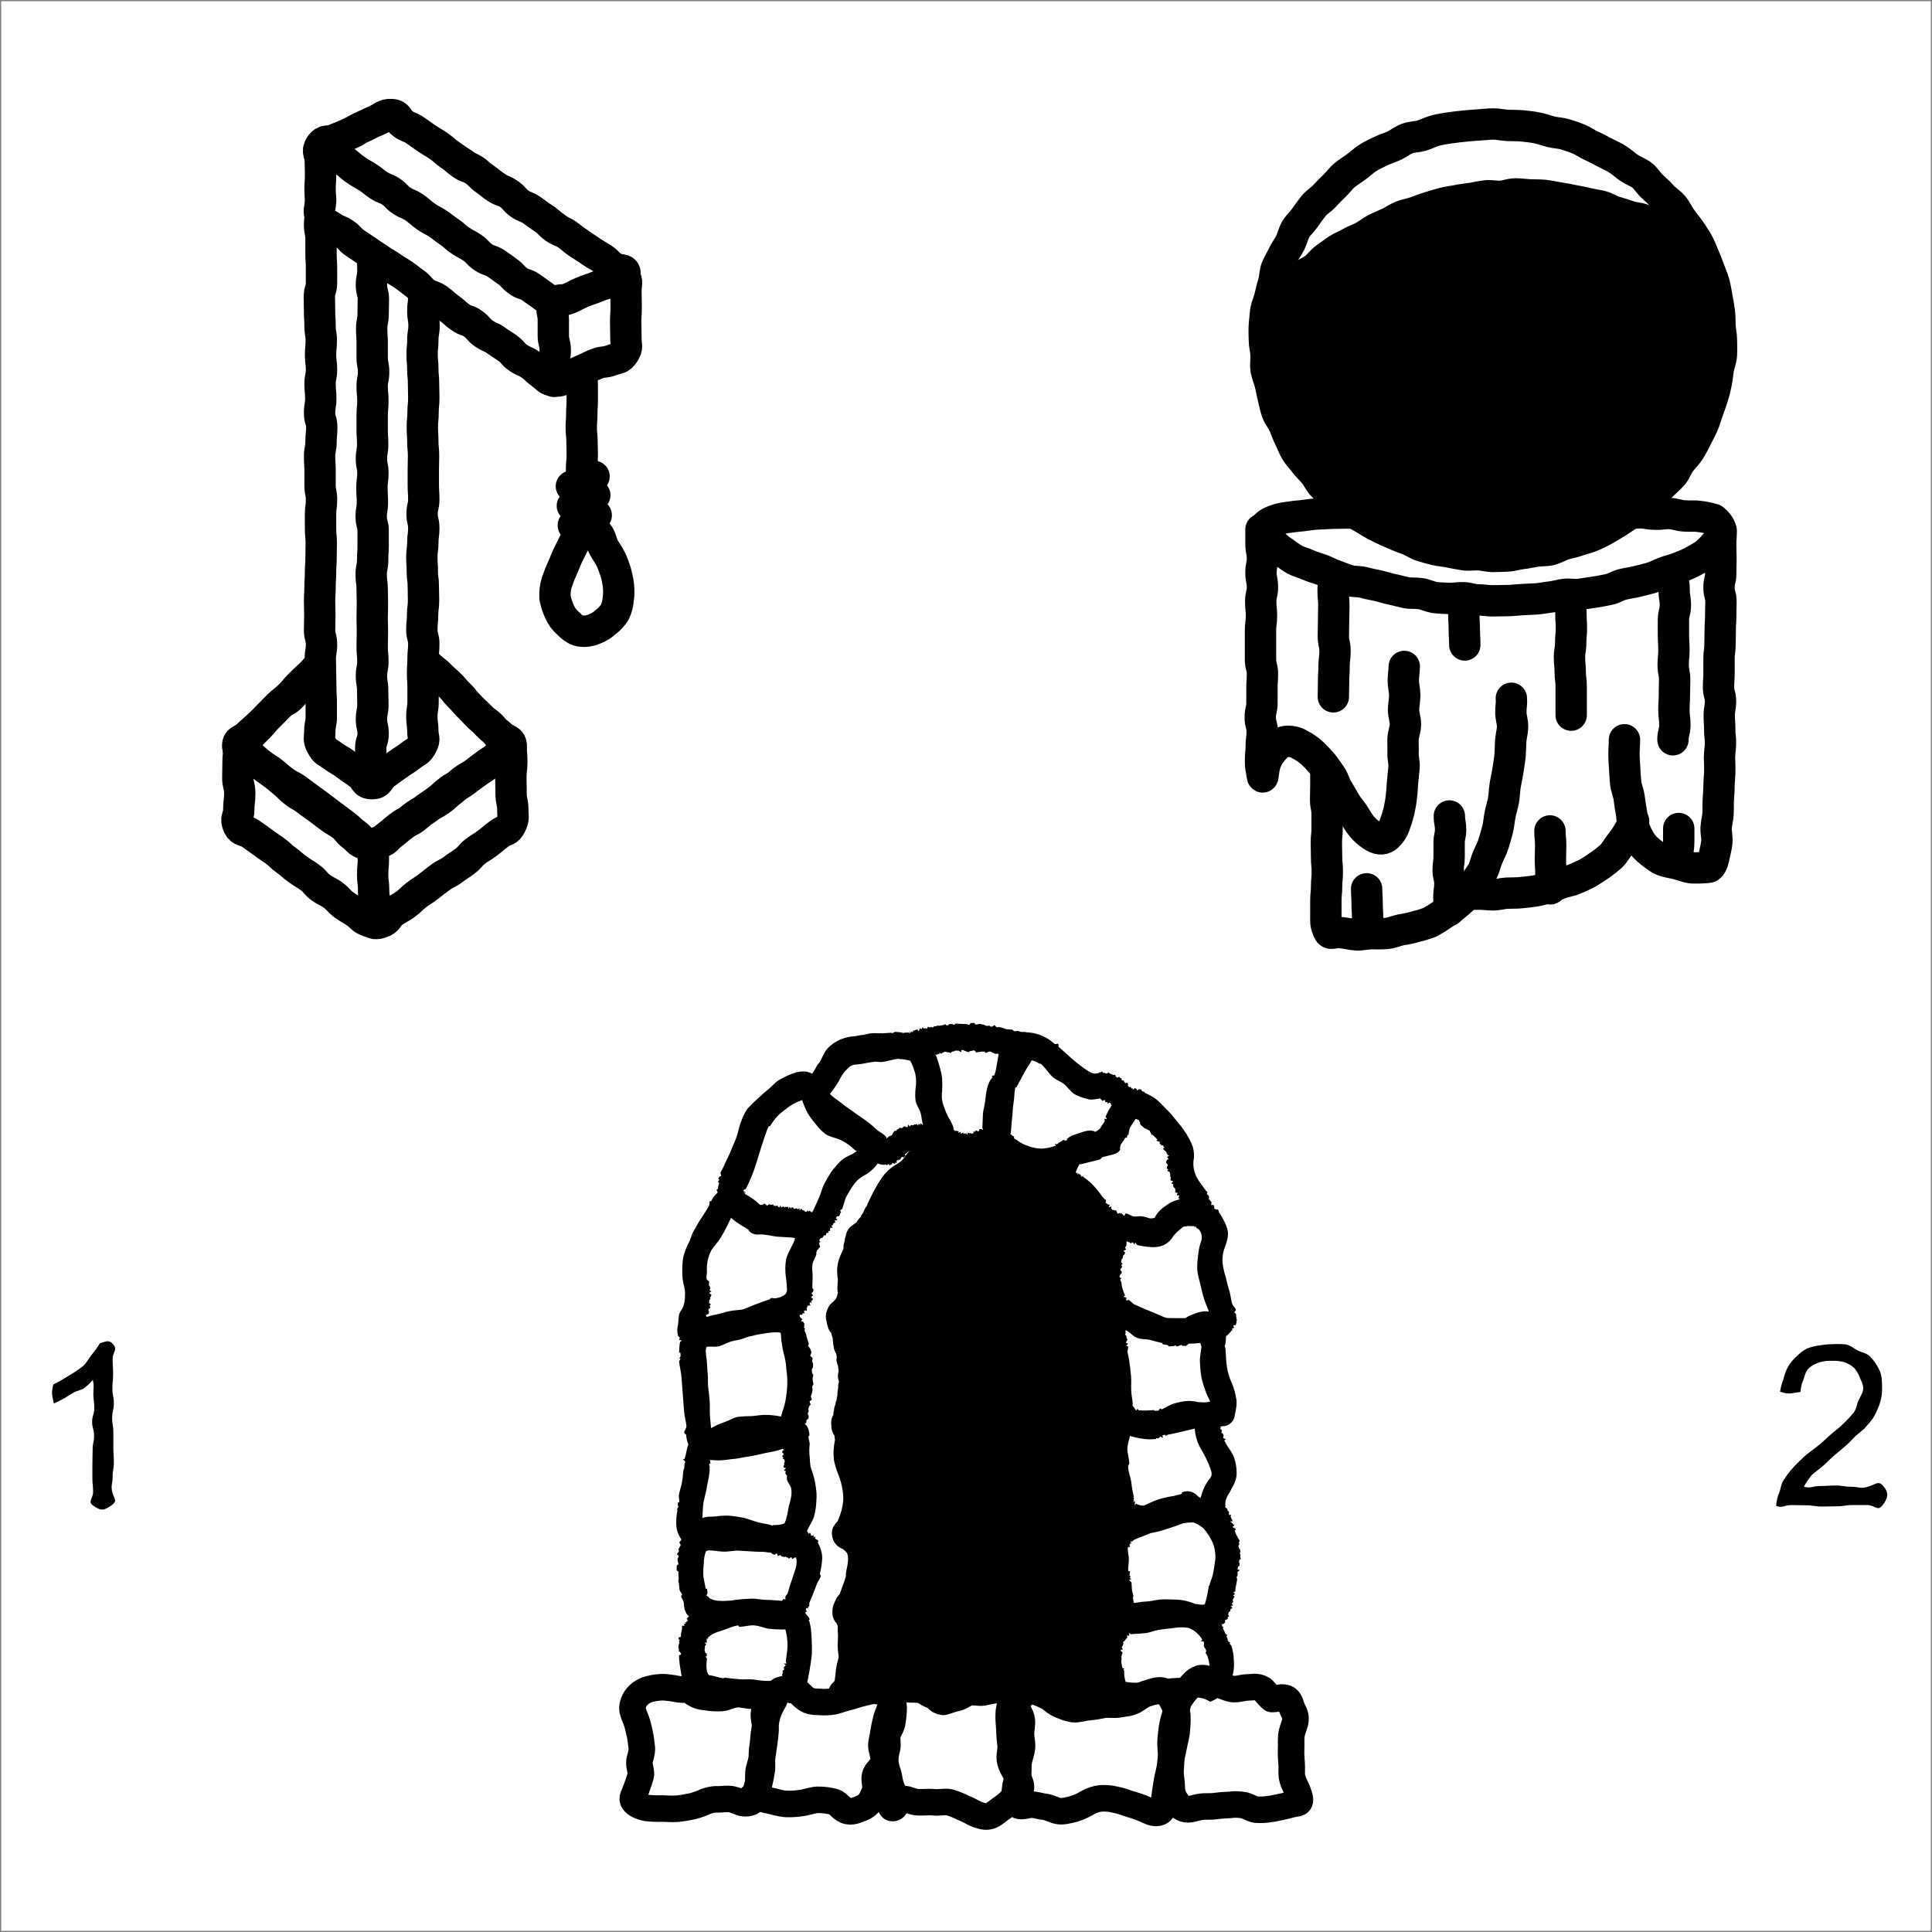 <?xml version="1.0" encoding="utf-8"?>
<!-- Generator: Adobe Illustrator 20.0.0, SVG Export Plug-In . SVG Version: 6.00 Build 0)  -->
<svg version="1.1" id="Layer_1" xmlns="http://www.w3.org/2000/svg" xmlns:xlink="http://www.w3.org/1999/xlink" x="0px" y="0px"
	 viewBox="0 0 801 801" style="enable-background:new 0 0 801 801;" xml:space="preserve">
<rect x="0" y="0" width="801" height="801" fill="#808080" stroke="none"/>
<style type="text/css">
	.st0{fill:#FFFFFF;}
	.st1{fill:none;stroke:#000000;stroke-width:13;stroke-linecap:round;stroke-linejoin:round;}
	.st2{fill:none;stroke:#000000;stroke-width:11;stroke-linecap:round;stroke-linejoin:round;}
</style>
<title>outlook</title>
<rect x="0.5" y="0.5" class="st0" width="800" height="800"/>
<path class="st1" d="M177.2,275.8c2.2,2.1,2.6,1.7,4.7,3.8s2.2,2.1,4.4,4.2s2,2.3,4.2,4.4s1.8,2.5,3.9,4.6s2.3,2,4.4,4.1
	s2,2.3,4.2,4.4s2.6,1.7,4.8,3.8s4.3,1.4,4.1,4.4s-2.4,1.8-5,3.6s-2.3,2.2-4.8,4s-2.6,1.7-5.1,3.5s-2.5,1.9-5,3.7s-2.9,1.4-5.4,3.2
	s-2.3,2.1-4.8,4s-2.6,1.8-5.1,3.6s-2.3,2.1-4.8,4s-2.9,1.2-5.5,3s-2.4,2-4.9,3.9s-2.3,2.3-5.2,3.3c-2.5,0.9-2.8,1.5-5.3,0.6
	c-2.8-1-2.5-1.8-4.9-3.6s-1.9-2.4-4.3-4.2s-2.6-1.5-5-3.3s-2.4-1.8-4.8-3.6s-2.5-1.7-4.8-3.5s-2.6-1.5-5-3.3s-2.1-2.1-4.5-4
	s-2.1-2.1-4.5-4s-2.5-1.6-4.9-3.4s-2.2-2-4.6-3.8s-4.8-0.4-5-3.4s2.2-2.1,4.3-4.2s2.1-2.1,4.3-4.3s1.9-2.4,4-4.5s2.1-2.1,4.3-4.3
	s2.8-1.5,4.9-3.6s2-2.3,4.1-4.5s2.2-2.1,4.3-4.2s2.1-2.1,4.3-4.3"/>
<path class="st1" d="M132.8,275.4c-2.2,2.1-2,2.3-4.2,4.4s-2.2,2-4.4,4.2s-1.9,2.4-4.1,4.5s-2.4,1.9-4.5,4s-2.1,2.2-4.2,4.3
	s-2.2,2.1-4.4,4.2s-2.3,2-4.5,4.1s-4.2,1.5-3.9,4.5s2.2,2,4.6,3.8s2.4,1.8,4.9,3.6s2.5,1.8,4.9,3.6l4.9,3.6c2.5,1.8,2.8,1.4,5.2,3.2
	s2.5,1.8,4.9,3.6s2.5,1.8,4.9,3.6s2.4,1.9,4.9,3.7s2.4,1.9,4.9,3.7s2.2,2.1,4.7,3.9s2,2.8,4.9,3.8c2.5,0.9,2.9,0.5,5.4-0.4
	c2.9-1,2.5-1.8,4.9-3.6s2.3-2,4.8-3.8s2.3-2,4.8-3.8s2.8-1.4,5.2-3.2s2.7-1.5,5.2-3.3s2.3-2.1,4.7-3.9s2.2-2.2,4.6-4
	s2.7-1.5,5.1-3.3s2.4-1.9,4.9-3.7s2.7-1.5,5.2-3.3s4.1-0.9,4.4-4s-2.1-1.8-4.3-3.9s-1.7-2.6-3.9-4.7s-2.6-1.7-4.8-3.8
	s-2-2.3-4.1-4.4s-2.1-2.2-4.2-4.3s-1.8-2.5-4-4.6s-2.4-1.9-4.6-4s-2.2-2.1-4.4-4.2"/>
<path class="st1" d="M99.2,309.2c0,3.3-0.5,3.3-0.5,6.6s-0.1,3.3-0.1,6.6s0.8,3.3,0.8,6.6s-0.4,3.3-0.4,6.6s-1.6,3.7-0.2,6.7
	c1.3,2.7,2.7,1.6,5.2,3.4s2.5,1.7,4.9,3.5s2.5,1.7,5,3.5s2.2,2.1,4.7,3.9s2.3,2,4.8,3.8s2.6,1.6,5.1,3.4s2,2.4,4.5,4.2
	s2.8,1.4,5.2,3.2s2.1,2.3,4.6,4.1s2.7,1.5,5.1,3.3s2.1,2.4,5,3.4c2.5,0.9,2.8,1.3,5.3,0.4c2.9-1,2.2-2.3,4.6-4.1s2.7-1.5,5.2-3.3
	s2.2-2.1,4.7-4s2.6-1.6,5-3.5s2.4-1.9,4.8-3.7s2.8-1.4,5.2-3.2s2.6-1.7,5-3.5s2.1-2.4,4.5-4.2s2.6-1.6,5.1-3.5s2.3-2,4.8-3.8
	s3.3-0.8,4.7-3.6c1.4-3,0.8-3.1,0.8-6.4s-0.7-3.3-0.7-6.6s-0.1-3.3-0.1-6.6s0.4-3.3,0.4-6.6s-0.3-3.3-0.3-6.6"/>
<path class="st0" d="M175.3,86.8c-2.7,1.3-0.3,3.2-0.3,6.2s-0.1,3-0.1,6s0.9,3,0.9,6s-0.1,3-0.1,6s-0.1,3-0.1,6s0.1,3,0.1,6
	s-0.4,3-0.4,6s0.5,3,0.5,6s-0.5,3-0.5,6s-0.3,3-0.3,6s0.3,3,0.3,6s0.3,3,0.3,6s0.1,3,0.1,6s-0.3,3-0.3,6s-0.3,3-0.3,6s0.2,3,0.2,6
	s0.3,3,0.3,6s-0.1,3-0.1,6s0,3,0,6s0.2,3,0.2,6s-0.7,3-0.7,6s0.7,3,0.7,6s-0.4,3-0.4,6s-0.4,3-0.4,6s0.2,3,0.2,6s0.4,3,0.4,6
	s0.1,3,0.1,6s-0.4,3-0.4,6s-0.3,3-0.3,6s0.8,3,0.8,6s-0.3,3-0.3,6s-0.2,3-0.2,6s0.2,3,0.2,6s0,3,0,6s-0.5,3-0.5,6s0.4,3,0.4,6
	s1.1,3.1-0.3,5.8c-1.6,3-2.1,2.4-4.8,4.5s-2.8,1.8-5.5,3.8s-2.8,1.9-5.4,3.9s-1.8,3.9-5.1,3.9s-2.4-1.9-5.1-3.9s-2.8-1.8-5.5-3.9
	s-2.9-1.7-5.6-3.7s-3.1-1.4-4.7-4.4c-1.4-2.7-0.7-2.8-0.7-5.8s0.6-3,0.6-6s0-3,0-6s-0.2-3-0.2-6s-0.1-3-0.1-6s-0.1-3-0.1-6
	s0.5-3,0.5-6s-0.8-3-0.8-6s0.1-3,0.1-6s-0.1-3-0.1-6s0.2-3,0.2-6s0.2-3,0.2-6s0.2-3,0.2-6s0.1-3,0.1-6s-0.3-3-0.3-6s0-3,0-6
	s0.4-3,0.4-6s-0.6-3-0.6-6s0-3,0-6s-0.2-3-0.2-6s0.6-3,0.6-6s0.3-3,0.3-6s-0.9-3-0.9-6s0.5-3,0.5-6s-0.3-3-0.3-6s0.6-3,0.6-6
	s-0.4-3-0.4-6s0.3-3,0.3-6s-0.5-3-0.5-6s-0.2-3-0.2-6s-0.1-3-0.1-6s0.9-3,0.9-6s0-3,0-6s-0.2-3-0.2-6s0-3,0-6s-0.6-3-0.6-6
	s0.5-3,0.5-6c0-3.3-0.1-3.3-0.1-6.7s0.4-3.4,0.4-6.7s-0.3-3.4-0.3-6.7s-1.8-3.8,0-6.6s2.8-1.4,5.7-2.6s3-1.2,5.9-2.5
	s2.8-1.6,5.7-2.9s2.9-1.4,5.8-2.7s2.9-2.3,6-2.1c2.9,0.2,2.3,1.8,4.7,3.5s2.6,1.3,5.1,3s2.2,2,4.6,3.7s2.3,1.8,4.8,3.4
	s2.7,1.3,5.1,2.9c2.4,1.7,2.5,1.6,4.9,3.2s2.3,1.8,4.8,3.4s2.5,1.5,4.9,3.2s2.3,1.9,4.7,3.5s2.7,1.2,5.1,2.9s2,2.3,4.4,3.9
	s2.8,1.1,5.2,2.8s2.3,1.8,4.8,3.4s2.3,1.8,4.7,3.5s2.3,1.8,4.7,3.5s2.6,1.3,5,3s2.3,1.8,4.8,3.4s2.4,1.7,4.8,3.4s2.3,1.9,4.7,3.5
	c2.4,1.7,5.7,0.1,5.2,3c-0.5,3.1-3.1,1-6,2.2s-2.8,1.4-5.7,2.7s-3.1,0.8-6,2s-2.6,1.9-5.6,3.1s-2.7,2.1-5.9,1.8s-2.6-1.3-5-3.1
	s-2.7-1.4-5.2-3.2s-1.9-2.5-4.4-4.3s-2.6-1.7-5-3.4s-2.6-1.6-5.1-3.4s-2.7-1.5-5.2-3.3s-2.2-2.2-4.7-3.9s-2.7-1.5-5.1-3.3
	s-2.3-2.1-4.7-3.9s-2.9-1.2-4.9-3.6C178.3,87.7,178,85.5,175.3,86.8z"/>
<path class="st1" d="M175.3,86.8c-2.7,1.3-0.3,3.2-0.3,6.2s-0.1,3-0.1,6s0.9,3,0.9,6s-0.1,3-0.1,6s-0.1,3-0.1,6s0.1,3,0.1,6
	s-0.4,3-0.4,6s0.5,3,0.5,6s-0.5,3-0.5,6s-0.3,3-0.3,6s0.3,3,0.3,6s0.3,3,0.3,6s0.1,3,0.1,6s-0.3,3-0.3,6s-0.3,3-0.3,6s0.2,3,0.2,6
	s0.3,3,0.3,6s-0.1,3-0.1,6s0,3,0,6s0.2,3,0.2,6s-0.7,3-0.7,6s0.7,3,0.7,6s-0.4,3-0.4,6s-0.4,3-0.4,6s0.2,3,0.2,6s0.4,3,0.4,6
	s0.1,3,0.1,6s-0.4,3-0.4,6s-0.3,3-0.3,6s0.8,3,0.8,6s-0.3,3-0.3,6s-0.2,3-0.2,6s0.2,3,0.2,6s0,3,0,6s-0.5,3-0.5,6s0.4,3,0.4,6
	s1.1,3.1-0.3,5.8c-1.6,3-2.1,2.4-4.8,4.5s-2.8,1.8-5.5,3.8s-2.8,1.9-5.4,3.9s-1.8,3.9-5.1,3.9s-2.4-1.9-5.1-3.9s-2.8-1.8-5.5-3.9
	s-2.9-1.7-5.6-3.7s-3.1-1.4-4.7-4.4c-1.4-2.7-0.7-2.8-0.7-5.8s0.6-3,0.6-6s0-3,0-6s-0.2-3-0.2-6s-0.1-3-0.1-6s-0.1-3-0.1-6
	s0.5-3,0.5-6s-0.8-3-0.8-6s0.1-3,0.1-6s-0.1-3-0.1-6s0.2-3,0.2-6s0.2-3,0.2-6s0.2-3,0.2-6s0.1-3,0.1-6s-0.3-3-0.3-6s0-3,0-6
	s0.4-3,0.4-6s-0.6-3-0.6-6s0-3,0-6s-0.2-3-0.2-6s0.6-3,0.6-6s0.3-3,0.3-6s-0.9-3-0.9-6s0.5-3,0.5-6s-0.3-3-0.3-6s0.6-3,0.6-6
	s-0.4-3-0.4-6s0.3-3,0.3-6s-0.5-3-0.5-6s-0.2-3-0.2-6s-0.1-3-0.1-6s0.9-3,0.9-6s0-3,0-6s-0.2-3-0.2-6s0-3,0-6s-0.6-3-0.6-6
	s0.5-3,0.5-6c0-3.3-0.1-3.3-0.1-6.7s0.4-3.4,0.4-6.7s-0.3-3.4-0.3-6.7s-1.8-3.8,0-6.6s2.8-1.4,5.7-2.6s3-1.2,5.9-2.5
	s2.8-1.6,5.7-2.9s2.9-1.4,5.8-2.7s2.9-2.3,6-2.1c2.9,0.2,2.3,1.8,4.7,3.5s2.6,1.3,5.1,3s2.2,2,4.6,3.7s2.3,1.8,4.8,3.4
	s2.7,1.3,5.1,2.9c2.4,1.7,2.5,1.6,4.9,3.2s2.3,1.8,4.8,3.4s2.5,1.5,4.9,3.2s2.3,1.9,4.7,3.5s2.7,1.2,5.1,2.9s2,2.3,4.4,3.9
	s2.8,1.1,5.2,2.8s2.3,1.8,4.8,3.4s2.3,1.8,4.7,3.5s2.3,1.8,4.7,3.5s2.6,1.3,5,3s2.3,1.8,4.8,3.4s2.4,1.7,4.8,3.4s2.3,1.9,4.7,3.5
	c2.4,1.7,5.7,0.1,5.2,3c-0.5,3.1-3.1,1-6,2.2s-2.8,1.4-5.7,2.7s-3.1,0.8-6,2s-2.6,1.9-5.6,3.1s-2.7,2.1-5.9,1.8s-2.6-1.3-5-3.1
	s-2.7-1.4-5.2-3.2s-1.9-2.5-4.4-4.3s-2.6-1.7-5-3.4s-2.6-1.6-5.1-3.4s-2.7-1.5-5.2-3.3s-2.2-2.2-4.7-3.9s-2.7-1.5-5.1-3.3
	s-2.3-2.1-4.7-3.9s-2.9-1.2-4.9-3.6C178.3,87.7,178,85.5,175.3,86.8z"/>
<path class="st0" d="M154.6,322.2c0-3-0.8-3-0.8-6s-0.1-3-0.1-6s1-3,1-6s-0.7-3-0.7-6s0.6-3,0.6-6s-0.1-3-0.1-6s-0.5-3-0.5-6
	s0.6-3,0.6-6s-0.3-3-0.3-6s0.1-3,0.1-6s-0.1-3-0.1-6s0.1-3,0.1-6s-0.1-3-0.1-6s-0.4-3-0.4-6s0.6-3,0.6-6s0.2-3,0.2-6s0-3,0-6
	s-0.8-3-0.8-6s0.5-3,0.5-6s-0.2-3-0.2-6s0.4-3,0.4-6s-0.6-3-0.6-6s0.5-3,0.5-6s-0.2-3-0.2-6s0-3,0-6s0.3-3,0.3-6s-0.3-3-0.3-6
	s0.6-3,0.6-6s-0.6-3-0.6-6s0-3,0-6s-0.2-3-0.2-6s0.6-3,0.6-6s0.1-3,0.1-6s-0.8-3-0.8-6s0.6-3,0.6-6s-0.2-3-0.2-6"/>
<path class="st1" d="M154.6,322.2c0-3-0.8-3-0.8-6s-0.1-3-0.1-6s1-3,1-6s-0.7-3-0.7-6s0.6-3,0.6-6s-0.1-3-0.1-6s-0.5-3-0.5-6
	s0.6-3,0.6-6s-0.3-3-0.3-6s0.1-3,0.1-6s-0.1-3-0.1-6s0.1-3,0.1-6s-0.1-3-0.1-6s-0.4-3-0.4-6s0.6-3,0.6-6s0.2-3,0.2-6s0-3,0-6
	s-0.8-3-0.8-6s0.5-3,0.5-6s-0.2-3-0.2-6s0.4-3,0.4-6s-0.6-3-0.6-6s0.5-3,0.5-6s-0.2-3-0.2-6s0-3,0-6s0.3-3,0.3-6s-0.3-3-0.3-6
	s0.6-3,0.6-6s-0.6-3-0.6-6s0-3,0-6s-0.2-3-0.2-6s0.6-3,0.6-6s0.1-3,0.1-6s-0.8-3-0.8-6s0.6-3,0.6-6s-0.2-3-0.2-6"/>
<path class="st0" d="M133.3,90.5c1.3,2.6,2,2,4.4,3.7s2.8,1.1,5.2,2.8s2,2.2,4.5,3.9s2.5,1.6,4.9,3.3s2.5,1.6,4.9,3.3s2.6,1.5,5,3.2
	s2.5,1.5,5,3.2s2.3,1.8,4.7,3.5s2,2.3,4.4,4s2.9,1,5.3,2.7s2.2,2,4.6,3.7c2.4,1.7,2.2,2,4.6,3.7s2.9,1,5.3,2.7s2,2.3,4.4,4
	s2.7,1.2,5.1,2.9s2.5,1.6,4.9,3.3s2,2.4,4.4,4s2.8,1.2,5.2,2.9s2.2,2.1,4.6,3.8s2.1,2.5,5,2.8c3.1,0.3,3-0.4,6-1.6s2.8-1.6,5.7-2.8
	s2.8-1.4,5.8-2.6s3.3-0.4,6.2-1.5s3.6-0.4,5.3-3s0.8-3,0.8-6.2s-0.1-3.3-0.1-6.5s0.2-3.3,0.2-6.5s-0.1-3.3-0.1-6.5s0.9-3.4-0.6-6.3
	c-1.3-2.6-2.2-1.7-4.6-3.4s-2.1-2.2-4.5-3.8s-2.6-1.4-5-3.1s-2.5-1.6-4.9-3.2s-2.3-1.9-4.7-3.6s-2.8-1.1-5.2-2.8s-2.1-2.2-4.5-3.8
	s-2.4-1.7-4.8-3.4s-2.8-1.1-5.2-2.8s-2-2.3-4.4-4s-2.9-1-5.3-2.6s-2.3-1.8-4.7-3.5s-2.1-2.2-4.5-3.8s-2.9-1-5.3-2.7s-2.2-2-4.6-3.6
	s-2.2-1.9-4.6-3.6s-2.5-1.5-5-3.2l-4.9-3.4c-2.4-1.7-2.8-1.1-5.2-2.8s-1.6-3.6-4.6-3.8c-3.2-0.2-3,1.2-6,2.4s-2.9,1.4-5.8,2.7
	s-2.7,1.7-5.7,3s-3,1-6,2.3s-4.2-0.3-6,2.4s-0.1,3.1-0.1,6.1s0.1,3,0.1,6.1s-0.2,3-0.2,6.1s0.5,3.1,0.1,6.1S131.9,87.8,133.3,90.5z"
	/>
<path class="st1" d="M133.3,90.5c1.3,2.6,2,2,4.4,3.7s2.8,1.1,5.2,2.8s2,2.2,4.5,3.9s2.5,1.6,4.9,3.3s2.5,1.6,4.9,3.3s2.6,1.5,5,3.2
	s2.5,1.5,5,3.2s2.3,1.8,4.7,3.5s2,2.3,4.4,4s2.9,1,5.3,2.7s2.2,2,4.6,3.7c2.4,1.7,2.2,2,4.6,3.7s2.9,1,5.3,2.7s2,2.3,4.4,4
	s2.7,1.2,5.1,2.9s2.5,1.6,4.9,3.3s2,2.4,4.4,4s2.8,1.2,5.2,2.9s2.2,2.1,4.6,3.8s2.1,2.5,5,2.8c3.1,0.3,3-0.4,6-1.6s2.8-1.6,5.7-2.8
	s2.8-1.4,5.8-2.6s3.3-0.4,6.2-1.5s3.6-0.4,5.3-3s0.8-3,0.8-6.2s-0.1-3.3-0.1-6.5s0.2-3.3,0.2-6.5s-0.1-3.3-0.1-6.5s0.9-3.4-0.6-6.3
	c-1.3-2.6-2.2-1.7-4.6-3.4s-2.1-2.2-4.5-3.8s-2.6-1.4-5-3.1s-2.5-1.6-4.9-3.2s-2.3-1.9-4.7-3.6s-2.8-1.1-5.2-2.8s-2.1-2.2-4.5-3.8
	s-2.4-1.7-4.8-3.4s-2.8-1.1-5.2-2.8s-2-2.3-4.4-4s-2.9-1-5.3-2.6s-2.3-1.8-4.7-3.5s-2.1-2.2-4.5-3.8s-2.9-1-5.3-2.7s-2.2-2-4.6-3.6
	s-2.2-1.9-4.6-3.6s-2.5-1.5-5-3.2l-4.9-3.4c-2.4-1.7-2.8-1.1-5.2-2.8s-1.6-3.6-4.6-3.8c-3.2-0.2-3,1.2-6,2.4s-2.9,1.4-5.8,2.7
	s-2.7,1.7-5.7,3s-3,1-6,2.3s-4.2-0.3-6,2.4s-0.1,3.1-0.1,6.1s0.1,3,0.1,6.1s-0.2,3-0.2,6.1s0.5,3.1,0.1,6.1S131.9,87.8,133.3,90.5z"
	/>
<path class="st0" d="M258.9,113.9c-2.9,1.2-2.7,1.7-5.6,2.9s-3,0.9-5.9,2.1s-3,1-5.9,2.2s-2.8,1.5-5.7,2.7s-4.3-0.4-6,2.2
	c-1.8,2.6-0.4,3.2-0.4,6.5s0,3.2,0,6.4s0.8,3.2,0.8,6.4s-0.8,3.2-0.8,6.4s0.3,3.2,0.3,6.4"/>
<path class="st1" d="M258.9,113.9c-2.9,1.2-2.7,1.7-5.6,2.9s-3,0.9-5.9,2.1s-3,1-5.9,2.2s-2.8,1.5-5.7,2.7s-4.3-0.4-6,2.2
	c-1.8,2.6-0.4,3.2-0.4,6.5s0,3.2,0,6.4s0.8,3.2,0.8,6.4s-0.8,3.2-0.8,6.4s0.3,3.2,0.3,6.4"/>
<path class="st0" d="M132.8,60.5c2.4,1.7,2.8,1.1,5.2,2.7c2.4,1.7,2.3,1.8,4.7,3.5s2.2,1.9,4.6,3.6s2.5,1.5,5,3.1s2.3,1.8,4.7,3.4
	s2.8,1.1,5.2,2.7s2,2.2,4.5,3.8s2.8,1.1,5.2,2.8s2.2,1.9,4.6,3.6s2.6,1.4,5,3s2.3,1.8,4.7,3.4s2.2,2,4.6,3.6s2.6,1.4,5,3
	s2,2.2,4.5,3.9s2.9,1,5.3,2.6s2.4,1.7,4.8,3.4s2,2.2,4.4,3.9s2.9,0.9,5.3,2.6s2.4,1.7,4.8,3.4s2.3,1.8,4.8,3.4"/>
<path class="st1" d="M132.8,60.5c2.4,1.7,2.8,1.1,5.2,2.7c2.4,1.7,2.3,1.8,4.7,3.5s2.2,1.9,4.6,3.6s2.5,1.5,5,3.1s2.3,1.8,4.7,3.4
	s2.8,1.1,5.2,2.7s2,2.2,4.5,3.8s2.8,1.1,5.2,2.8s2.2,1.9,4.6,3.6s2.6,1.4,5,3s2.3,1.8,4.7,3.4s2.2,2,4.6,3.6s2.6,1.4,5,3
	s2,2.2,4.5,3.9s2.9,1,5.3,2.6s2.4,1.7,4.8,3.4s2,2.2,4.4,3.9s2.9,0.9,5.3,2.6s2.4,1.7,4.8,3.4s2.3,1.8,4.8,3.4"/>
<path class="st1" d="M154.8,381.6c0-3.2,0.6-3.2,0.6-6.3s-0.5-3.2-0.5-6.3s-0.4-3.2-0.4-6.4s0.3-3.2,0.3-6.4s-0.2-3.2-0.2-6.4"/>
<path class="st1" d="M241.3,154.6c0,2.9,0.1,2.9,0.1,5.7s0,2.9,0,5.7s-0.2,2.9-0.2,5.7s-0.2,2.9-0.2,5.7s0.3,2.9,0.3,5.7
	s0.1,2.9,0.1,5.7s-0.3,2.9-0.3,5.7s0,2.9,0,5.7"/>
<path class="st1" d="M236.9,201.6c2.4-0.9,2.3-1.2,4.7-2.1s2.3-1.1,4.7-2"/>
<path class="st1" d="M237.3,209.7c2.4-0.9,2.3-1.2,4.7-2.1s2.2-1.4,4.6-2.3"/>
<path class="st1" d="M237.7,217.8c2.4-0.9,2.4-1.1,4.8-2s2.3-1.3,4.7-2.2"/>
<path class="st1" d="M242.1,217.8c-1.8,2.7-1.2,2.4-3.2,5.7c-1,1.7-1.9,3.7-3,5.8c-1,1.9-1.7,4-2.6,6c-0.9,1.9-1.7,3.9-2.4,6
	c-0.7,2.1-0.9,4.3-0.8,6.5c0.4,2,1,4,1.9,5.8c0.8,1.9,2,3.5,3.5,4.8c1.6,1.6,3.1,2.8,5,3.2c2,0.3,4.1,0,5.9-0.8
	c1.7-0.6,3.3-1.6,4.7-2.9c1.5-1.1,2.8-2.5,3.8-4.1c0.8-1.7,1.3-3.6,1.4-5.4c0.3-1.9,0.3-3.7,0.1-5.6c-0.2-1.9-0.6-3.7-1.1-5.5
	c-0.6-1.8-1.2-3.6-2-5.3c-0.7-1.6-1.9-3.1-2.9-4.9c-0.9-1.6-1.1-3.6-2.2-5.3c-1-1.5-2.8-2.6-3.9-4.2"/>
<path d="M506.4,673.2c0.1-0.1,0.6,0.2,0.7,0.1s0.4-0.1,0.5-0.3s0.2-0.2,0.3-0.3s-0.1-0.6,0-0.7s0-0.3,0.1-0.4s0.6-0.1,0.7-0.2
	s0.2-0.2,0.3-0.2s-0.1-0.6,0-0.8s0.5,0,0.5-0.1c0.1-0.3-0.4-0.8-0.3-1.1c0,0,0,0,0-0.1c0.1-0.3,0.3-0.6,0.4-0.9c0-0.1,0.4,0,0.4-0.1
	c0.1-0.2,0.1-0.5,0.1-0.8s0.4-0.1,0.4-0.2s0.3-0.4,0.4-0.6s-0.7-0.5-0.7-0.6s1-0.2,1-0.4s-0.5-0.4-0.5-0.6s0.5-0.4,0.5-0.6
	s0-0.3,0-0.5s-0.2-0.5-0.1-0.7s0.3-0.2,0.3-0.4s0.4-0.4,0.4-0.7s-0.6-0.4-0.6-0.5s0.7-0.4,0.8-0.7s-0.7-0.4-0.7-0.5s0.8-0.4,0.9-0.7
	s-0.2-0.3-0.1-0.4c0.3-1.4,0.5-2.8,0.8-4.2c0.1-0.4-0.3-0.9-0.2-1.3c0-0.1,0.3-0.1,0.3-0.2c0.1-0.4,0.1-0.8,0.2-1.2
	c0-0.1-0.3-0.2-0.3-0.3c0.1-0.4,1-0.7,1-1.1c0,0-0.9-0.2-0.9-0.2c0.1-0.4,0.3-0.8,0.3-1.2c0-0.1,0.5-0.1,0.5-0.2
	c0.1-0.4,0.1-0.8,0.1-1.2c0-0.1-0.2-0.2-0.2-0.3c0-0.4,0.1-0.8,0.2-1.3c0,0,0.5,0,0.5,0c0-0.4-0.2-0.8-0.2-1.3
	c0-0.1,0.1-0.2,0.1-0.2c0-0.4-0.3-0.8-0.3-1.3c0-0.1,0.3-0.2,0.3-0.3c0-0.4-0.3-0.9-0.3-1.3c0,0-0.3,0-0.3-0.1
	c0-0.4-0.3-0.8-0.3-1.2c0-0.1,0.4-0.2,0.4-0.3c-0.1-0.4-0.1-0.9-0.1-1.3c0-0.1,0.3-0.3,0.3-0.3c-0.1-0.5-0.6-0.8-0.7-1.3
	c0,0-0.1-0.1-0.1-0.1c-0.1-0.4-0.5-0.8-0.7-1.3l-0.1-0.2c-0.2-0.5-0.3-0.9-0.5-1.4c0-0.1,0.5-0.4,0.5-0.5c-0.2-0.5-1.2-0.6-1.4-1.1
	c0,0,0.8-0.5,0.7-0.5c-0.2-0.5-0.8-0.8-1.1-1.3c0,0-0.3,0-0.3-0.1s-0.2-0.2-0.1-0.3s0.8,0,0.8-0.1c0-0.3-0.2-0.6-0.2-0.9h-0.2
	c0-0.3-0.2-0.5-0.3-0.8c0-0.1-0.1-0.1-0.1-0.2c-0.1-0.3,0.3-0.7,0.2-0.9l-0.7,0.3c-0.1-0.2-0.2-0.4-0.3-0.7c0-0.1,0.2-0.3,0.2-0.3
	c-0.1-0.2-0.2-0.6-0.4-0.8l-0.2,0.1c-0.1-0.2,0-0.5-0.1-0.8s-0.9-0.6-1-1.2c0,0,0.6-0.2,0.6-0.2s-0.5,0-0.5,0
	c-0.1-1.9,0.5-3.7,1.6-5.2c0.3-0.5,0.6-1,0.8-1.5c1.4-2.4,2.4-4.6,2.3-7c0-2.3-0.4-4.5-1.2-6.6c-0.8-2.2-2.5-4-3.4-5.8
	c-0.2-0.3-0.3-0.6-0.5-0.9c0-0.1,0.6-0.6,0.6-0.7s-0.8-0.1-0.9-0.3s-0.2-0.2-0.2-0.3s0.3-0.7,0.2-0.9s-0.1-0.2-0.1-0.3
	c-0.1-0.3-0.5-0.5-0.6-0.8l-0.2,0.1c-0.1-0.3,0.3-0.8,0.2-1.1c0-0.1-0.2-0.1-0.2-0.2s-0.5-0.3-0.5-0.5s0.3-0.3,0.3-0.4
	s-0.3-0.3-0.3-0.4c0.4,0,0.4-0.2,0.9-0.2c2.4,0.1,4.5-1.6,5-3.9c0.6-2.8,1.1-5.1,0.8-7.2c-0.4-2.4-1-4.8-2-7
	c-0.7-1.5-1.2-3.1-1.6-4.8c-0.4-1.8-0.6-3.7-0.7-5.6c0-1.1-0.2-2.4-0.2-3.8h-0.1c0-0.4-0.3-0.9-0.2-1.4c0,0,0.2,0,0.2-0.1
	c0.2-1.2,0.3-2.4,0.3-3.5c0.8-0.6,1.5-1.3,2.1-2.1c0.1-0.1,0.1-0.3,0.2-0.4s0.5,0.3,0.5,0.2s-0.4-0.6-0.3-0.8s0.6-0.2,0.8-0.4
	c0,0,0.1,0,0.1-0.1s-0.4-0.4-0.4-0.5s0.2-0.3,0.3-0.5s0.7,0.2,0.7,0.1c0.3-0.8,0.4-1.7,0.5-2.5c0,0-0.2-0.1-0.2-0.1
	c0-0.2,0-0.5,0-0.8c0-0.1-0.1-0.2-0.1-0.3s0-0.4,0-0.7s-0.2-0.3-0.2-0.5s-0.5-0.2-0.5-0.4c-0.1-0.3,0.7-0.9,0.6-1.2
	c-0.3-0.9-1.3-1.6-1.6-2.6c-0.5-1.7-0.6-3.7-1.2-5.5s-1-3.6-1.4-5.4c-0.6-1.8-1-3.6-1.3-5.5c-0.2-1.9,0-3.8,0.5-5.7
	c0.9-2.4,1.8-4.8,1.7-7.1s-1.4-4.7-2.6-6.8c-0.2-0.4-0.5-0.9-0.8-1.3c-0.1-0.1-0.2-0.2-0.3-0.4s-0.1-0.8-0.4-1.1s-0.6,0-0.7-0.1
	s-0.6-0.2-0.8-0.4s0-0.6-0.1-0.8s-0.2-0.7-0.5-0.8c-0.1,0-0.1,0.1-0.2,0.1s-0.6,0.1-0.6,0s0.1-0.3,0.1-0.4s0.1-0.3,0.1-0.4
	s-0.1-0.3-0.1-0.4s-0.1-0.2-0.1-0.3s-0.5-0.1-0.5-0.2s0.2-0.3,0.1-0.4s-0.5-0.1-0.6-0.2s0.3-0.4,0.2-0.5s0-0.4,0-0.5
	s-0.1-0.2-0.1-0.3s-0.2-0.3-0.3-0.5s-0.3-0.1-0.4-0.1s0-0.5-0.1-0.6s0.3-0.4,0.2-0.5c-0.1-0.3-0.5-0.4-0.7-0.7
	c-0.7-1.2-2.6-3.2-3.8-5.6c-1-2-1.5-4.3-1.3-6.5c0.4-2,0.3-4.1-0.3-6.1c-0.7-1.9-1.6-3.7-2.7-5.4c-1.1-1.7-2.3-3.3-3.6-4.8
	c-1.3-1.6-2.5-3.2-3.9-4.6c-1.6-1.5-2.9-3.1-4.3-4.3c-1.5-1.3-3.3-2.3-5.2-3.1c-0.3-0.2-0.4-0.5-0.6-0.6c-0.1,0-0.2,0-0.3,0
	s-0.3-0.2-0.5-0.3s-0.1-0.6-0.2-0.6s-0.5,0-0.8-0.1s-0.3,0.2-0.5,0.2s-0.4,0.4-0.5,0.3s-0.1-0.7-0.3-0.7s-0.5-0.2-0.7-0.3
	c0,0-0.1,0.4-0.1,0.4c-0.3,0-0.5,0.3-0.8,0.3c0,0,0.4-0.5,0.3-0.5s-0.5,0.1-0.6,0s-0.3-0.4-0.4-0.6s-0.6,0.1-0.7,0l-0.5-0.5
	c-0.1-0.1,0.2-0.6,0.1-0.7s-0.2-0.5-0.4-0.6s-0.7,0.3-0.8,0.2s-0.2-0.5-0.4-0.6s-0.1-0.4-0.2-0.5s-0.6,0.1-0.8-0.1s0-0.6-0.1-0.7
	s-0.4-0.2-0.6-0.3s-0.2-0.3-0.3-0.4s-0.8,0.4-1,0.3s-0.2-0.3-0.4-0.4s-0.2-0.7-0.4-0.8s-0.4,0.1-0.6,0.1s-0.4-0.1-0.6-0.2
	s-0.3-0.1-0.4-0.2s-0.5-0.1-0.7-0.2s-0.2-0.5-0.3-0.5s-0.6,0.5-0.8,0.5s-0.3,0-0.4,0s-0.4-0.3-0.6-0.3s-0.3,0.1-0.4,0.1
	s-0.4-0.6-0.7-0.6s-0.3,0.3-0.4,0.3s-0.5,0-0.8,0.1c-0.1,0-0.2,0.3-0.3,0.3c-0.3,0-0.7,0-1,0.1c-1.3,0.3-3.4-1.1-5.7-2.8
	c-1.5-1.1-3.3-2.5-4.9-4s-3.3-2.9-4.7-4.2c-0.3-0.3,0-1.1-0.3-1.3s-0.9,0.2-1.1,0.1s-0.2,0-0.3,0c-1.6-1.5-3.4-2.7-5.4-3.5
	c-2-0.9-4.2-1.3-6.4-1.4c-0.8-0.3-1.7,0-2.5-0.2c-0.2-0.1-0.4-0.2-0.7-0.3c-0.6-0.2-1.3,0.2-1.9,0c-0.3-0.1-0.5-0.5-0.8-0.6
	c-0.5-0.1-1,0-1.5-0.1c-0.3-0.1-0.7,0-1-0.1s-0.9-0.4-1.4-0.5s-0.6-0.2-1-0.3s-0.9,0.1-1.4,0s-0.6-0.7-0.9-0.8s-1,0.7-1.4,0.6
	s-0.6-0.4-0.9-0.4s-0.9,0.1-1.3,0s-0.6-0.4-0.9-0.4s-0.8-0.2-1.2-0.3s-0.6,0-0.9,0s-0.8,0.2-1.2,0.2s-0.5-0.7-0.8-0.7
	s-0.8,0.1-1.2,0.1s-0.5,0.7-0.8,0.7c-0.4,0-0.8-0.3-1.2-0.3h-0.7c-0.5,0-1-0.1-1.5-0.1h-0.4c-0.6,0-1.2-0.1-1.8-0.1
	c-0.2,0-0.3,0.5-0.5,0.5c-0.4,0-0.9-0.4-1.3-0.3h-0.7c-0.3,0-0.6,0.6-1,0.6s-0.5-0.5-0.8-0.5s-0.6,0.3-0.9,0.3s-0.5,0.2-0.7,0.2
	s-0.5,0-0.8,0.1s-0.5-0.1-0.7-0.1s-0.5,0.3-0.7,0.3s-0.5,0-0.7,0s-0.4,0.4-0.6,0.5s-0.5-0.2-0.7-0.2s-0.4,0.1-0.6,0.2
	s-0.5-0.3-0.7-0.3s-0.3,0.7-0.5,0.8s-0.5-0.3-0.6-0.2s-0.4,0.1-0.5,0.2s-0.5-0.5-0.7-0.5s-0.2,0.6-0.4,0.7s-0.5-0.4-0.6-0.4
	s-0.2,0.5-0.3,0.6s-0.2,0.5-0.4,0.6s-0.3-0.8-0.4-0.7l-1.1,0.3c-0.1,0-0.1,0.3-0.2,0.3s-0.4-0.2-0.5-0.2s0,0.6-0.1,0.6
	s-0.3,0-0.4,0.1s-0.2-0.2-0.3-0.1s0,0.5-0.1,0.5s-0.4-0.7-0.5-0.7s0.1,0.7,0,0.8h-0.2c-0.1,0-0.1-0.3-0.2-0.3c-0.5,0-1,0.1-1.5,0
	c-0.2,0-0.4,0.2-0.6,0.2s-0.7-0.1-1-0.2s-0.5-0.1-0.7-0.1s-0.7-0.1-1.1-0.1c-0.2,0-0.4-0.1-0.6-0.1c-0.5,0-1,0.6-1.5,0.6
	c-0.1,0-0.1-0.2-0.2-0.2c-1.3,0.1-2.6,0.1-4,0.3c0,0,0-0.2,0-0.1c-1.4,0.1-2.8-0.1-4.2,0s-3,0.7-4.5,0.8c-0.8,0.1-1.5,0.3-2.2,0.4
	c-2.2,0.1-4.3,0.6-6.3,1.4c-2,0.9-3.8,2.1-5.3,3.7c-1.5,1.7-2.2,3.9-3.2,5.6c-0.3,0.5-0.8,0.9-1.1,1.4c-0.6,1.2-1.3,2.4-2.1,3.5
	c-0.7-0.4-1.5-0.7-2.4-0.9c-2-0.2-4,0.1-5.9,0.9c-1.9,0.7-3.7,1.6-5.4,2.6c-1.7,1-3,2.7-4.5,3.9s-3.1,2.6-4.4,3.9
	c-1.5,1.3-2.9,2.7-4.2,4.1c-1.2,1.8-2.1,3.7-2.8,5.8c-0.7,1.8-1,3.9-1.8,6.1c-0.5,1.6-1.4,3.2-2,4.9s-1.5,3.2-2.2,4.8
	c-0.7,1.6-1.4,3.2-2.3,4.7c-0.2,0.4,0.3,1.2,0.1,1.6c0,0.1-0.5,0.1-0.5,0.2c-0.1,0.3-0.5,0.5-0.6,0.8c0,0.1,0.5,0.5,0.4,0.6
	c-0.1,0.3-0.5,0.6-0.5,0.9c0,0.1,0.5,0.3,0.5,0.4c-0.3,0.8-0.5,1.6-0.6,2.5c0,0.1-0.5,0.2-0.5,0.3c0,0.3,0.4,0.7,0.4,1
	c0,0.1,0,0.2,0,0.3s-0.1-0.1-0.1,0c-1.1,1-2,2.2-2.6,3.5c0,0-0.5-0.2-0.5-0.1c-0.3,0.4,0,1.1-0.2,1.6c-1.1,2.3-2.7,4.4-4.2,6.8
	c-0.8,1.3-1.6,2.8-2.4,4.2c-0.8,1.4-1.1,3-1.8,4.4c-1,1.8-1.7,3.8-2.3,5.8c-0.4,2-0.6,4.1-0.5,6.1c-0.1,2.3,0.2,4.5,0.8,6.7
	c0.3,1.2,0.4,2.4,0.3,3.7c0,1.4-0.2,2.8-0.6,4.1c-0.3,1.1-1.2,2-1.6,3c-0.6,1.5-0.4,3.3-0.7,4.9c-0.4,1.5-0.4,3.2,0.1,4.7
	c0.1,0.2,0.4,0.2,0.5,0.4s0.1,0.1,0.1,0.1s0,0.3,0,0.5s-0.3,0.4-0.3,0.5s0.5,0,0.6,0.1s0.2,0,0.3,0.1s0,0.4,0.1,0.5h-0.5
	c-0.3,1.5-0.4,3.1-0.4,4.6c0,0,0.5,0,0.5,0.1c0,0.4,0.1,0.7,0.1,1.1c0,0,0,0.1,0,0.1c0,0.4-0.5,0.8-0.5,1.2h0.4
	c0,0.4-0.6,0.9-0.5,1.4c0.2,1.9,0.8,4.2,1,6.7c0.2,2.2,0.3,4.5,0.5,6.7s0.3,4.6,0.5,6.7c0.2,2.7,1,5.1,1,6.7c0,0.5-0.5,1-0.5,1.4
	c0,0.1-0.3,0.2-0.3,0.3s-0.1,0.5-0.1,0.7s0.1,0.2,0.1,0.3c0,0.3,0.7,0.5,0.8,0.8c0,0-0.1,0-0.1,0c0.1,1.4,0.4,2.7,0.9,3.9
	c-0.7,1.7-0.8,3.8-1.6,6.1l-0.6-0.1c0,0.4,0.9,0.8,0.9,1.2c0,0.1,0,0.2-0.1,0.3c0,0.3-0.2,0.6-0.2,0.8s-0.1,0.9-0.1,1.3
	s-0.4,1-0.4,1.5c-0.1,1.7-0.3,3.3-0.6,4.9c-0.3,1.6-0.9,3.2-1.2,4.8c-0.2,1,0.3,2.2,0.1,3.2c0,0-0.5,0-0.5,0c-0.1,0.5,0,1,0,1.4
	c0,0.1,0.3,0.2,0.2,0.3c-0.1,0.4-0.5,0.8-0.6,1.2c0,0.1,0.2,0.1,0.2,0.2c-0.4,2.1-0.6,4.2-0.5,6.3c0.1,2.2,0.9,4.2,2.1,6
	c-0.1,0.2,0,0.3-0.1,0.4s-0.6,0.4-0.7,0.7s0.6,1,0.5,1.4c-0.1,0.2-0.4,0.4-0.4,0.6s-0.5,0.6-0.5,0.9s0.3,0.5,0.2,0.8
	c-0.1,0.5-0.7,0.8-0.8,1.3c0,0.2,0.7,0.5,0.7,0.7c0,0.5-0.4,0.9-0.5,1.4c0,0.2,0.1,0.5,0.1,0.7c0,0.4,0.3,0.9,0.3,1.3
	c0,0.2-0.7,0.4-0.7,0.6c0,0.7-0.1,1.3,0,2c0,0.2,0.7,0.3,0.7,0.5c0,0.5,0,1.1,0,1.7c0,0.2,0,0.5,0.1,0.7c0.1,0.6-0.2,1.3-0.1,1.9
	c0,0.1,0.2,0.3,0.2,0.4c0.1,0.8,0.1,1.6,0.2,2.4c0,0.2,0.1,0.4,0.1,0.6c0.1,0.6,0.9,1.1,1,1.8c0,0.2-0.5,0.6-0.4,0.8
	c0.2,0.8,0.9,1.6,1.1,2.5c0.1,1.4,0.1,3.7,1.9,5.6c0.1,0.1,0.5,0.1,0.7,0.2c-0.1,0.1-0.4-0.1-0.5,0s-0.3,0.3-0.5,0.5l-0.4,0.5
	c0,0,0.6,0.6,0.6,0.6c-0.2,0.3-0.6,0.4-0.8,0.8c0,0,0,0.1,0,0.1s-0.6-0.3-0.7-0.3s0.7,0.5,0.6,0.6s-0.5,0.1-0.6,0.3s-0.4-0.1-0.4,0
	s0.5,0.7,0.4,0.8s-0.7-0.2-0.7-0.1s-0.4,0.2-0.4,0.4s0.1,0.3,0.1,0.4s0,0.3,0,0.5c-0.2,0.9-0.4,1.8-0.5,2.7c0,0,0.1,0.1,0.1,0.1
	c0,0.2-0.2,0.5-0.2,0.7c0,0-0.8,0-0.8,0c0,0.3-0.1,0.5-0.1,0.8c0,0.1,0.5,0.2,0.5,0.3c0,0.3-0.3,0.5-0.3,0.7c0,0.1,0.2,0.2,0.2,0.3
	c0,0.3-0.2,0.5-0.2,0.8c0,0.1-0.1,0.2-0.1,0.3c0,0.3-0.1,0.5-0.1,0.8s0,0.3,0,0.4s0.2,0.5,0.2,0.8s-0.1,0.3-0.1,0.5s0.7,0.4,0.7,0.6
	s0.2,0.4,0.3,0.7s-0.8,0.4-0.8,0.5c-0.2,1.6,0.3,4.4,0.8,7.3c0.4,2.3,0.6,4.9,2.1,7c1.1,1.3,2.5,2.3,4.1,3c1.4,0.9,3,1.6,4.7,1.9
	c1.3,0.1,3.1,0.4,5.1,0.7s4.3,0.6,6.3,0.8c2.2,0.2,4.3,0,6.4,0.1c2.2,0.2,4.3,0.3,6.3,0.3c2.2,0,4.4-0.2,6.5-0.6
	c2.5-0.4,4.8-0.5,6.4-1.5c1.9-1.3,3.3-3.2,3.8-5.4c0.6-2.3,1.1-4.6,1.5-7c0.3-2.1,0.8-4.5,1-7.1c0.1-2.3,0-4.5-0.1-6.8
	c-0.1-2.3-0.3-4.5-0.9-6.7c0-0.2-0.3-0.4-0.3-0.6c0,0,0.4-0.2,0.4-0.3c-0.3-1.1-1.4-1.8-1.9-2.8l0.4-0.3c0,0,0-0.1,0.1-0.1
	s0.2-0.1,0.2-0.3s-0.4-0.2-0.4-0.3s0-0.2,0.1-0.3s0-0.1,0-0.2s0.1-0.3,0.1-0.4s0.5,0.1,0.5,0.1s0.4-0.2,0.5-0.3s-0.5-0.3-0.5-0.3
	s0.7-0.1,0.8-0.3c0,0-0.1-0.1-0.1-0.1c0.2-0.4-0.1-1,0.1-1.3c1-2.4,2.1-5,3.1-7.8c0.4-1.1,1.3-2,1.6-3.2c0.1-0.3-0.4-0.7-0.4-1
	c0.6-2.1,0.9-4.3,1-6.5c0-2.2-0.7-4.4-1.8-6.4l0,0c-0.1-0.2,0.4-0.7,0.3-0.8s-0.2,0-0.2-0.1s-0.3-0.2-0.4-0.3s-0.2,0-0.2-0.1
	s-0.5-0.2-0.6-0.3c0,0-0.1,0.1-0.1,0.1c-0.1-0.2,0.3-0.9,0.1-1s-0.6,0.4-0.7,0.4s0.2-0.8,0.1-0.9s-0.3,0.2-0.4,0.1s-0.6,0-0.9-0.1
	c0,0,0.2-0.4,0.2-0.4c-0.2-0.1-0.3-0.6-0.5-0.7c-0.1,0-0.5,0.5-0.5,0.5s-0.2-0.5-0.4-0.6h0.1c0.1-0.2-0.5-0.5-0.4-0.6
	c0.9-2.2,2.3-4,2.9-6c0.6-2.2,0.9-4.4,1-6.6c0.2-2.2,0-4.4-0.4-6.6c-0.3-2.2-0.9-4.3-1.7-6.4c-0.7-2-0.5-3.8-0.7-5.2
	c-0.2-1.7-0.2-3.4,0-5.1c0.1-1-0.5-2.1-0.5-3.3c0-0.2,0.4-0.3,0.4-0.5c0-1.5-0.4-3-1.3-4.2c0-0.2-0.7-0.3-0.6-0.5s0.6-0.4,0.6-0.6
	s0-0.7,0.1-1s0.8-0.4,0.8-0.7s0.1-0.7,0.1-1s-0.5-0.7-0.4-1s0.3-0.6,0.4-1s-0.3-0.7-0.2-1s0.4-0.7,0.4-1s0.6-0.5,0.6-0.8
	s-0.5-0.8-0.4-1.2s0.9-0.5,0.9-0.8s-0.4-0.8-0.4-1.2s0.2-0.6,0.3-1s0.3-0.8,0.3-1.1s0.1-0.7,0.1-1s-0.2-0.8-0.1-1.2s0.5-0.7,0.5-1
	s-0.3-0.8-0.3-1.3s-0.1-0.7-0.1-1s0.3-0.8,0.3-1.3s-0.5-0.7-0.5-1s-0.1-0.8-0.1-1.3s0.5-0.7,0.5-1.1s0-0.9,0-1.3s-0.3-0.7-0.4-1
	s0.3-1,0.2-1.4s-0.8-0.6-0.9-0.9c-0.1-0.5,0.5-1.1,0.4-1.6c-0.1-0.3-0.2-0.6-0.3-0.9c-0.1-0.7-0.9-1.2-1.1-1.9
	c0-0.1,0.4-0.4,0.4-0.5c-0.4-1.3-0.9-2.5-1.1-3.8c-0.1-0.6-0.5-1.1-0.7-1.8c0-0.1,0.1-0.2,0.1-0.3s0-0.4,0-0.6s-0.3-0.2-0.4-0.4
	s0.2-0.4,0.2-0.5s0-0.4-0.1-0.5s0.2-0.4,0.2-0.5s-0.4-0.3-0.4-0.5s-0.2-0.3-0.2-0.4s-0.8,0-0.8-0.2s0.5-0.7,0.4-0.9
	s-0.3-0.2-0.4-0.3c-0.2-0.3-0.5-0.5-0.6-0.8c0,0-0.2-0.5-0.1-0.5s0.2-0.1,0.3-0.2s0.3,0,0.4,0s0.4,0.1,0.5,0s-0.1-0.4,0-0.5
	s0.3,0,0.4-0.1s0.4,0.1,0.5,0s-0.4-0.8-0.3-0.8l0.2-0.2c0.1-0.1,0.3-0.1,0.3-0.2s0.8,0.3,0.8,0.2s-0.2-0.5-0.1-0.6s-0.1-0.4-0.1-0.5
	s0.2-0.2,0.3-0.3s-0.1-0.3,0-0.4s0.1-0.2,0.2-0.3s0.4,0,0.5-0.1s0.7,0,0.7-0.1s-0.5-0.5-0.4-0.6s-0.1-0.3,0-0.5s0.9,0.1,0.9,0
	s-0.4-0.5-0.4-0.6s0.4-0.1,0.4-0.2s0.4-0.2,0.4-0.4s0-0.3,0-0.4s-0.7-0.5-0.7-0.7s0.3-0.2,0.3-0.3s0.5-0.3,0.5-0.4s-0.3-0.3-0.3-0.4
	s-0.4-0.4-0.3-0.6s0.5-0.2,0.5-0.3c0-0.3,0.3-0.6,0.3-0.9s-0.5-0.7-0.5-1.1c0-2,0.2-3.7,0.1-5c0-0.2,0-0.5,0-0.7
	c-0.3-3.1-0.4-3.9,1.5-7.7c0.1-0.3,0-0.8,0.1-1.1c0-0.1,0-0.3,0.1-0.4s0.1-0.4,0.2-0.6s0.3-0.2,0.4-0.3s0.2-0.3,0.3-0.5
	s0.3-0.2,0.4-0.3s0.1-0.3,0.1-0.5s-0.3-0.4-0.3-0.5s-0.1-0.3,0-0.5s-0.2-0.3-0.2-0.4s0.6-0.2,0.6-0.4s-0.4-0.3-0.4-0.4
	s0-0.3,0.1-0.5s0.2-0.2,0.2-0.3s0.5-0.3,0.5-0.5s-0.3-0.1-0.3-0.2s0.3,0.3,0.4,0.3s0.3,0,0.4-0.1s0.2-0.4,0.4-0.5s0-0.5,0-0.5
	s0.6,0.1,0.8,0s0.2-0.1,0.2-0.1c0.2-0.2,0.1-0.8,0.4-1c0.1-0.1,0.5,0.3,0.6,0.2s0-0.7,0.1-0.9s0.7,0.2,0.7,0.1s-0.2-0.7,0-0.9
	s-0.1-0.4,0-0.5s0.9,0.1,1-0.1s-0.6-0.7-0.5-0.8s0.6-0.2,0.7-0.4s-0.1-0.3,0-0.4c0.2-0.3,0.8-0.4,1-0.7c0-0.1-0.5-0.5-0.5-0.5
	c0.1-0.3,1.1-0.1,1.2-0.4s-0.6-0.6-0.5-0.8s0.3-0.4,0.4-0.6s0.7,0,0.8-0.1s0.3-0.4,0.4-0.6s0-0.3,0.1-0.5s0.3-0.4,0.4-0.6
	s-0.4-0.5-0.4-0.6c0.1-0.3,0.7-0.5,0.9-0.8c0.7-1.6,0.9-3.6,1.8-5.2c0.9-1.6,1.8-3.2,2.9-4.7c1-1.5,2.4-2.8,4-3.7
	c2.4-1.2,4.5-3,6-5.2c0.9,0.4,1.9,0.6,2.9,0.6c0.1,0,0.3-0.3,0.4-0.3s0.1,0.2,0.1,0.2s0.2,0.2,0.3,0.2s0.2,0,0.3,0s0.1-0.5,0.2-0.5
	s0.3,0.2,0.4,0.2s0.3,0.5,0.4,0.5s0.2-0.4,0.3-0.4s0.2,0,0.3,0s0.2-0.2,0.3-0.2s0-0.3,0.1-0.4s0.3,0.1,0.4,0s0.3,0.2,0.3,0.2
	s0.4,0.1,0.5,0s-0.1-0.5,0-0.5s0.5,0.3,0.6,0.2s0.1-0.1,0.1-0.2s-0.1-0.8,0-0.8l0.2-0.1c0.1-0.1,0.4,0,0.5,0s0-0.2,0-0.3
	s0.5,0.2,0.7,0.1s-0.1-0.3,0-0.3l0.4-0.3c0,0,0-0.2,0-0.2s0.2-0.3,0.3-0.4s0.2,0.1,0.2,0s0.6,0.3,0.8,0.2s0-0.2,0-0.3
	s0.3-0.1,0.5-0.2s-0.3-0.5-0.3-0.6l0.4-0.4c1.6-1.6,3.4-1.6,5.5-1.6c0.7,0,1.5-0.5,2.3-0.5c0.4,0,0.8,0.2,1.2,0.2v0.1
	c0.4,0,0.8,0.2,1.2,0.2c0,0,0.1-0.1,0.1-0.1c0.4,0,0.8-0.4,1.1-0.4c0,0,0.1,0.6,0.2,0.6c0.4,0,0.8-0.4,1.2-0.5c0,0-0.1,0,0,0
	c1.6,1,3.9,1.5,6.3,2.4c0.1,0,0,0.3,0.1,0.4c0.2,0.1,0.5,0.2,0.7,0.3s0.7,0.3,1,0.4s0.6,0.1,0.9,0.2c2.3,0.4,4.6,0.3,6.8-0.3
	c2.2-0.6,4.3-1.4,6.4-2.4c0.1-0.1,0.4,0.3,0.6,0.2s-0.1,0.1-0.1,0.1s-0.1,0.2-0.1,0.2c0.4,0.4,1.2,0.3,1.5,0.7
	c0.1,0.1-0.2,0.7-0.1,0.8c0.5,0.5,1.2,0.6,1.7,1c0.1,0.1,0,0.4,0.1,0.5c0.4,0.3,0.5,0.9,0.9,1.1c0.2,0.1,0.5,0,0.7,0.1
	s0.5,0.7,0.8,0.9s0.7-0.3,0.9-0.1s0.6,0.3,0.9,0.5s0.1,0.8,0.3,0.9s1-0.5,1.3-0.4s0.1,0.8,0.3,0.9s0.7,0,1,0.1s0.3,0.4,0.5,0.4
	s0.7,0.3,1,0.4c0.2,0,0.3,0.1,0.5,0.1c0.5,0.1,1.1-0.3,1.5-0.2c0,0-0.1,0.7-0.1,0.7c0.5,0.1,1,0.2,1.5,0.3c0.2,0,0.3,0.2,0.5,0.2
	c0.3,0,0.7,0,1,0.1s0.4,0.2,0.6,0.2h0.9c0.2,0,0.4-0.6,0.6-0.6s0.3,0.2,0.5,0.2s0.2-0.3,0.3-0.3c0.6,0,1.3,0.2,1.9,0.1l0,0
	c0.6,0,1.3,0,1.9-0.1c0.2,0,0.3-0.3,0.5-0.3s0.3,0.4,0.5,0.4c0,0,0.3-0.3,0.3-0.3c0,0.3,0.1,0.5,0.1,0.8c0,0-0.6,0.1-0.6,0.1
	c0,0.3,0.6,0.4,0.6,0.7c0,0.1-0.5,0.2-0.5,0.3c0,0.2-0.1,0.5,0,0.8c0,0,0.3,0,0.3,0c0.1,0.2,0.3,0.3,0.4,0.5c0,0-0.2,0.2-0.2,0.2
	c0.1,0.2,0.3,0.3,0.4,0.5s-0.2,0.2-0.2,0.3s0.2,0.4,0.3,0.5l0.4-0.2c0.1,0.2-0.1,0.6,0,0.8s0.5-0.3,0.5-0.2s-0.1,0.6,0,0.8
	s0.6-0.4,0.6-0.4s-0.2,0.6,0,0.8s0.1,0,0.1,0s0.3,0.2,0.5,0.3s-0.1,0.2-0.1,0.3c0.3,0.3,1,0,1.3,0.2c0,0-0.1,0.3-0.1,0.3
	s0.5-0.1,0.6,0s-0.1,0.2-0.1,0.2s0.3,0.1,0.5,0.2l0,0c0.3,0.2,0.6,0.2,0.9,0.4c1.2,0.7,2,2.2,3.4,3.5c1,0.9,2.7,1.6,3.7,3.3
	c0.3,0.5,0.4,1.2,0.8,1.7c0.1,0.1,0.1,0.3,0.2,0.4c0.3,0.4,0.6,0.8,0.9,1.2c0.1,0.2,0.5,0.2,0.7,0.3s-0.1,0.7,0,0.8
	c1.5,2.1,3.3,4.1,5.4,5.7c-0.1,0.5,0.4,0.9,0.3,1.4c-0.1,0.3-0.3,0.5-0.3,0.7c-0.3,1-0.3,2-0.5,3c0,0.2-0.6,0.3-0.7,0.5
	c-0.2,0.8-0.6,1.5-0.8,2.3c0,0.3,0.1,0.6,0.1,0.9c-0.1,0.7,0.1,1.5,0,2.2c0,0.2-0.5,0.4-0.5,0.6c-0.1,0.9,0,1.8-0.1,2.6
	c0,0.2,0,0.3,0,0.5c0,0.7,0.2,1.4,0.1,2c0,0.3-0.3,0.5-0.3,0.7c0,0.6,0.5,1.2,0.5,1.8c0,0.2-0.9,0.4-0.9,0.6c0,0.8,0.7,1.5,0.8,2.2
	c0,0.1,0,0.3,0,0.4c0.1,0.6,0.3,1.1,0.4,1.7c0,0.2,0.3,0.4,0.3,0.6c0.1,0.5-0.7,1.2-0.6,1.7c0,0.2,1,0.1,1,0.3
	c0.2,0.6-0.1,1.4,0.1,2c0,0.1,0.4,0,0.5,0.2c0.2,0.5,0.2,1,0.5,1.5c0.1,0.2,0.3,0.2,0.4,0.4s0.3,0.4,0.4,0.6s-0.1,0.5-0.1,0.6
	s-0.3,0.1-0.3,0.2c-0.1,0.4-0.5,0.7-0.6,1.1c0,0.1,0.5,0.2,0.5,0.3c-0.1,0.3-0.3,0.7-0.3,1c0,0.1-0.1,0.3-0.1,0.4
	c0,0.3-0.4,0.6-0.4,0.9s0.4,1,0.4,1.4h-1c0,1.6,0.7,3.4,0.9,5.3c0.1,1.6,0.5,3.4,0.7,5.2c0.2,1.7-0.1,3.5,0.1,5.3s0.2,3.7,0.4,5.4
	s0.4,3.7,0.5,5.4c0.1,2,0.6,3.8,0.5,5.4c0,0.4-0.1,0.8-0.1,1.2h0.4c0,0.5-0.5,1-0.5,1.4c0,0.2-0.4,0.4-0.3,0.6s0.5,0.5,0.6,0.8
	s0.1,0.4,0.2,0.6s-0.7,0.7-0.7,0.9s0.2,0.4,0.3,0.6s0.8,0.3,0.9,0.5c0,0,0,0.3,0,0.3c-0.1,0.2-0.3,0.3-0.4,0.5s0.1,0.2,0.1,0.3
	c-0.1,0.5-0.5,0.8-0.6,1.3c0,0,0.1,0.1,0.1,0.1s-0.2,0.1-0.2,0.1c-0.3,1.1-0.5,2.3-0.6,3.4c-0.3,2.1-0.5,4.1-0.6,6.2
	c-0.1,1.9-0.3,4-0.2,6.3c0,2,0.5,4.1,0.6,6.2s-0.2,4.3,0.2,6.3s1.5,4.1,2.1,5.9c0.6,2,1.6,3.8,2.8,5.5c-0.1,0.1-0.8,0.4-0.9,0.5
	s0.1,0.5,0,0.6s-0.5,0.3-0.7,0.5s-0.6-0.2-0.7,0s0.4,1,0.3,1.3s-0.6-0.1-0.6,0s-0.4,0.2-0.5,0.4s0.1,0.4,0.1,0.6s-0.3,0.3-0.4,0.5
	s-0.3,0.2-0.4,0.3s-0.1,0.4-0.1,0.5s0.1,0.4,0.1,0.5s-0.2,0.3-0.3,0.5s-0.6,0.1-0.7,0.3s0,0.4-0.1,0.6s0.7,0.5,0.6,0.7
	s-0.4,0.3-0.5,0.4s-0.4,0.2-0.5,0.4s0.1,0.4,0.1,0.6s-0.1,0.3-0.1,0.5s0.1,0.4,0.1,0.6s-0.7,0.2-0.8,0.4s0.8,0.5,0.7,0.7
	s-0.3,0.3-0.4,0.5s-0.6,0.3-0.6,0.5s0.6,0.4,0.6,0.5s-0.3,0.4-0.3,0.6s-0.2,0.3-0.2,0.5s0.6,0.5,0.6,0.7s-0.5,0.3-0.5,0.4
	c0,0.3,0.6,0.7,0.6,1c0,0-0.4,0.1-0.4,0.2c0,0.3-0.2,0.7-0.2,1.1c0,0.1,0.6,0.3,0.6,0.4s-0.6,0.5-0.5,0.7s0,0.3,0,0.5
	s0.4,0.4,0.5,0.6s-0.2,0.3-0.2,0.5s0.5,0.4,0.5,0.6s-0.9,0.4-0.9,0.6s0.9,0.3,0.9,0.5s-0.6,0.4-0.6,0.6s0.8,0.3,0.9,0.5s0,0.3,0,0.5
	s-0.4,0.5-0.4,0.7s-0.1,0.4-0.1,0.5s0.1,0.4,0.1,0.6s0.5,0.3,0.5,0.4s-0.6,0.5-0.6,0.7s0.8,0.2,0.8,0.3s-0.7,0.5-0.7,0.8l0.1,0.5
	c0,0.2,0.9,0.2,1,0.4s-0.5,0.4-0.5,0.5s0.3,0.4,0.4,0.6s0.4,0.2,0.5,0.3s-0.5,0.6-0.5,0.8c0,0.1-0.1,0.2,0,0.3
	c0.1,0.3,0.4,0.6,0.5,0.9s0.4,0.6,0.5,1c0.3,2,0.5,4,0.5,6.1c0.1,0.4,0.2,0.7,0.3,1.1c0,0-0.2,0-0.2,0c-0.6,0.7-1.1,1.5-1.6,2.2
	c-1.3,1.4-2.4,3.1-3.2,4.9c-0.6,1.8-0.4,3.8-0.6,5.8c-0.2,1.8-0.8,3.8-0.6,5.8c0,0,0.5,0,0.5,0.1c0.1,0.6-0.1,1.2,0,1.8
	c0,0.1-0.3,0.3-0.3,0.5c0.1,0.7,1.1,1.2,1.2,1.9s-0.7,1.7-0.6,2.8c0,0.1,0.6,0.1,0.6,0.2s-0.8,0.2-0.8,0.3c0.3,1.6,0.7,3.1,1.3,4.6
	c0.5,1.6,1.2,3,2.2,4.3c0.9,0.8,1.9,1.5,3,2c2.1,1.2,4.5,1.7,6.9,1.6c1.8,0,3.9-0.5,6.4-0.8c1.9-0.2,4-0.6,6.4-0.9s4.8-0.1,7.1-0.3
	c2.9-0.2,5.5-0.7,7.1-0.6s3.4,0.9,5,0.5c1.7-0.4,3.3-1.1,4.8-2c1.4-0.9,2.1-2.7,3.1-4.1c0.2-0.3,1-0.3,1.2-0.6
	c1.1-1.7,1.9-3.5,2.4-5.5c0.4-2,0.5-4,0.3-5.9c0-2-0.4-3.9-1-5.8c-0.1-0.3-0.6-0.5-0.7-0.8c0-0.1,0.2-0.4,0.2-0.5s-0.7-0.2-0.7-0.4
	s-0.2-0.3-0.3-0.5s0.1-0.3,0-0.5c-0.2-0.4-0.4-0.8-0.5-1.2c0-0.1,0.5-0.4,0.4-0.4c-0.1-0.2-0.6-0.3-0.7-0.5c0-0.1-0.2-0.1-0.2-0.2
	c-0.3-0.7-0.6-1.5-1-2.2c-0.1-0.1,0.2-0.4,0.2-0.5s-0.5-0.2-0.6-0.4s0.2-0.6,0.1-0.8s-0.7,0-0.8-0.1S506.4,673.3,506.4,673.2z
	 M502.8,653c-0.3,1.4-1.1,2.8-1.4,4.4h-0.2c-0.4,2.4-1.1,6.5-1.8,7.8c-1.1,0.2-2.2,0.1-3.3-0.2c-0.1,0-0.2,0.1-0.2,0.1
	c-2.6-1.1-5.3-1.8-8.1-1.9c-1.7,0-3.7-0.2-5.8-0.1c-1.8,0-3.8,0.6-5.8,0.8c-1.9,0.1-3.9,0.3-5.8,0.7c0-0.2-0.4,0-0.4-0.3
	s-0.1-0.4-0.1-0.7c-0.1-0.4-0.1-0.8-0.2-1.2c0-0.2,0.2-0.5,0.2-0.7c-0.1-0.6-0.3-1.2-0.5-1.9c-0.2-1-0.1-2.2-0.3-3.4
	c0-0.1,0.1-0.2,0.1-0.2c-0.1-0.4-1-0.7-1-1.1c0-0.1,0.8-0.3,0.8-0.5s-0.6-0.1-0.6-0.3s0.3-0.3,0.3-0.5s-0.1-0.2-0.1-0.3
	s-0.3-0.3-0.4-0.5s0.2-0.1,0.2-0.1c-0.1-0.5,0.1-1,0.1-1.5h-0.7c-0.2-1.7,0.3-3.5,0.2-5c0-1.9-0.7-3.7-0.3-5.1l0.7,0.2
	c0-0.2-0.1-0.4,0-0.6l0,0c0.1-0.2-0.3-0.5-0.2-0.6s0.3,0.1,0.3,0.1s0.1-0.3,0.2-0.4s-0.3-0.2-0.3-0.3s0.9,0.2,0.9,0.1
	s-0.7-0.6-0.7-0.6s0.3-0.1,0.4-0.2s0.5,0.3,0.5,0.2s0.1-0.2,0.2-0.3s0-0.2,0-0.2s0.2-0.1,0.3-0.2c0.7-0.4,3.5-1.4,7.2-2.9
	c2.3-0.4,4.5-1,6.6-1.7c2.2-0.7,4.4-1.4,6.5-2.3c1.5-0.3,3-0.4,4.5-0.4c1.5,0.6,3,1.4,4.2,2.5c1.5,1.7,2.7,3.6,3.7,5.7
	c0.9,2.1,1.3,4.5,1.2,6.8C503.6,648.5,503.3,650.7,502.8,653z M497.7,621c-1.6-0.8-1.3-1.3-2.9-2.1c-1.4-0.8-3.2-0.8-4.7-0.2
	c0,0-0.1,0-0.2,0l0.2,0.4c-0.1,0.1-0.2,0.3-0.4,0.3c-0.5,0.3-1.6,0.3-2.9,0.8c-2.2,0.3-4.3,0.8-6.4,1.4c-2.2,0.7-4.2,1.8-6.1,2.6
	c-1.1,0.1-2.3-0.2-3.3-0.8c0,0-0.5,0.6-0.5,0.6l-0.1-0.1c0,0,0-0.1,0-0.2s0.2-0.3,0.1-0.4s-0.1,0-0.1,0s0.2-0.3,0.2-0.4
	s0.1-0.2,0.1-0.3s-0.8,0.2-0.9,0.1s0.7-0.5,0.7-0.6s-0.6,0.1-0.6,0s0.2-0.5,0.2-0.7c0,0,0.1,0,0.1-0.1c-0.1-0.2-0.3-0.4-0.3-0.7h0.2
	c-0.5-2.1-0.9-4.2-1.1-6.3c-0.3-1.9-1.2-3.9-1.3-6.4c0-0.4,0.5-0.8,0.5-1.2c-0.1-2.2-0.8-4.2-0.8-5.9c0.1-2.4,0.8-4,1.1-5.5
	c1.7,0.6,3.4,0.9,5.2,1.2c1.9,0.3,3.7,0.3,5.6,0.1c0,0,0-0.4,0-0.4c0.3,0,0.6,0.2,0.9,0.1s0.3-0.1,0.4-0.2s0.3-0.5,0.5-0.5
	s0.8,0.6,1,0.5c0.1,0-0.2-0.9-0.1-1c0.3-0.1,0.7-0.1,1-0.3c0,0,0.2,0.5,0.3,0.5c0.3-0.2,0.6-0.3,0.9-0.5c2-0.3,3.8-0.8,5.6-1.2
	c2.1-0.5,4-0.9,5.5-1.3c0.2,2,0.6,3.9,1.3,5.8c0.8,1.9,1.9,3.6,2.8,5.3c1,1.9,1.6,3.4,2.1,4.6c0.9,2.3,1.2,3.5,0.3,4.7
	c-1.8,2.2-3.1,4.8-3.8,7.6C497.8,620.5,497.8,621,497.7,621z M464.2,528.9c0-0.3,0.6-0.5,0.6-0.8c0-0.1,0.2-0.1,0.2-0.2
	c0-0.2,0.1-0.5,0.1-0.7s-0.5-0.3-0.5-0.4s-0.1-0.5-0.1-0.7s0.5-0.2,0.5-0.4s0.2-0.4,0.2-0.6s-0.4-0.4-0.3-0.6s0.5-0.3,0.5-0.5
	s-0.7-0.5-0.6-0.7s0-0.4,0.1-0.6s0.1-0.5,0.2-0.7s0.4-0.3,0.4-0.5s0-0.6,0.1-0.9s0.4-0.3,0.5-0.4s0.3-0.6,0.4-0.9
	c0-0.1-0.7-0.5-0.7-0.6c0.1-0.3,1-0.5,1.1-0.8c0-0.1-0.5-0.4-0.5-0.5c0.1-0.4,0.5-0.7,0.6-1.1c0-0.1,0-0.2,0-0.3
	c0.1-0.4,0-0.9,0.1-1.3c0.4-0.1,0.5,0.3,0.9,0.3s0.6,0.4,0.9,0.5c0.2,0,0.5-0.6,0.6-0.5c0.3,0.1,0.5,0.8,0.9,0.9
	c0,0,0.3-0.7,0.3-0.7c0.3,0.1,0.5,0.9,0.9,1c1.7,0.4,3.4,0.7,5.1,0.8c1.7,0.2,3.5,0,5.1-0.5c2-0.8,3.6-2.2,4.7-4.1
	c1.8-2.1,2-2,4.1-3.8c0.7-0.1,1.3-0.2,1.9-0.3c1.3,0.1,2.5,0,2.8,0.1c0,0-0.2,0.8-0.2,0.8s0.5-0.8,0.6-0.8s0,0.2,0.1,0.2
	s0.2,0.6,0.4,0.6c0.7,0.3,1.2,0.8,1.5,1.5c0.7,1.3,0.7,2.9,0.2,4.2c-0.7,1.9-1,3.9-1.2,5.9c-0.3,2-0.4,4-0.3,6c0.3,2,0.8,4,1.3,5.9
	c0.5,2,0.9,3.9,1.5,5.8s1.5,3.8,2.1,5.6c0,0,0.1-0.3,0.1-0.3c-3-0.6-6.1,0.8-8.5,1.8c-0.5,0.2-1,0.7-1.5,0.9c-3.5,0-6.6,0-7.7-0.1
	c-2.2-0.6-4.5-1.9-6.9-2.8s-4.9-2.1-6.7-2.9c-0.7-0.7-1.5-1.3-2.3-1.9c0,0-0.2,0.4-0.2,0.4s-0.1,0-0.1-0.1s-0.3,0.1-0.4,0.1
	l-0.1-0.1c0,0,0-0.1-0.1-0.2s0.4-0.5,0.4-0.5s-0.7,0.5-0.7,0.4s0.6-0.7,0.5-0.7s-0.6-0.2-0.7-0.4c0,0-0.2,0.1-0.2,0.1
	s-0.3-0.2-0.4-0.3l0.7-0.4c-0.9-1.7-1.5-3.7-1.6-5.7h-0.2c0-0.2-0.2-0.5-0.2-0.7c0,0-0.1-0.1-0.1-0.1c0-0.2,0.5-0.5,0.5-0.8
	c0,0-0.7-0.1-0.7-0.1c0-0.3,0-0.5,0-0.8C464.2,528.9,464.2,528.9,464.2,528.9L464.2,528.9z M498.1,558.5c-0.2,2.4-0.8,4.6-0.6,6.5
	c0.1,2.2,0.3,4.4,0.7,6.5c0.5,2.1,1.2,4.2,2,6.3c0.5,1.3,1.2,2.3,1.5,3.3c-2.4,0.5-2.5,0.3-5,0.2c-1.7-0.4-3.5-0.6-5.2-0.4
	c-1.7,0.2-3.4,0.6-5.1,1.1c-1.5,0.5-3,1.5-4.7,2.3c-0.3,0-0.6-0.4-0.8-0.3s-0.4,0.8-0.6,0.8l-0.7,0.1c-0.3,0-0.5,0-0.8,0
	s-0.3-0.3-0.4-0.3c-2.1,0.2-4.3,0.3-6.4,0.1c-0.1,0-0.1-0.4-0.2-0.4s-0.1-0.2-0.2-0.2s-0.5,0.7-0.6,0.7c-0.7-0.7-0.7-1.5-1.4-1.9
	c0.1-1.9-0.5-4-0.6-6.3c-0.1-2,0.1-4.2-0.1-6.4s-0.5-4.3-0.8-6.4c-0.1-1.1-0.5-2.3-0.7-3.6c0-0.1,0.2-0.2,0.2-0.3
	c-0.1-0.5,0.2-1.1,0.1-1.7c0-0.1-0.7-0.1-0.7-0.2c0-0.3,0.6-0.6,0.6-0.9s-0.8-0.2-0.8-0.4c0-0.4,0.7-1,0.6-1.4
	c0-0.2-0.2-0.3-0.3-0.5s0-0.5-0.1-0.8s-0.5-0.5-0.5-0.8s0.3-0.5,0.2-0.8s-0.1-0.3-0.1-0.5s0.2-0.4,0.2-0.4c1.7,0.9,2.9,2.5,4.5,3.1
	c1.8,0.8,3.9,0.5,5.4,0.9c1.7,0.5,3.4,0.9,5.1,1.3c0.1,0,0.2,0.6,0.4,0.6s0.1,0,0.1,0c0.5,0.1,1,0,1.4,0.2c0,0,0,0,0.1,0
	c0.5,0.1,0.8,0.7,1.2,0.7c0,0,0.1-0.2,0.2-0.2c0.4,0.1,0.8,0,1.2,0s0.9-0.4,1.3-0.4l-0.3,0.1c0.4,0.8,1,0.2,1.4,0.2
	c0.1,0,0.2-0.2,0.3-0.2c0.3,0,0.5-0.2,0.8-0.2c0.1,0,0.2,0.5,0.3,0.4c0.4,0,0.7,0,1-0.1c0,0,0.2,0.3,0.2,0.3
	c0.3-0.1,0.6-0.6,0.9-0.6c0,0,0-0.1,0.1-0.1s0.2-0.3,0.3-0.4c1.6,0,3.3-0.1,4.9-0.3c0,0.1,0.2,0.4,0.2,0.5
	C497.9,557.7,498.1,558.1,498.1,558.5L498.1,558.5z M484.4,480.6c0,0.1-0.6,0.2-0.6,0.3s-0.2,0.5-0.3,0.7s0,0.3,0,0.5
	s0.5,0.4,0.5,0.6s0.2,0.3,0.2,0.5s-0.5,0.4-0.4,0.6s0,0.4,0,0.6s0.5,0.3,0.5,0.5s-0.4,0.5-0.3,0.6s0.8,0.2,0.9,0.4s0.1,0.4,0.2,0.5
	s0,0.4,0.1,0.6s-0.2,0.5-0.1,0.6s0.2,0.4,0.3,0.5s-0.2,0.5-0.1,0.7s0,0.5,0,0.6s0.9,0.1,1,0.3s-0.6,0.7-0.6,0.9s0.7,0.2,0.8,0.4
	s-0.2,0.5-0.1,0.8s0.3,0.4,0.3,0.5s0.4,0.3,0.5,0.5s0,0.5,0.1,0.7s-0.1,0.5,0,0.8s0.8,0.1,0.9,0.3s-0.4,0.7-0.3,0.9s0.9,0,1,0.2
	s-0.4,0.8-0.3,1s0.4,0.3,0.5,0.5s0.2-0.1,0.3,0c-2.3,0.4-4.4,1.4-6.2,2.8c-1.9,1.2-3.5,2.9-4.5,4.9c-2.5,0.7-2.6-0.3-5.2-0.6
	c-1.8-0.2-1.8,0.2-3.6,0c-1.1-0.2-2.1-1.2-3.2-1.2c-0.2,0-0.4,0.9-0.6,0.9s-0.2-0.1-0.4-0.1c0,0-0.1-0.5-0.2-0.5s-0.1,0-0.1,0
	s-0.1,0.1-0.2,0.1s-0.1-0.1-0.1-0.1s0-0.5,0-0.5s-0.2,0.2-0.2,0.2s-0.1-0.1-0.2-0.1s-0.2,0.2-0.3,0.2s0-0.4-0.1-0.4S464,503,464,503
	s-0.3,0.2-0.4,0.1s-0.3,0.1-0.4,0s0-0.5-0.1-0.6s-0.1-0.2-0.2-0.2s0-0.4-0.1-0.5s-0.4,0.2-0.5,0.1s-0.3-0.1-0.4-0.2s-0.4,0-0.5,0
	l-0.4-0.3c-0.1-0.1-0.2-0.3-0.3-0.4s0.2-0.7,0.1-0.8s-0.8,0.4-1,0.3s0.4-0.9,0.3-1s-0.5,0-0.6-0.1s-0.5-0.2-0.6-0.4
	s-0.4-0.2-0.5-0.3s0.3-0.9,0.1-1.2s-0.4-0.1-0.5-0.3c-0.3-0.4-0.7-0.7-1-1.1c-1.1-1.6-2.3-3.1-3.6-4.5c-1.3-1.4-2.8-2.7-4.4-3.7
	c0,0,0.2-0.4,0.2-0.4s-0.7,0.4-0.9,0.3l-0.1-0.1c-0.1-0.1-0.1-0.5-0.2-0.5s0-0.2-0.1-0.3s-0.3,0-0.5,0s0-0.4-0.1-0.4
	s-0.5,0.4-0.6,0.4s0.2-0.7,0.1-0.7s-0.4,0.3-0.4,0.3s-0.3-0.4-0.4-0.5c0.4-1.2,1-2.3,1.6-3.4c0,0,0.5,0.2,0.5,0.1
	c3.8-1,3.9-0.9,7.7-1.9c0.6-0.1,0.9-1,1.5-1.1c1.6-0.4,1.6-0.4,3.2-0.8s3.1-0.8,3.9-2.2c-0.1-0.8,0-1.5,0.3-2.2
	c0.7-0.9,1.3-1.9,1.9-2.9c0,0,0.5,0.2,0.5,0.2s0.1,0,0.1-0.1c0.1-0.3,0.1-0.7,0.2-1c0-0.1-0.1-0.2-0.1-0.2l0.6,0.1
	c0-0.1-0.1-0.3,0-0.4c0.1-0.8,0.3-1.7,0.5-2.5c0.8-1.5,1.8-2.7,2.4-3.8c0.3,0.2,0.5,0,0.8,0.3c0.1,0.1,0.4,0,0.5,0.1s0.3,0.7,0.5,1
	s0,0.6,0.1,0.8s0.4,0.4,0.6,0.6s0.4,0.3,0.6,0.5l0.5,0.5c0.2,0.2,0.7,0.2,0.9,0.4s0.3,0.1,0.4,0.2c0.3,0.3,0.8,0.3,1.1,0.6
	c0,0-0.1,0.2-0.1,0.2c0.4,0.4,0.5,1,0.8,1.4c0.1,0.1,0.3,0,0.4,0c0.7,0.7,1.4,1.3,2,2l-0.4,0.4c0.3,0.4,1.2,0.3,1.5,0.6
	c0,0-0.3,0.3-0.3,0.3c0.3,0.4,0.5,0.8,0.8,1.1c0,0.1,0.5-0.2,0.6-0.1c0.2,0.3,0.4,0.6,0.6,0.9c0,0.1-0.5,0.5-0.5,0.6
	c0.2,0.3,0.4,0.5,0.6,0.7s0.3,0.1,0.4,0.2s0.3,0.4,0.3,0.5s0.2,0.1,0.2,0.3s0.1,0.4,0.2,0.5s0.2,0.2,0.2,0.3s0.6,0.2,0.6,0.3
	s-0.8,0.5-0.8,0.6C483.6,479.7,484.5,480.2,484.4,480.6L484.4,480.6z M456.1,455.4c0.1,0,0.4,0.5,0.6,0.6s0.1,0.2,0.2,0.3
	s0.2,0.1,0.3,0.1s0.4-0.3,0.5-0.3s0.3,0,0.4,0s0,0.5,0.1,0.6s0.2,0.2,0.3,0.3s0.5-0.2,0.6-0.1s0,0.5,0.1,0.6s0.7-0.4,0.8-0.4
	s0.3,0.2,0.4,0.3s0.1,0.2,0.2,0.3s0,0.4,0.1,0.5s0.2,0.1,0.3,0.2s-0.3,0-0.2,0c-0.9,1.4-1.7,2.9-2.4,4.5c-0.1,0.2,0.5,0.8,0.4,1
	s-0.9-0.2-0.9-0.1c-0.1,0.3,0.2,0.9,0.1,1.1c-0.5,1-1.4,1.9-1.8,2.8c-0.5,0.6-1.2,1.1-1.9,1.4c0,0,0,0.3,0,0.3s-0.1-0.2-0.1-0.2
	c-0.3,0.1-0.5-0.2-0.9-0.3c-2-0.5-3.9,0.2-5.6,0.8s-3.7,1-5.1,2.3c-0.4,0.2-0.1,0.8-0.5,0.9s-1.1-0.4-1.5-0.2
	c-0.1,0-0.1,0.3-0.2,0.3c-0.6,0.3-1.1,0.7-1.8,0.9l0.2,0.4c-0.1,0-0.3-0.1-0.5-0.1s-0.1,0.1-0.2,0.1s0,0.4,0,0.4s-0.6-0.7-0.7-0.6
	s0.3,0.9,0.3,0.9c-1.9,0.7-3.8,1.1-5.8,1.2c-2,0-3.9-0.4-5.7-1.1c-1.8-0.6-3.5-1.5-5-2.7c0,0-0.1,0.1-0.1,0.1
	c-0.3-0.2-0.5-0.5-0.8-0.7c0,0,0.2-0.4,0.2-0.5c-0.2-0.2-0.6-0.3-0.9-0.5c-0.1-0.1-0.1-0.2-0.1-0.2c-0.2-0.2-0.6-0.3-0.8-0.5
	c0,0,0.3,0,0.3,0c0.4-3.2,0.2-3.2,0.6-6.4s0.1-3.2,0.6-6.4s0.2-3.2,0.7-6.4c0,0,0.5,0,0.5-0.1c1.5-2.8,1.5-2.8,3-5.6
	s1.7-2.7,3.3-5.5c0.1,0-0.2-0.1-0.1-0.1c1.2,0.2,2.3,0.7,3.3,1.4c0.1,0.1,0.4-0.1,0.5,0l0.4,0.3c0.3,0.2,0.5,0.5,0.7,0.7
	c1.4,1.4,2.4,3.1,3.8,4.4s3.5,2,4.9,3.1s2.6,3.1,4.2,4.1c1.7,0.9,3.5,1.6,5.4,2C452.3,456.2,454.1,455.7,456.1,455.4L456.1,455.4z
	 M407.4,468.4c-0.1,0.1-0.5-0.4-0.6-0.3s-0.3-0.1-0.4,0s-0.3,0.1-0.4,0.1s0,0.5-0.1,0.6s-0.3,0.3-0.5,0.3s-0.3-0.4-0.4-0.4
	c-0.2,0.1-0.5,0.1-0.7,0.1c-0.1,0,0,0.4-0.1,0.5s-0.5-0.3-0.6-0.3s0.1,0.8,0,0.8L403,470c-0.1,0-0.2,0-0.2,0s-0.4-0.2-0.6-0.2
	s-0.1,0.1-0.1,0.1c-0.2,0-0.5-0.3-0.7-0.2c0,0-0.1-0.2-0.1-0.2s-0.2,0.9-0.4,0.9s-0.2-0.9-0.2-0.8s-0.2,0.6-0.3,0.6
	s-0.1-0.4-0.2-0.4s-0.2,0.1-0.3,0.1s-0.1,0.3-0.2,0.3s-0.2-0.3-0.3-0.3s0.1-0.3,0.1-0.3c-0.3-0.1-0.9,0.5-1.2,0.4
	c-0.1,0,0.1-0.7,0-0.7c-0.3-0.1-0.8,0.5-1,0.4c0,0,0.2-0.7,0.2-0.7c-0.3-0.1-0.6,0-0.8-0.1l-0.2-0.1c-0.2-0.1-0.5,0.2-0.7,0.1
	s0-0.3,0-0.3c-0.2-0.1-0.4-0.1-0.6-0.2s-0.3,0.3-0.3,0.3s0.5-0.4,0.5-0.5c-0.3-2.5-2.2-4.6-3-6.6c-0.6-1.5-1.2-3-1.6-4.5
	c-0.4-1.6-0.4-3.2-0.2-4.8c0.1-1.7,0.1-3.5,0-5.2c-0.2-1.7-0.6-3.4-1.1-5.1c-0.5-1.7-1-3.4-1.7-5c0.1,0,0.4,0.4,0.5,0.4
	s0.2-0.3,0.3-0.3s0.5,0,0.7-0.1s0.2-0.3,0.3-0.4s0.6,0.3,0.8,0.2c0.1,0,0.1-0.3,0.3-0.3c0.4,0,0.7-0.4,1.1-0.5V436
	c0.4,0,0.9,0.3,1.3,0.3c0.1,0,0.1,0.1,0.2,0c0.3,0,0.7,0.3,1,0.2c0.1,0,0.2-0.5,0.3-0.5c0.3,0,0.6-0.1,0.9-0.1
	c0.1,0,0.3-0.3,0.4-0.3l1,0c0.1,0,0.3,0,0.4,0c0.4,0,0.8,0.6,1.1,0.6c0.1,0,0.2-0.9,0.3-0.9c1,0,2,0.9,3,0.9c0.1,0,0.3-0.4,0.4-0.4
	c0.4,0,0.8-0.2,1.2-0.2c0.2,0,0.3-0.2,0.5-0.1c0.4,0,0.7,0.8,1,0.9c0.2,0,0.4-0.2,0.5-0.2c0.4,0,0.8-0.1,1.1-0.1
	c0.2,0,0.4-0.1,0.5-0.1c0.5,0,0.9,0,1.4,0c0.1,0,0.1,0.5,0.2,0.5c0.6,0.1,1.2-0.6,1.8-0.5h0.3c0.5,0.1,0.9,0.5,1.4,0.6
	c0.2,0,0.4,0.2,0.5,0.3c0.4,0.1,0.8-0.1,1.3,0c0.1,0,0.1,0.2,0.2,0.2c-0.6,3.3-1,6.8-1.7,8.5c-0.2,0.5-0.9,0.2-1.1,0.7
	c0,0.1,0.4,0.4,0.3,0.4c-0.5,0.5-1.5,1.5-2.3,4.7c-0.4,1.8-0.6,3.6-0.8,5.4c-0.2,1.6-0.8,3.3-0.9,5.4c0,1.6-0.2,3.5-0.2,5.5
	c-0.1,0,0.3,0.5,0.3,0.5S407.5,468.3,407.4,468.4L407.4,468.4z M292.8,545.2c0-0.2,0.6-0.2,0.7-0.3s0.3-0.2,0.3-0.4s0.1-0.3,0.2-0.5
	s-0.4-0.4-0.3-0.6s0-0.4,0-0.6s0.5-0.2,0.6-0.4s0.2-0.4,0.2-0.5s-0.3-0.4-0.3-0.6s0.5-0.3,0.5-0.5s-0.7-0.4-0.7-0.6s0-0.4,0-0.6
	s0.1-0.3,0.1-0.5s0.3-0.4,0.4-0.6s-0.1-0.3-0.1-0.5s0.4-0.4,0.4-0.7s0.2-0.4,0.2-0.5s-0.8-0.4-0.9-0.7s0.8-0.4,0.8-0.6
	s-0.6-0.4-0.7-0.7s0.3-0.4,0.3-0.6s-0.2-0.5-0.2-0.8s-0.3-0.3-0.4-0.5s0.1-0.6,0-0.9c0-0.1,0.2-0.4,0.2-0.5
	c-0.1-0.4-0.9-0.7-1.1-1.1c-0.3-1,0.1-2.1,0.1-3.1c-0.2-2.9,0.3-5.9,1.6-8.5c1-1.9,2.9-3.6,4.3-6c1.5-2.5,2.8-5.1,4.1-7.9
	c1.8,1.6,3.9,3,6.1,4.2c0.5,0.5,1.1,0.6,1.2,0.8c0,0-0.1,0.3-0.1,0.3s0.1,0,0.1,0c1.1,1.2,2.6,1.8,4.2,1.6c3-0.1,5.4,0.7,7.4,0.9
	c4.7,0.3,6.9,0.3,7.6,0.7c-0.2,0.8-0.4,1.5-0.8,2.2c-1.3,2.7-2.5,4.7-2.9,6.6c-0.4,2.4-0.4,4.8-0.1,7.2c0.3,1.8,0.4,3.6,0.5,5.4
	c0,3-4.9,3.5-5.1,3.5c-0.5,0-1.2-0.3-1.6-0.1c-0.2,0.1-0.3,0.4-0.5,0.5c-1,0.3-3,1-5.6,2c-1.7,0.6-3.5,1.5-5.6,2.2
	c-1.7,0.3-3.6,0.3-5.5,0.7c-1.7,0.3-3.5,1-5.4,1.4c-1.4,0.2-2.7,0.6-4,1c0-0.1-0.4-0.5-0.3-0.6S292.8,545.4,292.8,545.2z
	 M292.9,661.4c0-0.2,0.5-0.6,0.4-0.8s0.1-0.5,0-0.7c-0.1-0.4-0.1-0.8-0.2-1.2c0,0-0.5,0-0.5-0.1c-0.4-1.9-0.8-3.7-1-5.2
	c-0.1-1.8,0-3.5,0.2-5.3c0-1.7,0.3-3.4,0.9-5c0.3,0,0.4-0.2,0.7-0.3c2-0.1,4.1,0.4,6.4,0.5s4.3-0.5,6.4-0.4c1.7,0.1,3.5,0.2,5.2,0.3
	s3.5,0.2,5.1,0.2c1,0,1.9,0.3,2.8,0.3c0,0,0.1-0.1,0.1-0.1c0.3,0.1,0.5,0.5,0.8,0.6s0.4,0.3,0.7,0.4s0.9-0.6,1.2-0.5s0.2,1,0.4,1
	s0.8-0.4,1.1-0.3s0.3,0.5,0.5,0.5s0.6,0.1,1,0.2s0.4-0.2,0.6-0.1s0.6,0.4,0.9,0.4s0.3,0.4,0.5,0.4s0.7-0.6,1-0.6
	c0.1,0,0.2,0.7,0.4,0.7c0.4,0,0.9-0.7,1.3-0.6s0.2,0.6,0.4,0.6c0.2,1.6,0,3.3-0.6,4.8c-0.5,1.6-1.1,3.2-1.6,4.8
	c-0.7,1.9-1.1,3.8-1.5,4.8c-0.2,0.4-0.6,0.7-0.8,1.1c-0.1,0.1-0.1,0.3-0.1,0.4s0.1,0.6,0,0.9s-0.6-0.3-0.6-0.2c-0.4,0-0.6,0.9-1,0.8
	c-1.8-0.1-3.9-0.4-6.3-0.4c-2,0-4.1-0.6-6.3-0.5s-4.2,0.2-6.3,0.5c-0.7,0-1.4,0.3-2.2,0.3c-1.5,0.1-3.1,0.2-4.6,0.1
	c-1.5,0-2.9-0.4-4.2-1.1C294,661.9,293.1,661.9,292.9,661.4L292.9,661.4z M323.6,552.6c0.3,0.5,0.2,2.4,0.4,3.6
	c0.3,1.4,0.4,3,0.9,4.8c0.6,2.1,1,4.3,1.1,6.6c0.3,2.2,0.5,4.5,0.4,6.7c-0.1,2.2-0.4,4.5-0.8,6.7c-0.4,2.3-1.3,4.3-1.8,6.3
	c-1.9-0.4-3.8-0.6-5.8-0.7c-1.9-0.1-4,0.3-6,0.5c-2,0-4,0.1-6,0.3c-2,0.4-3.8,1.6-5.6,2.2c-2,0.6-3.8,1.5-5.6,2.5
	c-0.1-1.5-0.4-3.7-0.5-5.9c-0.1-1.7,0.1-3.5-0.1-5.6c-0.1-1.7-0.4-3.6-0.6-5.6c-0.2-1.7,0-3.6-0.2-5.6c-0.2-1.8-0.2-3.6-0.4-5.6
	c-0.3-2.3-0.7-4.3,0-5.4c1.4-0.3,3.4,0.2,5.3-0.3c1.5-0.4,2.9-1.4,4.7-1.9c1.5-0.4,3.2-0.6,5-1.2c0.9-0.3,1.7-0.6,2.6-0.9
	c1.9-0.3,3.4-0.9,4.8-1C321,552.1,323.1,552.3,323.6,552.6L323.6,552.6z M325.1,601.1c0,0.1-0.6,0.2-0.6,0.3s-0.2,0.3-0.2,0.5
	s0,0.2,0,0.3s0.5,0.3,0.5,0.5s0.1,0.2,0.1,0.3s-0.5,0.4-0.5,0.6s-0.1,0.2-0.1,0.3s0.4,0.3,0.5,0.5s-0.4,0.2-0.4,0.3s0.8,0.3,0.8,0.5
	s0,0.2,0.1,0.3s0,0.4,0,0.7s-0.3,0.3-0.3,0.4s0.2,0.4,0.2,0.6s-0.3,0.3-0.3,0.5s-0.1,0.5,0,0.7s0.9,0.1,0.9,0.3s-0.7,0.6-0.7,0.9
	s0.6,0.2,0.7,0.3s-0.2,0.5-0.2,0.8s0.2,0.3,0.2,0.5s0.4,0.4,0.5,0.6s-0.1,0.5-0.1,0.6c0.1,0.4,0,1,0.2,1.4c0.4,1.2,1.4,2.1,1.6,3.2
	c0.5,2.5-0.2,4.7-0.9,7.3c-0.5,2-0.6,4.4-1.8,7.2c0,0-0.9,0.8-4.9,0.8v0.2c-0.1,0-0.3,0-0.4-0.1c-1.8-0.6-3.9-0.8-5.8-1.3
	s-3.8-1.3-5.7-1.8c-1.9-0.4-3.9-0.7-5.9-0.9c-2-0.1-3.9,0-5.9,0.3c-2,0.2-3.7-0.1-5.5,0.7c0.2-2.1,0.1-4.7,0.5-6.7
	c0.5-2.2,1.1-4.5,1.5-6.9s1.1-4.7,1-7c0-0.3,0-0.7,0-1c0-0.1-0.2-0.2-0.2-0.3c0-0.2,0-0.5,0.1-0.7c0,0,0.5-0.1,0.5-0.1
	c0-0.3-0.2-0.5-0.2-0.7c0-0.1,0.1-0.1,0.1-0.2s-0.3-0.3-0.2-0.5c1.3,0,3.1,0.3,5.3,0.1c1.6-0.1,3.4-0.5,5.3-0.6
	c1.7-0.2,3.5-0.7,5.3-0.9c2.6-0.4,5-1,7.2-1.5c2.4-0.4,4.8-0.9,7.1-1.7h-0.2C324.5,600.7,325.1,601,325.1,601.1L325.1,601.1z
	 M299.8,695.8c-2.1-0.3-3.9-1.1-5.4-1.2c-0.8-0.1-0.7-0.4-0.8-0.5c-0.9-1.3-0.8-4.5-0.5-6.5c0-0.1-0.4-0.4-0.4-0.5s-0.1-0.1-0.1-0.2
	s0.5-0.3,0.5-0.4s0.1-0.1,0.1-0.2s-0.4-0.2-0.4-0.3s0.4-0.2,0.4-0.3s-0.8-0.3-0.8-0.5c-0.1-0.4-0.2-0.8-0.3-1.2c0,0,0.1-0.1,0-0.1
	c0-0.3,0.2-0.7,0.2-1c0-0.1-0.1-0.1-0.1-0.2c0-0.3,0.4-0.5,0.4-0.7c0-0.1,0.2-0.1,0.2-0.2c0-0.3-0.8-0.6-0.7-0.8
	c0,0,0.9,0.1,0.9,0.1c0.1-0.7-0.2-1.4,0.1-1.8c0,0,0.3,0.2,0.3,0.2s0.1-0.3,0.2-0.4s-0.2-0.2-0.1-0.3s0.4,0,0.5-0.2
	c0.9-1,2.6-1.8,5.7-2.7c1.7-0.5,3.6-1.6,6.3-2c0.2,0,0.4,0.6,0.5,0.6c2.3-0.1,4.4-0.8,6.3-0.6c2.3,0.2,4.3,1.2,6.2,1.4
	c1.9,0.2,3.8,0.3,5.7,0.3c0.4,0,0.5-0.1,0.9-0.1c0.6,2.2,0.9,4.4,0.9,6.7c0,2.1-0.5,4.4-0.7,6.7c0,0,0,0,0,0c0,0.3,0.3,0.5,0.3,0.8
	H325c0,0.2,0.9,0.6,0.8,0.8c0,0-0.2,0.1-0.2,0.1c0,0.2-0.6,0.4-0.6,0.6c0,0.1,0,0.1,0,0.2c0,0.2,0.1,0.4,0.1,0.7s0,0.1-0.1,0.2
	s-0.5,0.3-0.6,0.5s0.2,0.2,0.2,0.3s-0.1,0.4-0.2,0.5s0.3,0.2,0.2,0.3s-0.4,0.3-0.4,0.5s0.2,0.2,0.2,0.3s0.2,0.4,0.2,0.6
	s0.2,0.2,0.1,0.3c-0.1,0.2-0.5,0.3-0.6,0.6c-1.2,0.6-3.5,0.7-6.3,0.7c-1.8,0-3.7-0.4-5.6-0.6s-3.9,0.1-5.7-0.1
	c-2.2-0.2-4.2-0.4-5.7-0.6C300.5,695.4,300.1,695.8,299.8,695.8z M353.5,478.4c-1.8,0.9-3.6,1.6-5,3c-1.4,1.4-2.7,2.9-3.9,4.5
	c-1.1,1.7-2.1,3.4-3,5.2c-0.9,1.8-1.3,3.9-2.1,5.6s-2,4.6-2.8,6c-0.2-0.1-0.6-0.5-0.8-0.5c-0.1,0-0.1-0.1-0.2-0.2s-0.4,0.3-0.6,0.3
	s-0.1-0.5-0.2-0.5s-0.5,0.7-0.6,0.6h-0.3c-0.1,0-0.3-0.1-0.4-0.2s-0.2-0.4-0.3-0.4s-0.3,0-0.5,0s-0.2-0.4-0.3-0.4s-0.3-0.2-0.4-0.3
	s-0.4,0.8-0.5,0.7s-0.1-0.9-0.3-0.9s-0.4,0.5-0.5,0.5s-0.3-0.4-0.4-0.4s-0.3,0-0.4,0s-0.5,0.2-0.7,0.2s-0.2-0.3-0.3-0.3
	s-0.4-0.4-0.6-0.4s-0.4,0.7-0.5,0.6s-0.2-0.7-0.4-0.7s-0.4,0.7-0.5,0.7s-0.2-0.8-0.3-0.8s-0.3,0.2-0.5,0.1l-0.4-0.1
	c-0.1,0-0.4,0.4-0.5,0.3s-0.2-0.3-0.4-0.3s-0.3,0-0.5,0s-0.3,0.3-0.5,0.3s-0.2-0.9-0.3-0.9s-0.4,0.9-0.5,0.9s-0.3-0.2-0.4-0.2
	s-0.2-0.5-0.3-0.5s-0.3,0-0.4,0s-0.2,0.1-0.3,0.1c-0.4,0-0.7-0.1-1-0.2c-0.1,0-0.1-0.5-0.1-0.5s-0.3,0.2-0.5,0.2s-0.2-0.1-0.3-0.1
	s-0.3,0.3-0.4,0.2s-0.2-0.4-0.3-0.4s-0.3,0.2-0.4,0.2s-0.3,0.3-0.4,0.3s-0.3,0.2-0.4,0.2s-0.2-0.5-0.3-0.5s-0.2-0.1-0.3-0.1
	s-0.2-0.4-0.3-0.4s-0.2,0.4-0.3,0.4s-0.3,0-0.4,0s-0.1,0.3-0.2,0.3c-0.3,0-0.7-0.1-1-0.1c-1.8-1.8-4-3.3-6.3-4.5
	c0,0,0.4-0.5,0.4-0.5s-0.8,0.3-0.8,0.2s0.7-0.5,0.7-0.6s-0.4,0-0.4,0l-0.2,0c-0.1-0.2-0.3-0.5-0.2-0.7s0.9-0.3,1.1-0.8
	c0.9-1.8,1.8-3.7,2.5-5.6c0.8-1.9,1.4-3.9,2-5.8s1.2-4,1.8-5.8c1.1-3.3,2.2-7,3.1-8.5c0.1-0.1,0.5,0.1,0.5,0c1-1.7,2.1-3.2,3.5-4.6
	c1.4-1.3,3-2.5,4.5-3.6c1.6-1.1,3.4-2,5.3-2.6c0.6,1.8,1.3,3.6,2.2,5.3c1,1.6,2.1,3.1,3.3,4.5c1.1,1.5,2.4,2.9,3.9,4.1
	c1.5,1.1,3.3,1.5,5.2,2.1c2.7,1,5.2,2.7,7.2,4.7c0.2,0.2,0.7,0.3,0.9,0.4C354.4,477.8,353.9,478.2,353.5,478.4L353.5,478.4z
	 M363.3,468.2c-1.9-1.8-4-3.5-6.3-5c-1.1-0.7-2.7-1.9-4.4-3.1c-1.5-1-3-2.1-4.3-3.2c-1.7-1.3-3.5-2.4-4.2-3.4
	c1.8-2.2,3.4-4.6,4.7-7.2c0.8-1.3,1.7-2.5,2.9-3.5c1-1.1,2-1.4,3.9-1.5c2.3-0.2,4.7-0.9,7.1-1.1c0.9-0.1,2,0.2,2.9,0.1
	c2.2-0.2,4.7-1.2,6.9-1.3h0.3c0.1,0,0.1,0.1,0.2,0.1c1.5,0,3,0.3,4.4,0.7c0.9,1.7,1.6,3.6,2.1,5.5c0.4,1.9,0.4,3.9,0.1,5.9
	c-0.2,1.7-0.2,3.5,0,5.2c0.3,1.8,1.5,3.2,2,4.8c0.6,1.8,0.5,3.7,1.1,5.1c0,0,0.5-0.1,0.5-0.1v-0.1c0,0,0,0.1-0.1,0.1
	c-0.2,0-0.5,0.2-0.7,0.2c0,0-0.1-0.3-0.1-0.3c-0.2,0-0.4-0.3-0.6-0.3s-0.2,0.7-0.2,0.7s-0.4-0.6-0.6-0.6s-0.2,0.8-0.3,0.8
	s-0.4-0.8-0.6-0.7s-0.2,0.2-0.3,0.2H379c-0.1,0-0.2,0.4-0.3,0.4s-0.4-0.2-0.6-0.2s-0.2,0.1-0.4,0.1s-0.3,0.4-0.5,0.5
	s-0.4-0.8-0.6-0.7s-0.2,1-0.4,1s-0.3-0.1-0.4,0s-0.5-0.4-0.8-0.3s-0.3,0.1-0.4,0.2s-0.4,0.3-0.5,0.4s-0.3,0.1-0.4,0.1
	s-0.6-0.2-0.8-0.1s-0.2,0.4-0.3,0.4s-0.5,0.2-0.7,0.3s-0.1,0.4-0.3,0.5s-0.6,0-0.8,0.1s-0.1,0.4-0.3,0.5s-0.3,0.6-0.5,0.8
	s-0.1,0.3-0.2,0.4c-0.3,0.3-1,0.3-1.3,0.6c-0.3,0.3-0.7,0.6-1,0.9c-0.1-0.1,0.2-0.5,0-0.6C366.5,470.1,364.8,469.5,363.3,468.2z
	 M500.5,694.4c-1.1,1.1-2.6,1.6-4.1,1.4c-1.8-0.2-3.6-0.3-5.4-0.3c-1.7,0.1-3.5,0.2-5.4,0.3c-1.7,0.2-3.5,0.8-5.4,1
	c-2,0.2-4.5,0.6-6.8,0.8c-2.2,0.1-4.5,0.1-6.7-0.3c-0.5-1.5-0.7-3.1-0.6-4.7c0-0.1-0.4-0.2-0.4-0.3s0.4-0.3,0.4-0.4
	s-0.8-0.3-0.8-0.6c-0.1-0.7-0.3-1.3-0.4-1.9c0-0.2,0-0.3,0-0.5c-0.1-0.5,0.2-1,0.1-1.4c0-0.2-0.1-0.3-0.1-0.5c0-0.4,0.3-0.8,0.3-1.2
	c0-0.2,0.2-0.3,0.2-0.5c0-0.4-0.8-0.7-0.8-1.1c0-0.2,0.9-0.2,0.9-0.4c0-0.3-0.5-0.7-0.4-1s0.5-0.5,0.5-0.7s0-0.4,0.1-0.6
	s-0.1-0.6,0-0.8s0.3-0.1,0.4-0.2c0.4-0.6,0.8-1.1,1.3-1.6c0.1-0.1-0.3-0.8-0.1-0.9s0.6,0.3,0.7,0.2c0.3-0.2,0-1,0.3-1.2
	c0.1,0,0.4,0.6,0.4,0.5c0.6,0.1,1.2-0.1,1.8-0.1c1.6,0,3.3-0.2,4.9-0.4c1.5-0.2,3.1-0.9,4.7-1.2c2-0.4,4.2-0.5,6.3-0.8
	c2.1-0.4,4.2-0.4,6.3-0.1c2.4,0.9,4.4,2.6,5.8,4.9c0,0.1-0.6,0.6-0.6,0.6c0.1,0.2,1.1,0,1.2,0.3s0,0.3,0,0.4c0.2,0.3-0.1,0.9,0,1.3
	s0.2,0.4,0.3,0.7s0.3,0.3,0.4,0.5s0.2,0.6,0.3,0.9s-0.3,0.5-0.3,0.7c0.2,0.5,0.6,0.9,0.8,1.4C501.6,689.5,501.9,692.5,500.5,694.4z"
	/>
<path d="M351.7,703.3c-0.4,1.3-1.4-2.8-2.1-0.5c2.7,1.3,3.1,0.3,6.1,0.5s3,0.2,6,0.3s3-0.3,6.1-0.2s3,0,6,0.1s3,0.6,6,0.7
	s3,0.2,6,0.4s3-0.3,6.1-0.2s3,0.6,6,0.7s3-0.6,6.1-0.5s3,0.1,6,0.2s3,0.2,6,0.3s3,0.4,6,0.6s3,0,6,0.2s3,0.5,6,0.6s3,0.3,6,0.4
	s3.1-0.7,6.1-0.6s3,1,6,1.1s3.5,1.4,6-0.3c-1-2.6-1.6-5.3-1.9-8c0-0.1-0.1-1.7-0.1-1.7s-0.3-0.9-0.3-1c0-1,0-2.1,0.1-3.1
	c-0.1-0.7,0-1.6-0.1-2.3c0-0.1-0.7-0.3-0.8-0.4c-0.1-0.6,0.5-1.3,0.4-1.9c0,0-0.8,0-0.8,0c-0.2-2,0.5-4,0.7-5.8
	c0.1-1.9,0.4-3.8,1-5.7c0.7-1.8,1.6-3.5,2.8-5c0.6-0.9,1.2-1.7,2-2.4c0,0,0.2,0.1,0.2,0.1c-0.1-0.4-0.1-0.8-0.2-1.1
	c-0.1-1.4-0.9-3.5-1.3-5.9c-0.1-0.3,0.7-0.9,0.6-1.2s-1-0.5-1.1-0.8c0-0.1,0.1-0.2,0.1-0.3c0-0.2,0.4-0.6,0.4-0.8s-0.1-0.3-0.1-0.4
	s-0.3-0.4-0.3-0.6s0-0.3,0-0.4s0.4-0.5,0.4-0.7s-0.3-0.3-0.3-0.4s0-0.4,0-0.6s-0.3-0.3-0.4-0.4s0.3-0.5,0.2-0.7s-0.3-0.3-0.3-0.5
	s-0.4-0.3-0.4-0.5s-0.2-0.3-0.3-0.5s0.4-0.5,0.4-0.7s0-0.3,0-0.5s0.3-0.4,0.3-0.6s-0.5-0.3-0.5-0.5s-0.1-0.4-0.1-0.6
	s-0.3-0.3-0.3-0.5s0-0.4-0.1-0.6s0-0.3,0-0.5s0.6-0.5,0.6-0.7s-0.9-0.3-0.9-0.4s0.9-0.5,0.8-0.8s-0.4-0.3-0.4-0.4
	c0-0.3-0.2-0.7-0.3-1c0,0-0.2-0.1-0.2-0.2c0-0.3,0.8-0.7,0.8-1c0-0.1-0.2-0.3-0.2-0.4s-0.2-0.5-0.2-0.7s-0.1-0.3-0.1-0.5
	s-0.1-0.4-0.1-0.7s0.5-0.3,0.5-0.4s-0.7-0.5-0.7-0.7s0-0.3,0.1-0.5s0.4-0.3,0.4-0.5s0.2-0.3,0.3-0.5s-0.1-0.4-0.1-0.6
	s0.4-0.3,0.4-0.4s-0.5-0.5-0.5-0.7s0.7-0.2,0.8-0.3s-0.4-0.5-0.3-0.7s0.1-0.3,0.1-0.5s0-0.4,0-0.6s0.6-0.1,0.6-0.3s0.3-0.3,0.4-0.5
	s-0.5-0.6-0.5-0.7s0.2-0.3,0.3-0.5s0.9,0.1,0.9,0s-0.4-0.7-0.3-0.8s0.1-0.3,0.2-0.4s0.7-0.1,0.8-0.2s0.2-0.2,0.3-0.3
	s0.1-0.6,0.3-0.8s0-0.3,0.1-0.4s0.8,0,1-0.2s0.1-0.3,0.2-0.4s0-0.3,0.1-0.5c-1.1-1.5-1.6-3.5-2.3-5.8c-0.8-2-1.4-4-1.9-6
	c-0.3-2-0.8-4.1-1-6.2s0.1-4.3,0.1-6.3c0-2.2,0.5-4.3,0.6-6.2c0.1-2.1,0.2-4.1,0.5-6.2c0.1-1.1,0.3-2.3,0.6-3.4c0-0.1,0-0.1,0-0.2
	s-0.3-0.2-0.3-0.2c0.1-0.5,0.1-1,0.3-1.4c0-0.1-0.3-0.2-0.2-0.3s0.3-0.3,0.4-0.5c0,0,0.4-0.1,0.4-0.1c-0.1-0.2-0.4-0.4-0.5-0.6
	s-0.3-0.3-0.3-0.5s0.5-0.6,0.4-0.8s-0.8-0.3-0.8-0.5s0.4-0.6,0.4-0.9s-2.6-0.4-2.6-0.5c0-0.5-3.2-0.9-3.2-1.4h0.1
	c0-0.4,3.5-0.8,3.5-1.2c0.1-1.6,0.1-3.4,0.2-5.4c0.1-1.7-0.1-3.6-0.1-5.4c0-1.8-0.1-3.6-0.3-5.4c-0.2-1.8-0.5-3.6-0.5-5.2
	c-0.1-1.9-0.1-3.6-0.1-5.3c0-1.9-0.1-3.7,0-5.3c0,0-0.1-0.1-0.1-0.1c0-0.5,1.1-0.9,1.1-1.4s-0.6-0.7-0.6-1c0-0.1,0.6-0.2,0.6-0.4
	c0-0.4,0.1-0.7,0.2-1c0-0.1-0.4-0.2-0.3-0.3c0.1-0.4,0.2-0.8,0.3-1.2c0-0.1,0.7,0,0.7-0.1s-0.5-0.4-0.4-0.5s-0.1-0.3-0.2-0.5
	s-0.2-0.3-0.3-0.5c-0.2-0.5,0-1.1-0.2-1.6c0-0.1-0.4,0-0.5-0.1c-0.2-0.6-0.7-1.1-0.9-1.8c0-0.2,0.4-0.5,0.4-0.7
	c-0.1-0.5,0.1-1,0-1.5c0-0.2-0.2-0.4-0.3-0.6c-0.1-0.6-0.8-1-0.9-1.6c0-0.1,0.1-0.3,0.1-0.4c-0.1-0.7,0.1-1.5,0-2.2
	c0-0.2,0-0.4,0-0.6c0-0.6-0.1-1.2,0-1.8c0-0.3-0.4-0.5-0.4-0.8c0-0.7,0.4-1.3,0.4-2c0-0.2-0.4-0.4-0.4-0.5c0.1-0.8,0.5-1.7,0.7-2.6
	c0-0.2,0.3-0.4,0.3-0.7c0.1-0.7,0.3-1.4,0.4-2.1c0-0.3,0.1-0.6,0.1-0.9c0.1-0.8,0-1.6,0.2-2.4c0-0.2,0.3-0.4,0.3-0.6
	c0.2-1,0.9-1.9,1.1-2.9c0.1-0.3-0.1-0.6-0.1-0.8c0.1-0.5-0.3-0.8-0.1-1.3c-1.9-1.3-3.3-3.5-5.3-6l-0.4-0.5c-0.1-0.2-0.5-0.2-0.7-0.4
	c-0.3-0.4-0.7-0.7-1-1.1c-0.1-0.1,0.1-0.4,0-0.5c-0.3-0.5-0.4-1.2-0.7-1.7c-1-1.7-2.6-2.5-3.6-3.4c-1.1-1.1-2.4-2.2-3.8-3
	c-0.3-0.1-0.6-0.2-0.9-0.4l0,0c-0.1-0.1,0-0.6-0.2-0.7s-0.1,0.1-0.1,0.1s-0.4,0-0.6-0.1s-0.3,0.3-0.3,0.3c-0.3-0.2-0.2-1-0.5-1.2
	c0,0,0.1-0.2,0.1-0.2s-0.6,0.1-0.7,0s-0.2,0.1-0.2,0.1s0.3-0.7,0.1-0.9s-0.4,0.3-0.4,0.2s-0.2-0.3-0.3-0.5s-0.5,0.2-0.5,0.2
	s-0.3-0.4-0.4-0.5l0.5-0.3c-0.1-0.2,0-0.4-0.1-0.6s-0.7,0.2-0.7,0.2s0-0.5-0.1-0.7c0,0,0.3-0.2,0.2-0.2c-0.1-0.2-0.5-0.3-0.6-0.5
	c0,0,0.5-0.2,0.5-0.3c-0.1-0.2-0.2-0.4-0.2-0.7c0-0.1,0.1-0.1,0.1-0.2c0-0.3-0.8-0.4-0.8-0.7c0,0,0.1,0,0.1-0.1
	c0-0.3,0.5-0.5,0.5-0.8c0,0-0.3-0.1-0.3-0.1c-0.2,0-0.3,0.1-0.5,0.1s-0.3,0-0.5,0c-0.6,0.1-1.2,0.2-1.9,0.3c0,0-0.1-0.4-0.1-0.4
	c-0.6,0-1.2,0.7-1.9,0.7c-0.1,0-0.2,0.1-0.3,0.1s-0.3-0.2-0.5-0.2s-0.4,0.1-0.6,0.1s-0.6-0.6-0.9-0.6s-0.4,0.3-0.6,0.3s-0.7,0-1-0.1
	c-0.2,0-0.4,0.2-0.5,0.2c-0.5-0.1-1-0.3-1.5-0.4c0,0,0-0.2,0-0.2c-0.5-0.1-1-0.2-1.4-0.3c-0.2,0-0.4,0-0.5-0.1
	c-0.3-0.1-0.4-0.9-0.8-1s-0.6,0.6-0.8,0.5s-0.7-0.1-1-0.2s-0.2-0.6-0.4-0.7s-0.4-0.7-0.7-0.9s-0.6,0.3-0.9,0.1s-0.5-0.4-0.8-0.6
	s-0.7,0.2-0.9,0.1s-0.4-0.8-0.7-1s-0.5-0.1-0.6-0.2c-0.4-0.3-0.8-0.5-1.2-0.8c-0.1-0.1-0.1-0.3-0.2-0.4c-0.5-0.4-0.9-0.9-1.4-1.4
	c-0.1-0.1-0.4-0.1-0.5-0.2c-0.4-0.4-0.3-1.2-0.6-1.5c0,0-0.6,0.5-0.6,0.5l0.3-0.2c-0.1,0.1-0.2,0.3-0.3,0.4c-3.8,1.7,7.1,3,2.7,2.1
	c-0.3-0.1-0.5-0.3-0.8-0.4s-0.7-0.2-1.1-0.3s-0.6,0.1-0.8,0c-0.1,0,0.1-0.7,0-0.7c-2.1-0.7-4.1-1.6-6-2.7c0,0-0.1,0.7-0.1,0.7
	c-0.4,0.1-0.9-0.1-1.2-0.1c0,0-0.1,0.4-0.1,0.4c-0.4,0-0.8,0.3-1.2,0.3h-0.1c-0.4,0-0.8-0.5-1.2-0.5c0,0,0,0.3-0.1,0.3
	c-0.4,0-0.8-0.6-1.1-0.6c-0.8,0-1.6-0.1-2.3-0.1c-2.1,0-3.4-0.1-5.1,1.5c-0.1,0.1-0.6-0.1-0.8,0s0,0.2,0,0.3s-0.1,0.3-0.2,0.4
	s-0.1,0-0.1,0.1s-0.3,0.1-0.5,0.2s0,0.2,0,0.2s-0.3,0.1-0.4,0.2s0.1,0.3,0.1,0.4s-0.4,0-0.6,0.1s0,0.1-0.1,0.1s-0.5-0.1-0.6,0
	s0.3,0.6,0.3,0.6s-0.5-0.1-0.6,0s-0.1,0.1-0.1,0.1s-0.6-0.4-0.7-0.3s0.2,0.5,0.1,0.6s-0.5-0.3-0.6-0.2s0.1,0.5,0,0.5
	s-0.1,0.5-0.2,0.6s-0.5-0.7-0.5-0.7L387,482c-0.1,0-0.1,0.3-0.2,0.3s-0.3-0.2-0.5-0.2s0,0.6-0.1,0.6s-0.3,0-0.4,0s-0.2-0.2-0.3-0.2
	s-0.2,0.5-0.3,0.5s-0.3-0.8-0.4-0.8s-0.2,0.7-0.3,0.8s-0.2,0-0.3,0s-0.1-0.3-0.1-0.3s-0.3,0.2-0.4,0.2c-0.9,0-1.8-0.2-2.6-0.5
	c-1.5,2.5-3.6,4.5-6.1,5.9c-1.6,0.9-3,2.1-4,3.7c-1.1,1.5-2,3.1-2.9,4.7c-0.8,1.7-1.7,3.3-2.4,4.9c-0.1,0.3,0.2,0.9,0.1,1.2
	c0,0.1-0.3,0.2-0.3,0.3s-0.3,0.4-0.4,0.6s-0.3,0.2-0.3,0.3s-0.6,0.2-0.7,0.5s0.2,0.4,0.1,0.6s0,0.5-0.2,0.7s-0.3,0.2-0.3,0.3
	s-0.6,0.4-0.7,0.6c0,0.1,0.3,0.4,0.3,0.4c-0.2,0.3-0.6,0.5-0.8,0.8c-0.1,0.1,0.1,0.3,0,0.4s-0.5,0.3-0.7,0.5s-0.2,0.2-0.3,0.3
	s-0.3,0.3-0.5,0.5s0.3,0.6,0.2,0.7s-0.3,0.3-0.4,0.5s-0.4,0-0.5,0.1s-0.3,0.4-0.4,0.6s0.1,0.3,0,0.4c-0.2,0.2-0.7,0.2-0.9,0.4
	c-0.1,0.1-0.3-0.2-0.4-0.1s-0.4,0.2-0.5,0.4s0.2,0.8,0.1,0.8s-0.5-0.1-0.7,0s-0.3-0.2-0.4-0.1s0.1,0.6,0.1,0.6s-0.2-0.1-0.2-0.1
	s0.5,0.3,0.5,0.5s-0.4,0.2-0.4,0.3s-0.5,0.3-0.5,0.4s0.3,0.3,0.3,0.4s-0.1,0.3-0.1,0.5s-0.3,0.2-0.3,0.3s0.4,0.4,0.3,0.6
	s-0.5,0.1-0.6,0.3s0.5,0.5,0.4,0.7s-0.4,0.2-0.4,0.3s0,0.4-0.1,0.5s0.3,0.4,0.3,0.5s-0.4,0.3-0.4,0.5s0.2,0.3,0.1,0.5
	c-0.1,0.3-0.5,0.5-0.7,0.8c-1.8,3.8-2,4.7-1.7,7.8c0,0.2,0.2,0.4,0.2,0.6c0.1,1.3-0.2,3-0.2,5c0,0.3,0.8,0.7,0.8,1.1
	s-0.3,0.6-0.4,0.9c0,0.1,0.3,0.2,0.3,0.3s0,0.4,0,0.6s-0.2,0.2-0.2,0.3s-0.5,0.3-0.6,0.4s0.4,0.3,0.4,0.5s0.1,0.4,0.1,0.5
	s-0.4,0.2-0.4,0.3s-0.6,0.1-0.6,0.3s0.2,0.3,0.2,0.4s0.3,0.4,0.2,0.5s-0.1,0.2-0.2,0.3s-0.1,0.3-0.2,0.4s-0.5,0-0.6,0.1
	s0.2,0.4,0.2,0.5s-0.6-0.1-0.6,0s0.1,0.4,0.1,0.5s-0.2,0.1-0.3,0.2s-0.2,0.2-0.3,0.3s0.4,0.6,0.3,0.7s-0.5-0.1-0.6,0s-0.3,0-0.4,0.1
	s-0.2,0.2-0.3,0.2s-0.1,0.2-0.1,0.3s0.4,0.7,0.3,0.8s-0.3,0.1-0.4,0.1s-0.1,0.2-0.2,0.3s-0.3,0.1-0.3,0.1s-0.6-0.3-0.7-0.3
	s0.4,0.8,0.3,0.9s-0.3,0.1-0.4,0.2s-0.2-0.3-0.2-0.3c0.2,0.3,0.3,0.6,0.5,0.9c0.1,0.1-0.2,0.5-0.2,0.6s0.2,0.3,0.3,0.5s0,0.4,0,0.6
	s0.8,0,0.9,0.1s-0.3,0.5-0.2,0.7s0.3,0.2,0.4,0.3s0.4,0.3,0.4,0.4s-0.3,0.4-0.2,0.6s0.3,0.3,0.3,0.4s-0.1,0.4,0,0.6s-0.1,0.2,0,0.3
	c0.1,0.6,0.4,1.2,0.5,1.8c0.3,1.2,0.1,2.6,0.5,4c0,0.1,0.9,0,0.9,0.2c0.2,0.7,0.1,1.4,0.3,2.1c0.1,0.3-0.2,0.7-0.1,1
	c0.1,0.5,0.6,0.9,0.6,1.4c0.1,0.3-0.5,0.8-0.5,1.1s0.9,0.8,0.9,1.3s-0.3,0.7-0.3,1.1s0.2,0.9,0.3,1.3s0.3,0.7,0.4,1
	s-0.6,0.9-0.6,1.3s-0.1,0.7-0.1,1s0.7,0.8,0.7,1.3s-0.1,0.7-0.1,1s0,0.8,0,1.2s-0.4,0.7-0.5,1s0.1,0.8,0.1,1.2s-0.2,0.7-0.3,1
	s-0.1,0.8-0.1,1.2s0.5,0.8,0.5,1.1s-0.7,0.7-0.8,1s0.5,0.7,0.4,1.1s-0.8,0.6-0.9,1s0.2,0.7,0.1,1s-0.5,0.6-0.6,1s-0.2,0.6-0.2,0.9
	s-0.1,0.7-0.2,1s0.7,0.8,0.6,1s-0.4,0.6-0.4,0.9s-0.1,0.5-0.2,0.8s-0.9,0.5-0.9,0.8s0.7,0.7,0.6,0.9s-0.5,0.3-0.5,0.5
	c0.9,1.1,1.4,2.6,1.3,4c0,0.2,0.8,0.3,0.8,0.5c0,1.2-0.8,2.3-0.9,3.3c-0.3,1.7-0.4,3.5-0.2,5.3c0.4,1.7,0.9,3.4,1.6,5
	c0.8,2.1,1.4,4.2,1.8,6.4c0.4,2.2,0.6,4.4,0.5,6.7c-0.2,2.2-0.6,4.5-1.3,6.6c-0.6,2-1.5,4.1-2.4,6.3c-0.1,0.2-0.9,0.1-1,0.3
	s0.3,0.5,0.4,0.5s0.6-0.3,0.8-0.2s0,0.3,0.1,0.3c0.2,0.1,0.6,0.1,0.8,0.2c0,0-0.1,0.2-0.1,0.2c0.2,0.2,0.3,0.4,0.5,0.6
	s0,0.2,0.1,0.2s0.3,0.2,0.4,0.4s0.2,0,0.3,0s0.2,0.4,0.4,0.5c0,0,0.5-0.4,0.5-0.4c0.1,0.2,0.4,0.2,0.6,0.4s-0.6,0.7-0.6,0.7
	s0.8-0.2,0.9-0.1s-0.4,0.4-0.3,0.5s0.6,0,0.7,0.2s-0.4,0.2-0.4,0.2c1.1,2,1.6,4.2,1.6,6.4c0,2.2-0.4,4.3-0.9,6.5
	c-0.1,0.3,0.3,0.7,0.2,1c-0.3,1.1-0.7,2.2-1,3.3c-1,2.7-1.9,5.5-2.9,7.9c-0.2,0.4-1,0.5-1.1,0.9c0,0,0.1,0.1,0.1,0.1
	c-0.1,0.2-0.2,0.3-0.2,0.5s-0.1,0-0.2,0.1s0.1,0.4,0.1,0.5s-0.1,0.1-0.1,0.1s0.1,0.3,0,0.4s-0.5-0.1-0.5,0s0.6,0.5,0.6,0.6
	s-0.4-0.1-0.4,0s-0.1,0.2-0.1,0.3s-0.1,0-0.1,0.1s0.4-0.1,0.4-0.1c0.5,1,0.9,2,1.3,3.1c0,0,0.1,0.1,0.1,0.1c0.1,0.2,0.1,0.4,0.2,0.6
	c0.4,1.4,0.1,3.3,0.3,5.1c0.1,1.6-0.1,3.3-0.1,5s0.5,3.5,0.4,5c-0.1,1.7-0.9,3.4-1.1,5.2s-0.4,3.6-0.6,5.2
	C351.6,700.3,351.9,702.4,351.7,703.3z"/>
<path class="st1" d="M351.7,703.3c-0.4,1.3-1.4-2.8-2.1-0.5c2.7,1.3,3.1,0.3,6.1,0.5s3,0.2,6,0.3s3-0.3,6.1-0.2s3,0,6,0.1
	s3,0.6,6,0.7s3,0.2,6,0.4s3-0.3,6.1-0.2s3,0.6,6,0.7s3-0.6,6.1-0.5s3,0.1,6,0.2s3,0.2,6,0.3s3,0.4,6,0.6s3,0,6,0.2s3,0.5,6,0.6
	s3,0.3,6,0.4s3.1-0.7,6.1-0.6s3,1,6,1.1s3.5,1.4,6-0.3c-1-2.6-1.6-5.3-1.9-8c0-0.1-0.1-1.7-0.1-1.7s-0.3-0.9-0.3-1
	c0-1,0-2.1,0.1-3.1c-0.1-0.7,0-1.6-0.1-2.3c0-0.1-0.7-0.3-0.8-0.4c-0.1-0.6,0.5-1.3,0.4-1.9c0,0-0.8,0-0.8,0c-0.2-2,0.5-4,0.7-5.8
	c0.1-1.9,0.4-3.8,1-5.7c0.7-1.8,1.6-3.5,2.8-5c0.6-0.9,1.2-1.7,2-2.4c0,0,0.2,0.1,0.2,0.1c-0.1-0.4-0.1-0.8-0.2-1.1
	c-0.1-1.4-0.9-3.5-1.3-5.9c-0.1-0.3,0.7-0.9,0.6-1.2s-1-0.5-1.1-0.8c0-0.1,0.1-0.2,0.1-0.3c0-0.2,0.4-0.6,0.4-0.8s-0.1-0.3-0.1-0.4
	s-0.3-0.4-0.3-0.6s0-0.3,0-0.4s0.4-0.5,0.4-0.7s-0.3-0.3-0.3-0.4s0-0.4,0-0.6s-0.3-0.3-0.4-0.4s0.3-0.5,0.2-0.7s-0.3-0.3-0.3-0.5
	s-0.4-0.3-0.4-0.5s-0.2-0.3-0.3-0.5s0.4-0.5,0.4-0.7s0-0.3,0-0.5s0.3-0.4,0.3-0.6s-0.5-0.3-0.5-0.5s-0.1-0.4-0.1-0.6
	s-0.3-0.3-0.3-0.5s0-0.4-0.1-0.6s0-0.3,0-0.5s0.6-0.5,0.6-0.7s-0.9-0.3-0.9-0.4s0.9-0.5,0.8-0.8s-0.4-0.3-0.4-0.4
	c0-0.3-0.2-0.7-0.3-1c0,0-0.2-0.1-0.2-0.2c0-0.3,0.8-0.7,0.8-1c0-0.1-0.2-0.3-0.2-0.4s-0.2-0.5-0.2-0.7s-0.1-0.3-0.1-0.5
	s-0.1-0.4-0.1-0.7s0.5-0.3,0.5-0.4s-0.7-0.5-0.7-0.7s0-0.3,0.1-0.5s0.4-0.3,0.4-0.5s0.2-0.3,0.3-0.5s-0.1-0.4-0.1-0.6
	s0.4-0.3,0.4-0.4s-0.5-0.5-0.5-0.7s0.7-0.2,0.8-0.3s-0.4-0.5-0.3-0.7s0.1-0.3,0.1-0.5s0-0.4,0-0.6s0.6-0.1,0.6-0.3s0.3-0.3,0.4-0.5
	s-0.5-0.6-0.5-0.7s0.2-0.3,0.3-0.5s0.9,0.1,0.9,0s-0.4-0.7-0.3-0.8s0.1-0.3,0.2-0.4s0.7-0.1,0.8-0.2s0.2-0.2,0.3-0.3
	s0.1-0.6,0.3-0.8s0-0.3,0.1-0.4s0.8,0,1-0.2s0.1-0.3,0.2-0.4s0-0.3,0.1-0.5c-1.1-1.5-1.6-3.5-2.3-5.8c-0.8-2-1.4-4-1.9-6
	c-0.3-2-0.8-4.1-1-6.2s0.1-4.3,0.1-6.3c0-2.2,0.5-4.3,0.6-6.2c0.1-2.1,0.2-4.1,0.5-6.2c0.1-1.1,0.3-2.3,0.6-3.4c0-0.1,0-0.1,0-0.2
	s-0.3-0.2-0.3-0.2c0.1-0.5,0.1-1,0.3-1.4c0-0.1-0.3-0.2-0.2-0.3s0.3-0.3,0.4-0.5c0,0,0.4-0.1,0.4-0.1c-0.1-0.2-0.4-0.4-0.5-0.6
	s-0.3-0.3-0.3-0.5s0.5-0.6,0.4-0.8s-0.8-0.3-0.8-0.5s0.4-0.6,0.4-0.9s-2.6-0.4-2.6-0.5c0-0.5-3.2-0.9-3.2-1.4h0.1
	c0-0.4,3.5-0.8,3.5-1.2c0.1-1.6,0.1-3.4,0.2-5.4c0.1-1.7-0.1-3.6-0.1-5.4c0-1.8-0.1-3.6-0.3-5.4c-0.2-1.8-0.5-3.6-0.5-5.2
	c-0.1-1.9-0.1-3.6-0.1-5.3c0-1.9-0.1-3.7,0-5.3c0,0-0.1-0.1-0.1-0.1c0-0.5,1.1-0.9,1.1-1.4s-0.6-0.7-0.6-1c0-0.1,0.6-0.2,0.6-0.4
	c0-0.4,0.1-0.7,0.2-1c0-0.1-0.4-0.2-0.3-0.3c0.1-0.4,0.2-0.8,0.3-1.2c0-0.1,0.7,0,0.7-0.1s-0.5-0.4-0.4-0.5s-0.1-0.3-0.2-0.5
	s-0.2-0.3-0.3-0.5c-0.2-0.5,0-1.1-0.2-1.6c0-0.1-0.4,0-0.5-0.1c-0.2-0.6-0.7-1.1-0.9-1.8c0-0.2,0.4-0.5,0.4-0.7
	c-0.1-0.5,0.1-1,0-1.5c0-0.2-0.2-0.4-0.3-0.6c-0.1-0.6-0.8-1-0.9-1.6c0-0.1,0.1-0.3,0.1-0.4c-0.1-0.7,0.1-1.5,0-2.2
	c0-0.2,0-0.4,0-0.6c0-0.6-0.1-1.2,0-1.8c0-0.3-0.4-0.5-0.4-0.8c0-0.7,0.4-1.3,0.4-2c0-0.2-0.4-0.4-0.4-0.5c0.1-0.8,0.5-1.7,0.7-2.6
	c0-0.2,0.3-0.4,0.3-0.7c0.1-0.7,0.3-1.4,0.4-2.1c0-0.3,0.1-0.6,0.1-0.9c0.1-0.8,0-1.6,0.2-2.4c0-0.2,0.3-0.4,0.3-0.6
	c0.2-1,0.9-1.9,1.1-2.9c0.1-0.3-0.1-0.6-0.1-0.8c0.1-0.5-0.3-0.8-0.1-1.3c-1.9-1.3-3.3-3.5-5.3-6l-0.4-0.5c-0.1-0.2-0.5-0.2-0.7-0.4
	c-0.3-0.4-0.7-0.7-1-1.1c-0.1-0.1,0.1-0.4,0-0.5c-0.3-0.5-0.4-1.2-0.7-1.7c-1-1.7-2.6-2.5-3.6-3.4c-1.1-1.1-2.4-2.2-3.8-3
	c-0.3-0.1-0.6-0.2-0.9-0.4l0,0c-0.1-0.1,0-0.6-0.2-0.7s-0.1,0.1-0.1,0.1s-0.4,0-0.6-0.1s-0.3,0.3-0.3,0.3c-0.3-0.2-0.2-1-0.5-1.2
	c0,0,0.1-0.2,0.1-0.2s-0.6,0.1-0.7,0s-0.2,0.1-0.2,0.1s0.3-0.7,0.1-0.9s-0.4,0.3-0.4,0.2s-0.2-0.3-0.3-0.5s-0.5,0.2-0.5,0.2
	s-0.3-0.4-0.4-0.5l0.5-0.3c-0.1-0.2,0-0.4-0.1-0.6s-0.7,0.2-0.7,0.2s0-0.5-0.1-0.7c0,0,0.3-0.2,0.2-0.2c-0.1-0.2-0.5-0.3-0.6-0.5
	c0,0,0.5-0.2,0.5-0.3c-0.1-0.2-0.2-0.4-0.2-0.7c0-0.1,0.1-0.1,0.1-0.2c0-0.3-0.8-0.4-0.8-0.7c0,0,0.1,0,0.1-0.1
	c0-0.3,0.5-0.5,0.5-0.8c0,0-0.3-0.1-0.3-0.1c-0.2,0-0.3,0.1-0.5,0.1s-0.3,0-0.5,0c-0.6,0.1-1.2,0.2-1.9,0.3c0,0-0.1-0.4-0.1-0.4
	c-0.6,0-1.2,0.7-1.9,0.7c-0.1,0-0.2,0.1-0.3,0.1s-0.3-0.2-0.5-0.2s-0.4,0.1-0.6,0.1s-0.6-0.6-0.9-0.6s-0.4,0.3-0.6,0.3s-0.7,0-1-0.1
	c-0.2,0-0.4,0.2-0.5,0.2c-0.5-0.1-1-0.3-1.5-0.4c0,0,0-0.2,0-0.2c-0.5-0.1-1-0.2-1.4-0.3c-0.2,0-0.4,0-0.5-0.1
	c-0.3-0.1-0.4-0.9-0.8-1s-0.6,0.6-0.8,0.5s-0.7-0.1-1-0.2s-0.2-0.6-0.4-0.7s-0.4-0.7-0.7-0.9s-0.6,0.3-0.9,0.1s-0.5-0.4-0.8-0.6
	s-0.7,0.2-0.9,0.1s-0.4-0.8-0.7-1s-0.5-0.1-0.6-0.2c-0.4-0.3-0.8-0.5-1.2-0.8c-0.1-0.1-0.1-0.3-0.2-0.4c-0.5-0.4-0.9-0.9-1.4-1.4
	c-0.1-0.1-0.4-0.1-0.5-0.2c-0.4-0.4-0.3-1.2-0.6-1.5c0,0-0.6,0.5-0.6,0.5l0.3-0.2c-0.1,0.1-0.2,0.3-0.3,0.4c-3.8,1.7,7.1,3,2.7,2.1
	c-0.3-0.1-0.5-0.3-0.8-0.4s-0.7-0.2-1.1-0.3s-0.6,0.1-0.8,0c-0.1,0,0.1-0.7,0-0.7c-2.1-0.7-4.1-1.6-6-2.7c0,0-0.1,0.7-0.1,0.7
	c-0.4,0.1-0.9-0.1-1.2-0.1c0,0-0.1,0.4-0.1,0.4c-0.4,0-0.8,0.3-1.2,0.3h-0.1c-0.4,0-0.8-0.5-1.2-0.5c0,0,0,0.3-0.1,0.3
	c-0.4,0-0.8-0.6-1.1-0.6c-0.8,0-1.6-0.1-2.3-0.1c-2.1,0-3.4-0.1-5.1,1.5c-0.1,0.1-0.6-0.1-0.8,0s0,0.2,0,0.3s-0.1,0.3-0.2,0.4
	s-0.1,0-0.1,0.1s-0.3,0.1-0.5,0.2s0,0.2,0,0.2s-0.3,0.1-0.4,0.2s0.1,0.3,0.1,0.4s-0.4,0-0.6,0.1s0,0.1-0.1,0.1s-0.5-0.1-0.6,0
	s0.3,0.6,0.3,0.6s-0.5-0.1-0.6,0s-0.1,0.1-0.1,0.1s-0.6-0.4-0.7-0.3s0.2,0.5,0.1,0.6s-0.5-0.3-0.6-0.2s0.1,0.5,0,0.5
	s-0.1,0.5-0.2,0.6s-0.5-0.7-0.5-0.7L387,482c-0.1,0-0.1,0.3-0.2,0.3s-0.3-0.2-0.5-0.2s0,0.6-0.1,0.6s-0.3,0-0.4,0s-0.2-0.2-0.3-0.2
	s-0.2,0.5-0.3,0.5s-0.3-0.8-0.4-0.8s-0.2,0.7-0.3,0.8s-0.2,0-0.3,0s-0.1-0.3-0.1-0.3s-0.3,0.2-0.4,0.2c-0.9,0-1.8-0.2-2.6-0.5
	c-1.5,2.5-3.6,4.5-6.1,5.9c-1.6,0.9-3,2.1-4,3.7c-1.1,1.5-2,3.1-2.9,4.7c-0.8,1.7-1.7,3.3-2.4,4.9c-0.1,0.3,0.2,0.9,0.1,1.2
	c0,0.1-0.3,0.2-0.3,0.3s-0.3,0.4-0.4,0.6s-0.3,0.2-0.3,0.3s-0.6,0.2-0.7,0.5s0.2,0.4,0.1,0.6s0,0.5-0.2,0.7s-0.3,0.2-0.3,0.3
	s-0.6,0.4-0.7,0.6c0,0.1,0.3,0.4,0.3,0.4c-0.2,0.3-0.6,0.5-0.8,0.8c-0.1,0.1,0.1,0.3,0,0.4s-0.5,0.3-0.7,0.5s-0.2,0.2-0.3,0.3
	s-0.3,0.3-0.5,0.5s0.3,0.6,0.2,0.7s-0.3,0.3-0.4,0.5s-0.4,0-0.5,0.1s-0.3,0.4-0.4,0.6s0.1,0.3,0,0.4c-0.2,0.2-0.7,0.2-0.9,0.4
	c-0.1,0.1-0.3-0.2-0.4-0.1s-0.4,0.2-0.5,0.4s0.2,0.8,0.1,0.8s-0.5-0.1-0.7,0s-0.3-0.2-0.4-0.1s0.1,0.6,0.1,0.6s-0.2-0.1-0.2-0.1
	s0.5,0.3,0.5,0.5s-0.4,0.2-0.4,0.3s-0.5,0.3-0.5,0.4s0.3,0.3,0.3,0.4s-0.1,0.3-0.1,0.5s-0.3,0.2-0.3,0.3s0.4,0.4,0.3,0.6
	s-0.5,0.1-0.6,0.3s0.5,0.5,0.4,0.7s-0.4,0.2-0.4,0.3s0,0.4-0.1,0.5s0.3,0.4,0.3,0.5s-0.4,0.3-0.4,0.5s0.2,0.3,0.1,0.5
	c-0.1,0.3-0.5,0.5-0.7,0.8c-1.8,3.8-2,4.7-1.7,7.8c0,0.2,0.2,0.4,0.2,0.6c0.1,1.3-0.2,3-0.2,5c0,0.3,0.8,0.7,0.8,1.1
	s-0.3,0.6-0.4,0.9c0,0.1,0.3,0.2,0.3,0.3s0,0.4,0,0.6s-0.2,0.2-0.2,0.3s-0.5,0.3-0.6,0.4s0.4,0.3,0.4,0.5s0.1,0.4,0.1,0.5
	s-0.4,0.2-0.4,0.3s-0.6,0.1-0.6,0.3s0.2,0.3,0.2,0.4s0.3,0.4,0.2,0.5s-0.1,0.2-0.2,0.3s-0.1,0.3-0.2,0.4s-0.5,0-0.6,0.1
	s0.2,0.4,0.2,0.5s-0.6-0.1-0.6,0s0.1,0.4,0.1,0.5s-0.2,0.1-0.3,0.2s-0.2,0.2-0.3,0.3s0.4,0.6,0.3,0.7s-0.5-0.1-0.6,0s-0.3,0-0.4,0.1
	s-0.2,0.2-0.3,0.2s-0.1,0.2-0.1,0.3s0.4,0.7,0.3,0.8s-0.3,0.1-0.4,0.1s-0.1,0.2-0.2,0.3s-0.3,0.1-0.3,0.1s-0.6-0.3-0.7-0.3
	s0.4,0.8,0.3,0.9s-0.3,0.1-0.4,0.2s-0.2-0.3-0.2-0.3c0.2,0.3,0.3,0.6,0.5,0.9c0.1,0.1-0.2,0.5-0.2,0.6s0.2,0.3,0.3,0.5s0,0.4,0,0.6
	s0.8,0,0.9,0.1s-0.3,0.5-0.2,0.7s0.3,0.2,0.4,0.3s0.4,0.3,0.4,0.4s-0.3,0.4-0.2,0.6s0.3,0.3,0.3,0.4s-0.1,0.4,0,0.6s-0.1,0.2,0,0.3
	c0.1,0.6,0.4,1.2,0.5,1.8c0.3,1.2,0.1,2.6,0.5,4c0,0.1,0.9,0,0.9,0.2c0.2,0.7,0.1,1.4,0.3,2.1c0.1,0.3-0.2,0.7-0.1,1
	c0.1,0.5,0.6,0.9,0.6,1.4c0.1,0.3-0.5,0.8-0.5,1.1s0.9,0.8,0.9,1.3s-0.3,0.7-0.3,1.1s0.2,0.9,0.3,1.3s0.3,0.7,0.4,1
	s-0.6,0.9-0.6,1.3s-0.1,0.7-0.1,1s0.7,0.8,0.7,1.3s-0.1,0.7-0.1,1s0,0.8,0,1.2s-0.4,0.7-0.5,1s0.1,0.8,0.1,1.2s-0.2,0.7-0.3,1
	s-0.1,0.8-0.1,1.2s0.5,0.8,0.5,1.1s-0.7,0.7-0.8,1s0.5,0.7,0.4,1.1s-0.8,0.6-0.9,1s0.2,0.7,0.1,1s-0.5,0.6-0.6,1s-0.2,0.6-0.2,0.9
	s-0.1,0.7-0.2,1s0.7,0.8,0.6,1s-0.4,0.6-0.4,0.9s-0.1,0.5-0.2,0.8s-0.9,0.5-0.9,0.8s0.7,0.7,0.6,0.9s-0.5,0.3-0.5,0.5
	c0.9,1.1,1.4,2.6,1.3,4c0,0.2,0.8,0.3,0.8,0.5c0,1.2-0.8,2.3-0.9,3.3c-0.3,1.7-0.4,3.5-0.2,5.3c0.4,1.7,0.9,3.4,1.6,5
	c0.8,2.1,1.4,4.2,1.8,6.4c0.4,2.2,0.6,4.4,0.5,6.7c-0.2,2.2-0.6,4.5-1.3,6.6c-0.6,2-1.5,4.1-2.4,6.3c-0.1,0.2-0.9,0.1-1,0.3
	s0.3,0.5,0.4,0.5s0.6-0.3,0.8-0.2s0,0.3,0.1,0.3c0.2,0.1,0.6,0.1,0.8,0.2c0,0-0.1,0.2-0.1,0.2c0.2,0.2,0.3,0.4,0.5,0.6
	s0,0.2,0.1,0.2s0.3,0.2,0.4,0.4s0.2,0,0.3,0s0.2,0.4,0.4,0.5c0,0,0.5-0.4,0.5-0.4c0.1,0.2,0.4,0.2,0.6,0.4s-0.6,0.7-0.6,0.7
	s0.8-0.2,0.9-0.1s-0.4,0.4-0.3,0.5s0.6,0,0.7,0.2s-0.4,0.2-0.4,0.2c1.1,2,1.6,4.2,1.6,6.4c0,2.2-0.4,4.3-0.9,6.5
	c-0.1,0.3,0.3,0.7,0.2,1c-0.3,1.1-0.7,2.2-1,3.3c-1,2.7-1.9,5.5-2.9,7.9c-0.2,0.4-1,0.5-1.1,0.9c0,0,0.1,0.1,0.1,0.1
	c-0.1,0.2-0.2,0.3-0.2,0.5s-0.1,0-0.2,0.1s0.1,0.4,0.1,0.5s-0.1,0.1-0.1,0.1s0.1,0.3,0,0.4s-0.5-0.1-0.5,0s0.6,0.5,0.6,0.6
	s-0.4-0.1-0.4,0s-0.1,0.2-0.1,0.3s-0.1,0-0.1,0.1s0.4-0.1,0.4-0.1c0.5,1,0.9,2,1.3,3.1c0,0,0.1,0.1,0.1,0.1c0.1,0.2,0.1,0.4,0.2,0.6
	c0.4,1.4,0.1,3.3,0.3,5.1c0.1,1.6-0.1,3.3-0.1,5s0.5,3.5,0.4,5c-0.1,1.7-0.9,3.4-1.1,5.2s-0.4,3.6-0.6,5.2
	C351.6,700.3,351.9,702.4,351.7,703.3z"/>
<path class="st0" d="M548.7,746c-2.2,2.1-3.3-0.2-6.3-0.2s-3-0.3-6-0.3s-3,0.3-6,0.3s-3,0.4-6,0.4s-3-1-6-1s-3,0.5-6,0.5
	s-3,0.2-6,0.2s-3-0.6-6-0.6s-3-0.2-6-0.2s-3,0.8-6,0.8s-3-0.2-6-0.2s-3,1-6,1s-3-0.8-6-0.8s-3-0.4-6-0.4s-3-0.1-6-0.1s-3-0.2-6-0.2
	s-3,0.8-6,0.8s-3-0.5-6-0.5s-3-0.1-6-0.1s-3,0.6-6,0.6s-3,0.3-6,0.3s-3-0.4-6-0.4s-3,0.2-6,0.2s-3-1-6-1s-3,0.8-6,0.8h-6
	c-3,0-3,0.1-6,0.1s-3-1.3-6-1.3s-3,1.5-6,1.5s-3-0.3-6-0.3s-3,0.5-6,0.5s-3-0.9-6-0.9s-3,0.5-6,0.5s-3,0.5-6,0.5s-3-0.9-6-0.9
	s-3,0.1-6,0.1h-6c-3,0-3,0.6-6,0.6s-3-0.7-6-0.7s-3,0.2-6,0.2s-3,0.1-6,0.1s-3-0.5-6-0.5s-3,0.5-6,0.5s-3-0.2-6-0.2s-3,0.7-6,0.7
	s-3-0.4-6-0.4s-3-0.3-6-0.3s-3,0.3-6,0.3s-3.9,1.8-6.1-0.2s-0.5-2.9-0.5-5.7s0.6-2.8,0.6-5.6s0.7-2.8,0.7-5.6s-0.1-2.8-0.1-5.6
	s-1.3-2.8-1.3-5.6s1-2.8,1-5.6s-2.5-3.7-0.4-5.7c2-1.9,3-0.7,6-0.7s3,1.3,5.9,1.3s3-0.5,5.9-0.5s3,1,5.9,1s3-0.8,5.9-0.8
	s3-0.6,5.9-0.6s3-0.2,5.9-0.2s3,1,5.9,1s3-0.2,5.9-0.2s3,0.5,5.9,0.5s2.2-1.2,5.2-1.2s3-0.5,5.9-0.5s3,1.5,5.9,1.5s3-0.7,5.9-0.7
	s3-0.7,5.9-0.7s3,0.2,5.9,0.2s3,1,5.9,1s3-0.5,5.9-0.5s3,0.5,5.9,0.5s3-1.7,5.9-1.7s3,0.8,5.9,0.8s3,0.2,5.9,0.2s3,0.3,5.9,0.3
	s3-0.4,5.9-0.4s3,0.3,5.9,0.3s3,0.3,5.9,0.3s3-1,5.9-1s3,0.9,5.9,0.9s3,0.3,5.9,0.3s3-0.2,5.9-0.2s3-1,5.9-1s3,1,5.9,1
	s3,0.6,5.9,0.6s3-0.4,5.9-0.4s3-0.8,6-0.8s3,0.7,5.9,0.7s3,0.1,6,0.1h6c3,0,3-0.3,5.9-0.6c3.2-0.3,3.1-0.8,6.2-1.5s3.2-1.2,6.4-0.9
	c4.3,0.4,4,2,8.3,2.7c3,0.5,3,0.3,6,0.3s3,0.1,6,0.1s3,0.2,6,0.2s3-0.9,6-0.9s3,0.1,6,0.1s3-0.5,6-0.5s4.3-1.9,6.5,0.2
	s-0.4,3.3-0.4,6.1s-0.8,2.8-0.8,5.6s1,2.8,1,5.6s0,2.8,0,5.6s-0.5,2.8-0.5,5.6s-0.9,3-0.2,5.8C548.6,743.3,550.7,744.1,548.7,746z"
	/>
<path class="st2" d="M286.7,701.3c-2.5-1.3-2.5-0.5-5.7-1c-1.9-0.4-3.8-0.6-5.7-0.8c-1.9,0-3.8,0.2-5.7,0.7c-1.9,0.4-3.6,1.3-5,2.7
	c-1.4,1.4-2.3,3.3-2.4,5.2c0,1.6,0.9,3.4,1.7,5.5c0.6,1.8,1,3.7,1.4,5.5c0.4,1.9,0.6,3.8,0.8,5.7c0.1,2.1-0.8,3.9-1,5.6
	c-0.2,2.1,1,4.2,0.5,5.9c-0.6,2.1-1.3,3.9-1.8,5.4c-0.8,2.4-2.1,3.9-1.1,5.2c0.9,1.2,2.9,2.2,5.6,2.7c2.1,0.2,4.2,0.3,6.2,0.2
	c2.1,0.1,4.2,0.2,6.2,0.1c2.1-0.2,4.1-0.6,6.2-1c2-0.5,4-1.2,5.9-2.1c1.7-0.6,3.4-0.9,5.2-0.8c1.8,0,3.7-0.4,5.4,0
	c2,0.4,3.6,1.5,5.1,1.6c2,0.1,3.8-0.2,4.2-2.5c0.2-1.1,0.9-3,1.5-5.5c0.4-1.7,0-3.7,0.4-5.7c0.4-1.8,1.1-3.6,1.4-5.5
	s0.5-3.8,0.8-5.6s0.5-3.8,0.6-5.6c0.1-2-0.6-3.8-0.7-5.6c-0.2-2.2,1.2-4.6,0.5-6c-0.9-1.8-3.2-2.4-5.3-2.5c-2.4-0.2-4.5-0.8-6.5-0.7
	c-2.4,0.2-4.4,1.4-6.3,1.6c-2.2,0.1-4.3,0-6.4-0.4C290.3,703.5,288.3,702.6,286.7,701.3z"/>
<path class="st2" d="M312.3,745.2c3.5-0.1,2.8,0.6,6.8,1.3c2,0.4,4.4,1.3,6.9,1.4c2.3,0.1,4.7-0.1,7-0.5c2.6-0.5,4.6-1.3,6.4-1.2
	c2.2,0,4.4,0.3,6.5,0.9c1.8,0.6,3.1,3.3,5.7,3.8c2.2,0.4,4.4-0.8,6-1.4c1.8-0.8,3.2-2.2,3.9-4c0.8-1.6,1.8-3.5,1.4-5.6
	c-0.4-2.4-0.4-3.9,0.7-5.3s2.3-2.4,2.7-4.6c0.3-1.4-0.3-3-0.8-5.3c-0.4-1.8,0.5-4,0.7-6c0.3-2,0.7-3.9,1.2-5.8
	c0.5-2.1,1.6-3.9,1.9-5.7c0.4-2.5,0-4.8-1.3-5.9c-1-0.9-3-1-5.9-0.4c-2,0.4-3.8,0.8-5.6,1.3c-2,0.5-3.8,1.2-5.5,1.6
	c-2,0.5-3.8,1.2-5.5,1.6c-1.9,0.3-3.8,0.4-5.8,0.2c-2.1,0-4.1-0.2-5.6-1.3c-1.8-1.3-3-3.1-4.5-3.6c-1.9-0.7-4.1-0.7-6,0
	c-1.6,0.7-2,3.1-3,4.9c-1,1.5-1.7,3.2-2.3,4.9c-0.5,1.8-0.9,3.6-1.1,5.4c-0.3,1.8-0.6,3.7-0.7,5.5s-0.6,3.8-0.6,5.6
	c-0.1,2.5,0.1,4.6,0,6.4c-0.3,2.1-0.7,4.2-1.2,6.3C313.5,746,309.1,745.3,312.3,745.2z"/>
<path class="st2" d="M391.1,705.6c-2.7-0.4-2.1-1.8-5-2.8c-1.6-0.6-3.1-2.1-5-2.5c-1.8-0.3-3.7-0.3-5.6,0c-2,0.2-4,0.8-5,2.3
	c-0.8,1.2-0.1,3,0,5.4c0,1.9-0.2,3.8-0.5,5.7c-0.2,2.1-1.6,3.6-2,5.3c-0.5,1.9,0.2,3.9-0.2,5.7c-0.5,1.8-0.8,3.6-0.8,5.5
	c0.2,1.8,0.6,3.6,1.3,5.4c0.4,1.6,0.5,3.5,1.3,5.5c1,2.4,1.9,4.2,2,5.4c0.3,4.4-3.3,3.3-1.9,1.8c1.3-1.5,3.1-2.4,5.1-2.4
	c1.5-0.1,3.4,1.2,5.8,1.3s4.5-0.2,6.4,0c2.4,0.3,4.7-0.4,6.5,0c2.1,0.6,4.1,1.4,6,2.4c2.5,0.9,4.2,2.2,5.8,2.7
	c2.2,0.8,4.2,1.4,6.4,0c1.5-1,2.9-2.2,4.4-3.2c1.5-1.1,2.8-2.3,3.9-3.7c1.3-1.3,3.1-2.4,3.3-4.3c0.1-1.5-0.9-3.2-1.8-5.2
	c-0.8-1.7-2.2-3.6-2.7-5.8c-0.5-2,0.4-4.3,0.2-6.5s-0.5-4.2-0.5-6.3c-0.1-2.3-0.4-4.4-0.3-6.3c0-2.1,0.5-4.1,1.4-6
	c0.8-1.4,2.1-4.3-0.9-5c-1.1-0.3-3,0.4-5.7,0.7c-1.5,0.1-3.3,0.6-5.5,1c-1.6,0.3-3.6-0.5-5.7,0c-1.7,0.3-3.2,1.8-5.2,2.3
	C395,704.2,393,705.1,391.1,705.6z"/>
<path class="st2" d="M470.2,705.1c-2.9,1.3-2.5,0.8-6.2,1.5c-1.8,0.4-4.1-0.1-6.4,0.2c-2.1,0.4-4.1,0.8-6.2,1
	c-2.1,0.1-4.4,1-6.4,0.8c-2.2-0.4-4.2-1.1-6.2-2.1c-1.7-0.8-3-2.4-4.6-3.1c-1.6-0.8-3.4-1.6-5.1-2.1c-1.8-0.6-3.8-0.1-5,1.3
	c-0.8,1-2.5,2.5-2.5,5c0,1.5,1.7,3.2,2,5.4c0.3,1.9-0.3,3.8-0.3,5.8s0.6,3.9,0.4,5.8s-1,3.8-1.3,5.6s-0.1,3.9-0.3,5.7
	c-0.3,2.1-1.1,3.9-1.2,5.6c-0.3,1.9-0.2,3.9,0.3,5.8c0.7,1.8,2.2,1.7,4.8,1.1s4.7,0.4,6.5,0.6c2.4,0.2,4.2,1.4,6.1,1.8
	s4-0.2,6.5-0.8c2-0.6,4-1.5,5.8-2.6c1.7-1,3.6-1.6,5.5-1.8c1.9-0.1,3.9,0,5.8,0.5c1.9,0.4,3.7,0.9,5.5,1.6c1.9,0.6,3.8,1.1,5.5,1.8
	c2.1,0.8,3.9,1.9,5.4,2.1c2.1,0.3,3.8-0.7,4-3.5c0.1-2.4,0.4-4.5,0.7-6.4c0.4-2.5,0.7-4.5,1.2-6.3c0.7-2.9,0.8-5,1-6.3
	c0.5-1.9,0.9-3.9,1.3-5.9c0.3-1.8,1-3.8,1.1-6c0.2-2,0.3-4.1,0.2-6.1c-0.3-2-1-4-2-5.8c-1-1.9-2.3-3.9-4.4-4.4
	c-1.6-0.3-3.7,0.4-6.1,1.2C473.8,702.5,472.2,703.9,470.2,705.1z"/>
<path class="st2" d="M527.3,704.4c2.8,0.1,2.8-1,5.4-0.5c1.5,0.3,2.1,1.5,2.8,3.9c0.4,1.3,1.8,2.9,1.6,5.2c-0.1,1.6-1,3.3-1.5,5.4
	s-0.2,4.4-0.3,6.3c-0.1,2.1,0,4.2,0.2,6.3c0.2,2.3-0.2,4.5,0.3,6.3c0.6,2.4,1.9,4.3,2.4,5.9c1.1,3.1,1.3,4.4-1.3,4.6
	c-1.8,0.2-3.5,0.9-5.2,1.2s-3.4,0.8-5.2,1c-1.8,0.3-3.6,0.4-5.4,0.3c-1.6-0.1-3.2-1.2-5.1-1.8c-2-0.4-4.1-0.5-6.1-0.2
	c-2,0.1-4,0.2-6,0.5c-2.1,0.3-4.2,0-6.1,0.3c-2.2,0.3-4.3,1.3-6,1c-2.2-0.3-3.3-1.9-4.4-3.7c-1.1-1.6-1.6-3.6-1.6-5.5
	c0-2.1-0.5-4.2-0.5-6.1c0-2.1,0.3-4.2,0.3-6.1c0-2.2-0.3-4.2-0.3-6.1c0-2.2,0.4-4.2,0.6-6.1c0.3-2,0.8-4,1.5-5.9
	c0.5-2,0.6-4,1.6-5.9c1.2-2,2.6-3.8,4.3-5.4c1.7-1.9,3.3-4,6.1-3.5c1.8,0.3,3.8,1.8,6.6,2.8c2.4,0.9,4.1,1.7,5.6,1.7
	c2.3,0,3.8-0.7,5.8-0.7c1.5,0,3.7-0.7,6,0.7C524.5,701.2,525.5,702.9,527.3,704.4z"/>
<path class="st0" d="M713.5,220.3c-0.1,2-1,3.9-2.4,5.3c-1.3,1.6-2.7,3-4.3,4.3c-1.7,1.1-3.4,2.1-5.3,3.1c-1.7,0.9-3.6,1.6-5.6,2.4
	c-1.8,0.8-3.8,1.1-5.8,1.9c-1.8,0.7-3.6,1.7-5.6,2.3s-3.9,1-5.9,1.5s-3.9,0.7-5.9,1.2s-3.7,1.7-5.7,2.1s-3.9,0.8-6,1.1s-4,0.6-6,0.9
	s-4.1-0.2-6.1,0s-3.9,0.9-6,1.1s-4,0.7-6,0.8s-4,0.2-6,0.3s-4,0.4-6,0.4s-4,0.1-6.1,0.1s-4-0.4-6-0.4s-4-0.8-6-0.9s-4.1,0.4-6,0.3
	s-4-0.1-6-0.4s-3.9-1.3-5.9-1.6s-4.1,0-6-0.4s-3.9-1-5.9-1.4s-3.9-1.1-5.8-1.5s-4-0.8-5.8-1.3s-4.1-0.3-6-0.8s-3.8-1.4-5.7-2
	s-3.7-1.7-5.5-2.4c-2-0.7-3.9-1.2-5.7-2c-2-0.9-4-1.4-5.6-2.2c-1.7-1-3.4-2.2-5-3.4c-1.7-1.1-3.2-2.4-4.6-3.9
	c-1.9-1.8-3.3-3.4-3.3-4.9c0-1.8,1.7-3,4.2-4c1.9-0.7,3.9-1.2,5.8-1.4c1.8-0.3,3.8-0.5,6-0.7c1.9-0.2,3.9-0.6,6-0.7
	c1.9-0.1,3.9-0.2,6.1-0.3c1.9,0,4-0.1,6.1-0.1s4,0.2,6.1,0.2s4,0.1,6.1,0.1s4,0.3,6.1,0.3s4,0,6.1,0s4-0.4,6.1-0.3s4-0.1,6.1-0.1
	s4-0.2,6.1-0.2s4,0.6,6.1,0.6s4-0.4,6.1-0.4h6.1c2,0,4.1,0.1,6.1,0.1s3.9,0.6,5.9,0.6s4.1-0.4,6.1-0.4s4.1,0.4,6.1,0.4
	s4.1,0.1,6.1,0s4.1-0.3,6.1-0.4s4.1-0.5,6.1-0.5s4.1,0.4,6.1,0.4s4.1,0,6.1,0s4.1-0.5,6.1-0.5s4.1,0.6,6.1,0.6
	c2.1,0.1,4.2-0.4,6.1-0.3c2.2,0.1,4.1,0.9,6,1c2.2,0.2,4.3-0.1,6.1,0.2c2,0.2,4,0.6,6,1.2C712.3,216.9,713.5,218.6,713.5,220.3z"/>
<path class="st1" d="M713.5,220.3c-0.1,2-1,3.9-2.4,5.3c-1.3,1.6-2.7,3-4.3,4.3c-1.7,1.1-3.4,2.1-5.3,3.1c-1.7,0.9-3.6,1.6-5.6,2.4
	c-1.8,0.8-3.8,1.1-5.8,1.9c-1.8,0.7-3.6,1.7-5.6,2.3s-3.9,1-5.9,1.5s-3.9,0.7-5.9,1.2s-3.7,1.7-5.7,2.1s-3.9,0.8-6,1.1s-4,0.6-6,0.9
	s-4.1-0.2-6.1,0s-3.9,0.9-6,1.1s-4,0.7-6,0.8s-4,0.2-6,0.3s-4,0.4-6,0.4s-4,0.1-6.1,0.1s-4-0.4-6-0.4s-4-0.8-6-0.9s-4.1,0.4-6,0.3
	s-4-0.1-6-0.4s-3.9-1.3-5.9-1.6s-4.1,0-6-0.4s-3.9-1-5.9-1.4s-3.9-1.1-5.8-1.5s-4-0.8-5.8-1.3s-4.1-0.3-6-0.8s-3.8-1.4-5.7-2
	s-3.7-1.7-5.5-2.4c-2-0.7-3.9-1.2-5.7-2c-2-0.9-4-1.4-5.6-2.2c-1.7-1-3.4-2.2-5-3.4c-1.7-1.1-3.2-2.4-4.6-3.9
	c-1.9-1.8-3.3-3.4-3.3-4.9c0-1.8,1.7-3,4.2-4c1.9-0.7,3.9-1.2,5.8-1.4c1.8-0.3,3.8-0.5,6-0.7c1.9-0.2,3.9-0.6,6-0.7
	c1.9-0.1,3.9-0.2,6.1-0.3c1.9,0,4-0.1,6.1-0.1s4,0.2,6.1,0.2s4,0.1,6.1,0.1s4,0.3,6.1,0.3s4,0,6.1,0s4-0.4,6.1-0.3s4-0.1,6.1-0.1
	s4-0.2,6.1-0.2s4,0.6,6.1,0.6s4-0.4,6.1-0.4h6.1c2,0,4.1,0.1,6.1,0.1s3.9,0.6,5.9,0.6s4.1-0.4,6.1-0.4s4.1,0.4,6.1,0.4
	s4.1,0.1,6.1,0s4.1-0.3,6.1-0.4s4.1-0.5,6.1-0.5s4.1,0.4,6.1,0.4s4.1,0,6.1,0s4.1-0.5,6.1-0.5s4.1,0.6,6.1,0.6
	c2.1,0.1,4.2-0.4,6.1-0.3c2.2,0.1,4.1,0.9,6,1c2.2,0.2,4.3-0.1,6.1,0.2c2,0.2,4,0.6,6,1.2C712.3,216.9,713.5,218.6,713.5,220.3z"/>
<path class="st0" d="M713.7,141c0,2,0.1,4.1,0,6.1s-1,4-1.3,5.9s-0.5,4-0.9,6s-0.9,3.9-1.5,5.8s-1.3,3.8-2,5.7s-1.2,3.9-2,5.7
	s-1.8,3.6-2.7,5.4s-1.8,3.6-2.9,5.3s-2.6,3.1-3.8,4.7s-1.8,3.7-3.1,5.2s-2.9,2.8-4.3,4.2s-2.8,2.8-4.3,4.2s-3.1,2.6-4.6,3.8
	s-2.9,2.8-4.6,4s-3.3,2.3-5,3.4s-3.5,2.1-5.2,3.1s-3.6,1.9-5.4,2.7s-3.9,1.2-5.8,1.9s-3.9,1-5.8,1.6s-3.7,1.7-5.6,2.2s-4,0.3-6,0.6
	s-3.9,0.8-5.9,1s-3.9,0.9-6,1s-4,0.2-6,0.2s-4-0.6-6-0.7s-4.1,0.3-6,0s-4-0.7-5.9-1.1s-4-0.5-6-1s-3.9-1-5.8-1.6s-3.6-1.9-5.5-2.6
	s-3.8-1.4-5.6-2.2s-3.7-1.6-5.5-2.5s-3.6-1.8-5.3-2.9s-3.5-2-5.2-3.1s-3.4-2.3-4.9-3.5s-2.6-3.2-4.1-4.5s-3.4-2.3-4.8-3.7
	s-2.2-3.4-3.5-5s-2.8-2.9-4-4.5s-2.7-3.1-3.7-4.8s-1.7-3.7-2.6-5.5s-1.5-3.7-2.3-5.5s-2.2-3.4-2.9-5.3s-1-3.9-1.5-5.8
	s-0.8-3.9-1.3-5.9s-1.4-3.9-1.7-5.9s0.1-4,0-6.1s-0.7-4-0.7-6s-0.2-4.1,0-6.1s0.3-4,0.6-6s1.3-3.9,1.7-5.8s0.9-3.9,1.5-5.8
	s0.5-4.1,1.2-6s1.9-3.6,2.7-5.4s2.1-3.4,3-5.2s1.3-3.9,2.3-5.6s2.6-3.1,3.8-4.8s2.3-3.3,3.6-4.9s3.1-2.6,4.5-4.1s2.7-2.9,4.2-4.3
	s2.6-3.1,4.2-4.4s3.3-2.3,4.9-3.5s3.1-2.6,4.8-3.7s3.6-1.9,5.4-2.8s3.8-1.4,5.6-2.3s3.4-2.2,5.3-2.9s4-0.6,6-1.2s3.7-1.6,5.7-2.1
	s3.9-0.8,5.9-1.1s4-0.5,6-0.7s4-0.4,6-0.5s4-0.4,6-0.4s4,0.5,6,0.6s4,0,6,0.2s4,0.4,6,0.8s3.9,1.1,5.8,1.6s4,0.5,6,1.1
	s3.8,1.2,5.7,2s3.5,2,5.3,2.8s3.6,1.8,5.3,2.7s3.7,1.7,5.4,2.8s3.2,2.5,4.8,3.6s3.7,1.8,5.3,3s2.6,3.1,4.1,4.5s3,2.7,4.3,4.2
	s3.2,2.6,4.5,4.1s2.1,3.4,3.3,5.1s2.5,3.2,3.6,4.8s2.3,3.3,3.3,5.1s1.7,3.7,2.5,5.5s1.5,3.7,2.2,5.6s1.5,3.7,2.1,5.7
	s0.8,3.9,1.2,5.9s0.7,3.9,1,5.9s0.2,4,0.3,6S713.7,138.9,713.7,141z"/>
<path class="st1" d="M713.7,141c0,2,0.1,4.1,0,6.1s-1,4-1.3,5.9s-0.5,4-0.9,6s-0.9,3.9-1.5,5.8s-1.3,3.8-2,5.7s-1.2,3.9-2,5.7
	s-1.8,3.6-2.7,5.4s-1.8,3.6-2.9,5.3s-2.6,3.1-3.8,4.7s-1.8,3.7-3.1,5.2s-2.9,2.8-4.3,4.2s-2.8,2.8-4.3,4.2s-3.1,2.6-4.6,3.8
	s-2.9,2.8-4.6,4s-3.3,2.3-5,3.4s-3.5,2.1-5.2,3.1s-3.6,1.9-5.4,2.7s-3.9,1.2-5.8,1.9s-3.9,1-5.8,1.6s-3.7,1.7-5.6,2.2s-4,0.3-6,0.6
	s-3.9,0.8-5.9,1s-3.9,0.9-6,1s-4,0.2-6,0.2s-4-0.6-6-0.7s-4.1,0.3-6,0s-4-0.7-5.9-1.1s-4-0.5-6-1s-3.9-1-5.8-1.6s-3.6-1.9-5.5-2.6
	s-3.8-1.4-5.6-2.2s-3.7-1.6-5.5-2.5s-3.6-1.8-5.3-2.9s-3.5-2-5.2-3.1s-3.4-2.3-4.9-3.5s-2.6-3.2-4.1-4.5s-3.4-2.3-4.8-3.7
	s-2.2-3.4-3.5-5s-2.8-2.9-4-4.5s-2.7-3.1-3.7-4.8s-1.7-3.7-2.6-5.5s-1.5-3.7-2.3-5.5s-2.2-3.4-2.9-5.3s-1-3.9-1.5-5.8
	s-0.8-3.9-1.3-5.9s-1.4-3.9-1.7-5.9s0.1-4,0-6.1s-0.7-4-0.7-6s-0.2-4.1,0-6.1s0.3-4,0.6-6s1.3-3.9,1.7-5.8s0.9-3.9,1.5-5.8
	s0.5-4.1,1.2-6s1.9-3.6,2.7-5.4s2.1-3.4,3-5.2s1.3-3.9,2.3-5.6s2.6-3.1,3.8-4.8s2.3-3.3,3.6-4.9s3.1-2.6,4.5-4.1s2.7-2.9,4.2-4.3
	s2.6-3.1,4.2-4.4s3.3-2.3,4.9-3.5s3.1-2.6,4.8-3.7s3.6-1.9,5.4-2.8s3.8-1.4,5.6-2.3s3.4-2.2,5.3-2.9s4-0.6,6-1.2s3.7-1.6,5.7-2.1
	s3.9-0.8,5.9-1.1s4-0.5,6-0.7s4-0.4,6-0.5s4-0.4,6-0.4s4,0.5,6,0.6s4,0,6,0.2s4,0.4,6,0.8s3.9,1.1,5.8,1.6s4,0.5,6,1.1
	s3.8,1.2,5.7,2s3.5,2,5.3,2.8s3.6,1.8,5.3,2.7s3.7,1.7,5.4,2.8s3.2,2.5,4.8,3.6s3.7,1.8,5.3,3s2.6,3.1,4.1,4.5s3,2.7,4.3,4.2
	s3.2,2.6,4.5,4.1s2.1,3.4,3.3,5.1s2.5,3.2,3.6,4.8s2.3,3.3,3.3,5.1s1.7,3.7,2.5,5.5s1.5,3.7,2.2,5.6s1.5,3.7,2.1,5.7
	s0.8,3.9,1.2,5.9s0.7,3.9,1,5.9s0.2,4,0.3,6S713.7,138.9,713.7,141z"/>
<path class="st1" d="M522.8,219.5c0,3,0,3,0,6s0.6,3,0.6,5.9s-0.6,3-0.6,6s0.6,3,0.6,6s-0.7,3-0.7,6s0.3,3,0.3,6c0,3-0.4,3-0.4,6
	s0,3,0,6s0,3,0,6s0.8,3,0.8,6s-0.2,3-0.2,6s0,3,0,6s-0.7,3-0.7,6s0.8,3,0.8,6s-0.4,3-0.4,6s-0.3,3-0.3,6s0.3,3,0.7,5.9
	s0.3-2.6,1.6-5.7c0.8-1.9,1.9-3.6,3.3-5.1c1.4-1.6,2.8-2.8,4.9-3.1c2-0.2,4.1,0.2,5.8,1.3c1.8,0.9,3.6,2.1,5.1,3.5
	c1.5,1.4,2.9,2.9,4.3,4.5c1.2,1.5,2.3,3.2,3.6,5c1.1,1.6,1.5,3.7,2.7,5.6c1,1.6,2,3.4,3.1,5.3s2.5,3.4,3.5,4.9
	c1.2,1.9,2.2,3.7,3.3,5c1.3,1.6,2.8,2.9,4.5,4c2.2,1.5,4.1,1.7,5.7,0.6c1.6-1.3,2.8-3,3.5-5c0.7-1.9,1.3-3.8,1.8-5.8
	c0.4-1.8,0.8-3.9,1-6c0.3-1.9,0.3-3.9,0.5-6s0.4-4,0.6-6s-0.5-4-0.4-6s-0.1-4,0-6s1-4,1-6s-0.8-4.1-0.8-6s0.5-4.1,0.5-6
	c0-2.1-0.6-4.2-0.6-6c0-2.3,0.4-4.4,0.4-6"/>
<path class="st1" d="M713.6,220c0,2.9-0.2,2.9-0.2,5.9s0.1,2.9,0.1,5.9s-0.1,2.9-0.1,5.9s-0.7,2.9-0.7,5.9s0.8,2.9,0.8,5.9
	s-0.1,2.9-0.1,5.9s-0.2,2.9-0.2,5.9s-0.1,2.9-0.1,5.9s-0.4,2.9-0.4,5.9s0,2.9,0,5.9s-0.2,2.9-0.2,5.9s0.8,2.9,0.8,5.9
	s-0.5,2.9-0.5,5.9s0.2,2.9,0.2,5.9s0.3,2.2,0.3,5.8c0,1.7-0.4,3.6-0.4,5.8c0,1.8,0.2,3.8,0.1,5.8c0,1.9-0.3,3.8-0.3,5.8
	s-0.2,3.9-0.3,5.8s0,3.9-0.1,5.8s-0.7,3.9-0.8,5.8c-0.1,2,0.5,4.1,0.3,5.9c-0.2,2.2-0.8,4.1-1.1,5.7c-0.6,3.1-1.5,4.8-2.5,4.8
	c-2.2,0.2-4.5,0.3-6.7,0.2c-2-0.2-4.1-1.1-6.5-1.7c-2-0.5-4.3-0.7-6.5-1.8c-1.9-1.2-3.7-2.5-5.4-4c-1.5-1.3-2.8-2.9-3.6-4.6
	c-1-1.7-1.8-3.6-2.4-5.5c-0.5-1.8-0.4-3.8-0.8-5.9c-0.4-1.8-0.6-3.8-0.9-5.9c-0.3-1.9-1.2-3.8-1.4-5.8c-0.2-1.9-0.3-3.9-0.4-5.9
	s-0.3-3.9-0.3-6s0.2-3.9,0.2-6"/>
<path class="st1" d="M553.2,238.5c0,3.1-0.5,3.1-0.5,6.3s0.3,3.1,0.3,6.3s-0.1,3.1-0.1,6.3s-0.1,3.1-0.1,6.3s0.7,3.1,0.7,6.3
	s-0.4,3.1-0.4,6.3s-0.2,3.1-0.2,6.3s-0.1,3.1-0.1,6.3"/>
<path class="st1" d="M650.8,248.5c0,3,0.5,3,0.5,6s0.2,3,0.2,6s-0.3,3-0.3,6s-0.5,3-0.5,6s0.3,3,0.3,6s0.4,3,0.4,6s0,3,0,6s0,3,0,6"
	/>
<path class="st1" d="M549.7,319.5c0,3,0,3,0,6s-0.1,3-0.1,6s0.6,3,0.6,6s0,3,0,6s-0.3,3-0.3,6s0.1,3,0.1,6s0.3,3,0.3,6s-0.3,3-0.3,6
	s-0.3,3-0.3,6s0,3,0,6s-0.2,3.1,0.8,5.9s2,0.8,5.8,1.3c1.8,0.2,3.8,0.7,6.2,0.9c1.9,0.1,4-0.5,6.2-0.5c2,0,4,0.1,6.2-0.1
	s3.9-1.1,6-1.5c2-0.3,4-0.7,6-1.3c2-0.5,4-1.1,5.9-1.8c1.8-1,3.6-2.1,5.3-3.3c3.5-2.2,6.7-4.8,9.7-7.8c1.2-1.6,2.4-3.3,3.4-5.1
	c1.3-1.6,2.5-3.3,3.5-5c0.9-1.8,1.3-3.9,2.1-5.8s1.8-3.6,2.4-5.6s1.2-3.9,1.7-5.9s0.6-4,1-6s1-3.9,1.4-5.9s0.4-4.1,0.7-6.1
	s0.8-4,1.1-6s0.7-4.1,0.9-6c0.2-2.1,0.2-4.2,0.3-6.1c0.1-2.2,0.7-4.2,0.8-6.1c0.1-2.3-0.7-4.4-0.7-6.1c0-3.8,0.4-3,0.2-6.1"/>
<path class="st1" d="M677.3,340.4c-0.8,2.8-0.7,2.1-2.5,5.2c-1,1.7-2.1,3.2-3.3,4.7c-1.1,1.4-2,3.2-3.5,4.7c-1.5,1.3-3,2.5-4.6,3.6
	c-1.6,1.1-3.2,2.2-4.9,3.2c-1.6,0.9-3.4,1.7-5.3,2.5c-1.7,0.8-3.6,1.1-5.6,1.7c-1.8,0.6-3.5,1.5-5.5,2c-1.8,0.5-3.7,1.1-5.7,1.4
	c-1.8,0.3-3.8,0.5-5.8,0.7s-3.8,0.1-5.8,0.2s-3.8,0.7-5.8,0.7s-3.8-0.3-5.8-0.3s-3.8,0.1-5.8,0"/>
<path class="st1" d="M607.2,248.5c0,3.2-0.3,3.2-0.3,6.3c0,3.2,0.2,3.2,0.2,6.3s0.2,3.2,0.2,6.3"/>
<path class="st1" d="M693.6,238.5c0,3.1,0.5,3.1,0.5,6.2s0.5,3.1,0.5,6.2s-0.8,3.1-0.8,6.2s0,3.1,0,6.2s0.2,3.1,0.2,6.2
	s-0.3,3.1-0.3,6.2s0.6,3.1,0.6,6.2s-0.1,3.1-0.1,6.2s-0.2,3.1-0.2,6.2s0.4,3.1,0.4,6.2s-0.8,3.1-0.8,6.2"/>
<path class="st1" d="M600.8,377.5c0-2.8-0.1-2.8-0.1-5.6s0.4-2.8,0.4-5.6s-0.7-2.8-0.7-5.6s0.4-2.8,0.4-5.6s0-2.8,0-5.6
	s0.6-2.8,0.6-5.6s-0.5-2.8-0.5-5.6"/>
<path class="st1" d="M642.8,368.5c0-3,0.2-3,0.2-6s-0.2-3-0.2-6s0.1-3,0.1-6s-0.3-3-0.3-6"/>
<path class="st1" d="M566.5,386.5c0-3,0.5-3,0.5-6s-0.2-3-0.2-6s-0.2-3-0.2-6"/>
<path class="st1" d="M695.6,354.5c0-2.8,0.4-2.8,0.4-5.5s0-2.8,0-5.5"/>
<path class="st1" d="M526.9,126.8c2-2.3,1.6-1.5,4.3-4.2c1.2-1.2,2.6-2.6,4.3-4.2c1.4-1.2,2.8-2.6,4.5-4c1.5-1.2,3.5-1.9,5.2-3.2
	c1.5-1.2,2.7-3,4.4-4.2s3.2-2.4,4.9-3.5s3.6-1.8,5.3-2.8s3.7-1.6,5.5-2.6s3.3-2.3,5.1-3.2s3.6-1.6,5.5-2.5s3.5-2.1,5.3-2.8
	s3.9-1,5.8-1.7s3.7-1.4,5.7-2s3.8-1.2,5.8-1.7s3.9-0.7,5.9-1.1s3.9-0.6,5.9-0.9s3.9-0.8,5.9-1s4,0.3,6,0.2s4-1,6-1s4,0.3,6,0.4
	s4,0,6,0.2s3.9,0.7,6,1s3.9,0.7,5.9,1.1s3.9,0.7,5.9,1.2s3.9,0.7,5.9,1.2s3.6,1.7,5.6,2.3s3.8,1.1,5.7,1.8s4,0.7,5.9,1.4
	s3.6,1.8,5.4,2.6s3.6,1.6,5.5,2.5s3.5,1.9,5.3,2.9"/>
<path d="M543.5,109.4c-2.3,1.8-1.5,2.6-3.5,4.8s-2.3,1.8-4.3,3.9s-2.1,2-4.1,4.2s-1.6,2.5-3.6,4.6s-3.2,1.3-4,4.1
	c-0.8,3-0.2,3,0.3,6.1s0.6,3,1.1,6.1s0.7,3,1.2,6.1s0.5,3,1.1,6.1s0.6,3,1.2,6.1s0.5,3.1,1,6.1s0.6,3,1.2,6.1s0.2,3.1,1.5,5.9
	c0.7,1.9,1.9,3.7,3.3,5.2c2,2.4,2.6,1.9,4.6,4.2s1.6,2.7,3.7,5.1l4.1,4.7c2,2.4,2.3,2.1,4.4,4.4s2.1,2.3,4.1,4.7s1.2,3.3,3.7,5.2
	c2.7,2,3.3,0.9,6.4,2.3s3,1.5,6,2.9s3,1.4,6.1,2.8c2.7,1.3,2.5,1.6,5.2,2.9s2.8,0.9,5.5,2.1s2.8,1,5.5,2.3s2.3,2.5,5.2,3
	s3,0.1,6-0.1s3-0.4,6-0.6s3-0.9,5.9-1.1s3-0.1,6-0.3s3,0,6-0.3s3-0.2,6-0.4s3-0.3,6-0.5s3,0.1,5.9-0.9s2.6-1.3,5.2-2.8
	s2.3-1.9,4.8-3.5s2.7-1.2,5.3-2.8s2.6-1.4,5.2-2.9s2.6-1.5,5.1-3.1s2.5-1.6,5.1-3.1s2.4-1.8,4.9-3.3s3.1-0.8,5.2-2.9s1.9-2.4,3.5-5
	s1.3-2.8,2.8-5.4s1-2.9,2.5-5.6s2.2-2.2,3.7-4.9l3.1-5.2c1.5-2.6,1.3-2.8,2.8-5.4s1.4-2.7,3-5.3s2.7-2.2,3.3-5.1s0-3.2-0.3-6.3
	s-1-3.1-1.3-6.2s-0.1-3.1-0.4-6.3s-0.4-3.1-0.7-6.3s-0.3-3.1-0.6-6.3s0.2-3.2-0.1-6.3s-0.4-3.1-0.7-6.3s0.5-3.4-0.9-6.3
	c-1.3-2.7-2.5-1.7-4.7-3.7s-1.8-2.5-4-4.5s-2.1-2.2-4.3-4.1c-1.4-1.4-3-2.7-4.7-3.7c-2.4-1.5-2.8-0.7-5.5-1.7s-2.5-1.6-5.1-2.6
	s-2.8-0.6-5.5-1.5s-2.7-1-5.4-2s-2.9-0.5-5.6-1.4s-2.5-1.5-5.3-1.9c-1.9-0.4-3.9-0.5-5.8-0.4c-2.9,0.1-2.9-0.1-5.9,0
	s-2.9,0.8-5.8,0.9s-2.9-0.1-5.9,0s-3-0.2-5.9-0.1s-2.9,0.5-5.9,0.6s-3-0.4-5.9-0.3s-2.9,0.2-5.9,0.2s-2.9-0.1-5.9,0
	s-2.9,0.8-5.8,0.9s-2.9,0-5.9,0s-3.1-1.1-6-0.3c-3.1,0.9-2.7,1.8-5.5,3.3s-2.8,1.6-5.6,3.1s-2.8,1.5-5.6,3s-2.8,1.6-5.5,3.1
	s-3,1.2-5.8,2.7s-2.5,2.1-5.3,3.7s-2.7,1.9-5.6,3.2S546,107.5,543.5,109.4z"/>
<path d="M577.1,220.4c2.9,0.4,2.1,0,5.9,0.3c1.7,0.1,3.6,0.6,5.9,0.8c1.8,0.1,3.8-0.3,5.9-0.2c1.8,0.1,3.8-0.1,5.9-0.1
	c1.9,0,3.8,0.4,5.9,0.4c1.9,0,3.9,0.4,5.9,0.4s3.9-0.1,5.9-0.3s3.9-0.3,5.9-0.4s3.9-0.4,5.9-0.6s3.8-0.7,5.8-1s3.9-0.6,5.8-0.9
	s3.8-0.9,5.8-1.2s3.9-0.4,5.8-0.8s3.9-0.4,5.9-0.8s3.8-1.1,5.7-1.5"/>
<path d="M46.5,623.9c-3.3,2.4-4.5,2.7-7.9,0.3c-2.4-1.7,0-2.8,0-5.7s-0.3-2.9-0.3-5.8s0-2.9,0-5.8s0.1-2.9,0.1-5.8s0.6-2.9,0.6-5.8
	s-0.8-2.9-0.8-5.8s0.9-2.9,0.9-5.8s-0.4-2.9-0.4-5.8s0.4-2.9-0.2-5.8c-1,1.2-2.2,2.3-3.4,3.3c-1.2,0.9-3,1.1-4.5,1.9
	s-2.8,1.8-4.1,2.5c-1.4,0.8-2.8,1.5-4.2,2.1c-0.7-3.9-1.1-4.1-0.2-7.9c2.2-1.1,4.3-2.3,6.3-3.6c2.1-1.2,4.1-2.5,6-4
	c1.6-1.4,2.4-3.3,3.5-4.6c1.3-1.5,2.5-3.2,3.5-4.9c2.5-0.7,3.8-1.6,5.5,0.4c2,2.3-0.2,3.1-0.2,6.2s0.2,3,0.2,6.1s-0.3,3-0.3,6.1
	s0.6,3,0.6,6.1s-0.7,3-0.7,6.1s0.5,3,0.5,6.1s0,3,0,6.1s0.2,3,0.2,6.1s-0.5,3-0.5,6.1s-0.8,3.2-0.2,6.1S48.9,622,46.5,623.9z"/>
<path d="M780.8,616.1c2.5,3,2,5-0.4,8.1c-2,2.5-3.1-0.2-6.2-0.2s-3.2,0-6.3,0s-3.2,0.5-6.3,0.5s-3.2,0.1-6.3,0.1s-3.2-0.5-6.3-0.5
	s-3.2-0.1-6.3-0.1s-3.3,1.3-6.3,0.4c0.1-1.9,0.5-3.9,1.3-5.6c0.6-1.6,0.7-3.5,1.7-5c0.9-1.5,2-2.9,3.1-4.3c1.6-1.9,3.4-3.6,5.2-5.3
	c1.6-1.5,3.7-2.9,5.8-4.6c1.9-1.5,3.6-3.1,5.1-4.5c1.9-1.7,3.8-3,5.2-4.4c1.7-1.6,3.2-3.2,4.7-5c1.2-1.6,1.3-3.5,2-5
	c0.8-1.8,2-3.4,2-5.1s-0.9-3.1-1.4-4.4c-0.5-1.5-1.3-2.8-2.3-4c-1.2-1.1-2.7-2-4.3-2.5c-1.6-0.4-3.3-0.6-4.9-0.5
	c-1.7-0.1-3.5,0.1-5.2,0.6c-1.7,0.5-3.3,1.4-4.6,2.6c-1.3,1.3-1.6,3.2-2.2,4.9c-0.7,1.5-1,3.2-1.1,4.8c-4.2,0.5-4.5,1.2-8.5-0.1
	c0.3-1.9,0.8-3.7,1.5-5.5c0.4-1.7,1-3.4,1.9-5c0.9-1.5,2.1-2.9,3.4-4.1c1.3-1.3,2.7-2.4,4.3-3.3c1.7-0.6,3.5-1.1,5.3-1.3
	c1.8-0.3,3.6-0.5,5.4-0.5c1.8-0.1,3.7-0.1,5.5,0.1c1.9,0.4,3.4,1.7,4.9,2.5s3.7,1.1,5,2.4c1.8,1.8,3.2,3.9,4.2,6.2
	c0.9,2.2,0.9,4.7,0.9,7.3c0,2.7-0.5,5.3-1.6,7.8c-0.6,1.5-1.3,3-2.2,4.4c-0.9,1.3-2,2.6-3.1,3.8c-1,1.2-2.7,2.2-4.3,3.8
	c-1.3,1.2-2.5,2.7-4.1,4c-1.3,1.2-2.8,2.4-4.4,3.7c-1.9,1.6-3.3,3.2-4.6,4.3c-2.2,1.9-4,3.1-4.9,4c-1.2,1.5-2.3,3.1-3.2,4.8
	c3.2,0.8,3.3-0.3,6.6-0.3s3.3-0.2,6.5-0.2s3.3,0.5,6.5,0.5s3.4,0.9,6.6,0.1C777.5,615.6,778.7,613.6,780.8,616.1z"/>
</svg>
